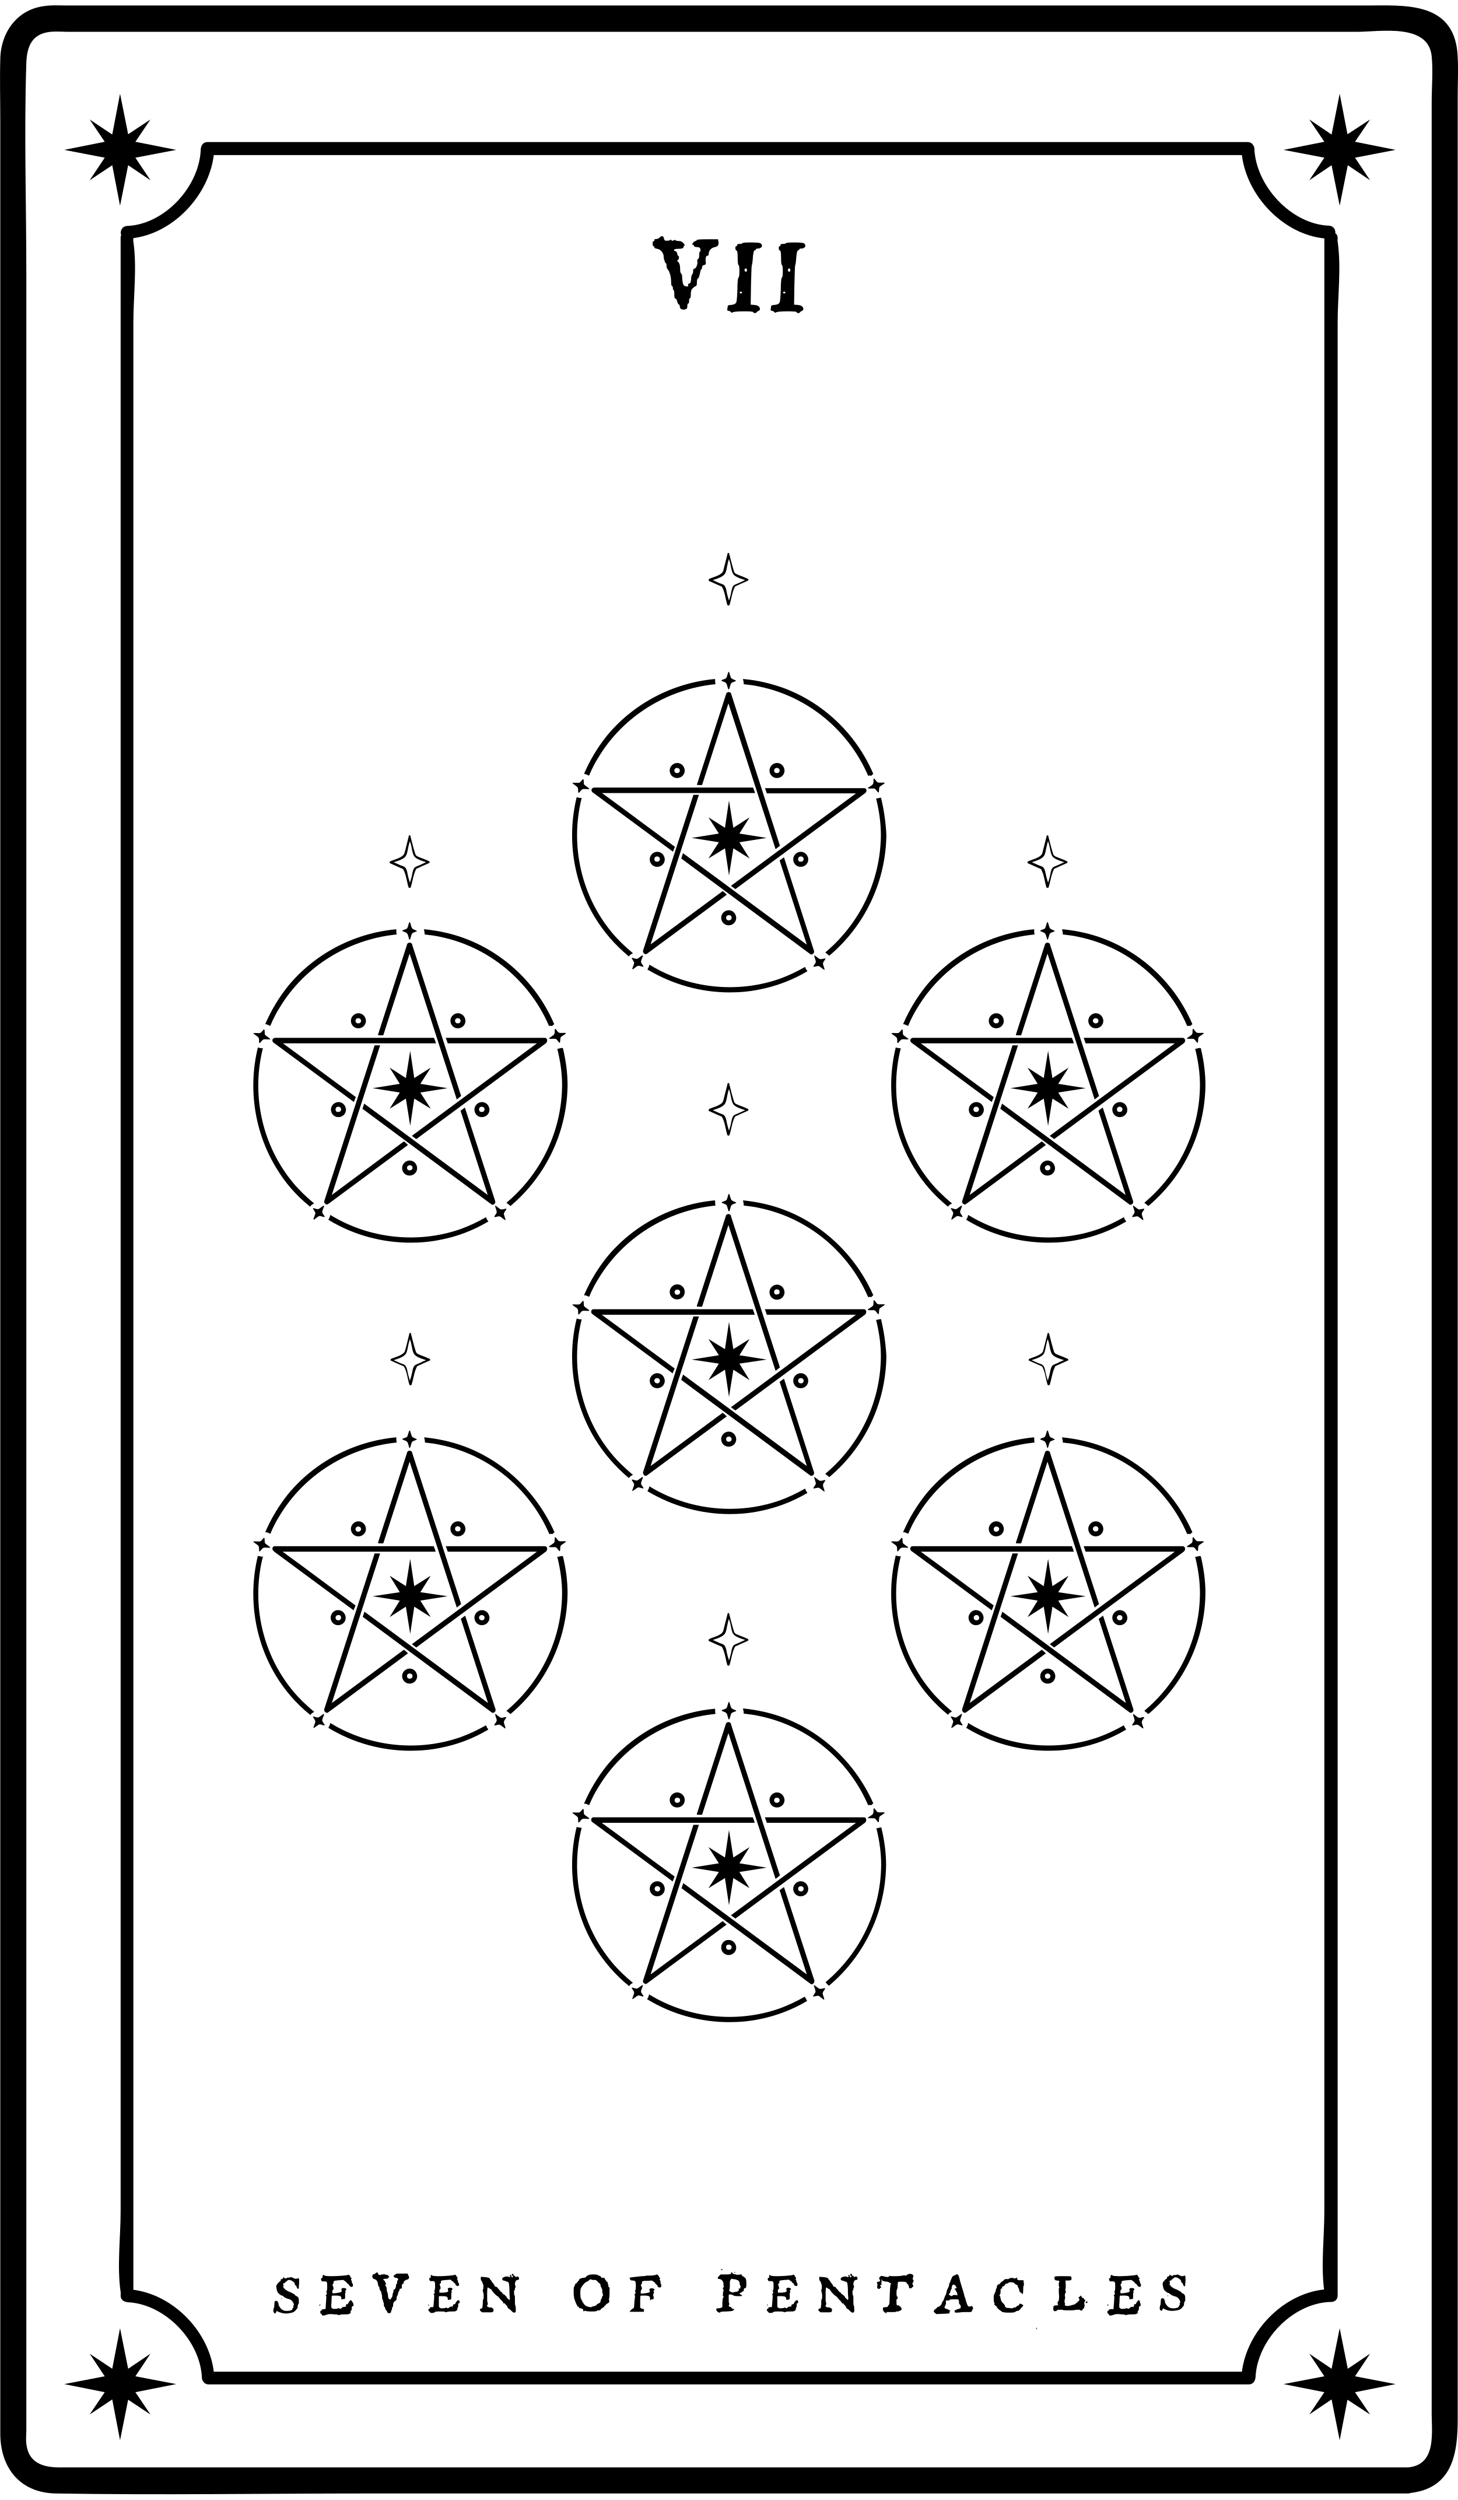 <?xml version="1.0" encoding="utf-8"?>
<!-- Generator: Adobe Illustrator 21.1.0, SVG Export Plug-In . SVG Version: 6.00 Build 0)  -->
<svg version="1.1" xmlns="http://www.w3.org/2000/svg" xmlns:xlink="http://www.w3.org/1999/xlink" x="0px" y="0px"
	 viewBox="0 0 504 864" style="enable-background:new 0 0 504 864;" xml:space="preserve">
<style type="text/css">
	.st0{fill:#040404;}
</style>
<g id="Слой_1">
</g>
<g id="Слой_2">
	<g>
		<path d="M503.8,18.2c-1.6-17.9-18.7-16.3-31.6-16.3c-45.9,0-91.8,0-137.6,0c-63.2,0-126.3,0-189.5,0c-40.6,0-81.2,0-121.8,0
			c-2.6,0-5.3-0.2-8,0.2c-9.5,1.2-15,9.2-15.2,18.2c-0.2,7.3,0,14.5,0,21.8c0,37.4,0,74.9,0,112.3c0,57,0,114.1,0,171.1
			c0,64.3,0,128.6,0,192.9c0,58.4,0,116.7,0,175.1c0,40.1,0,80.2,0,120.3c0,9.1,0,18.2,0,27.3c0,11.7,6.7,20.5,19.2,20.7
			c35.9,0.6,71.9,0,107.9,0c62.4,0,124.9,0,187.3,0c49.7,0,99.5,0,149.2,0c7.6,0,15.2,0,22.9,0c0.4,0,0.8-0.1,1.2-0.2
			c14.4-1.8,16.1-13.8,16.1-25.5c0-11.4,0-22.8,0-34.3c0-43.4,0-86.9,0-130.3c0-59.9,0-119.8,0-179.8c0-63.9,0-127.7,0-191.6
			c0-55.3,0-110.6,0-165.9c0-33.7,0-67.3,0-101C503.9,28.3,504.2,23.2,503.8,18.2z M486.6,852.8c-28.3,0-56.6,0-84.9,0
			c-59.9,0-119.8,0-179.7,0c-54,0-108,0-162,0c-13.1,0-26.1,0-39.2,0c-5.6,0-11-1.3-11.7-8.3c-0.2-1.5,0-3,0-4.5c0-26.5,0-53,0-79.5
			c0-50,0-100,0-149.9c0-61.8,0-123.6,0-185.4c0-61.4,0-122.7,0-184.1c0-48.9,0-97.7,0-146.6c0-24.2-0.8-48.6,0-72.7
			c0.2-5.3,1.6-10.1,8.3-10.8c2.2-0.2,4.5,0,6.7,0c14.8,0,29.6,0,44.5,0c55.6,0,111.3,0,166.9,0c58.9,0,117.8,0,176.7,0
			c18.9,0,37.9,0,56.8,0c8.1,0,24.7-3.1,25.9,8.4c0.5,5.2,0,10.8,0,16.1c0,13.5,0,27.1,0,40.6c0,45.5,0,91.1,0,136.6
			c0,60.1,0,120.2,0,180.3c0,62.6,0,125.2,0,187.7c0,52.8,0,105.6,0,158.4c0,31.4,0,62.7,0,94.1C494.8,840.3,496.9,852,486.6,852.8z
			"/>
		<path d="M460,795.6c1.2,0.1,2.4-0.7,2.4-2.2c0-23.7,0-47.4,0-71.1c0-56.4,0-112.8,0-169.2c0-68.7,0-137.4,0-206
			c0-59,0-117.9,0-176.9c0-19.6,0-39.2,0-58.8c0-8.9,1.3-19,0-27.9c-0.1-0.4,0-0.8,0-1.2c0-0.8-0.3-1.3-0.8-1.7
			c0.1-1.2-0.6-2.5-2.2-2.6c-13.1-0.5-25.3-13.8-25.8-26.7c0-0.5-0.2-0.8-0.4-1.1c-0.3-0.6-1-1.1-1.9-1.1c-40.5,0-80.9,0-121.4,0
			c-64.5,0-129,0-193.6,0c-14.9,0-29.7,0-44.6,0c-0.9,0-1.6,0.5-1.9,1.1c-0.2,0.3-0.3,0.7-0.4,1.2C69.1,64.3,57,77.6,43.9,78.1
			c-1.8,0.1-2.5,1.9-2,3.2c-0.2,0.3-0.2,0.6-0.2,1c0,23.7,0,47.4,0,71.1c0,56.4,0,112.8,0,169.2c0,68.7,0,137.4,0,206
			c0,59,0,117.9,0,176.9c0,19.6,0,39.2,0,58.8c0,8.9-1.3,19,0,27.9c0.1,0.4,0,0.8,0,1.2c0,0.9,0.5,1.6,1.1,1.9
			c0.3,0.2,0.7,0.3,1.2,0.4c13,0.5,25.3,13.3,25.8,26.2c0,0.5,0.2,0.8,0.4,1.1c0.3,0.6,1,1.1,1.9,1.1c40.5,0,80.9,0,121.4,0
			c64.5,0,129,0,193.6,0c14.9,0,29.7,0,44.6,0c0.9,0,1.6-0.5,1.9-1.1c0.2-0.3,0.3-0.7,0.4-1.2c0.5-12.9,12.7-25.7,25.8-26.2
			C459.6,795.7,459.8,795.7,460,795.6z M429.3,819.7c-39.8,0-79.6,0-119.3,0c-64.5,0-129,0-193.6,0c-14.2,0-28.3,0-42.5,0
			c-1.7-13.9-13.9-26.5-27.8-28.3c0-23,0-46,0-69.1c0-56.4,0-112.8,0-169.2c0-68.7,0-137.4,0-206c0-59,0-117.9,0-176.9
			c0-19.6,0-39.2,0-58.8c0-8.9,1.3-19,0-27.9c-0.1-0.4,0-0.8,0-1.2c14-1.8,26.1-14.9,27.8-28.7c39.8,0,79.5,0,119.3,0
			c64.5,0,129,0,193.6,0c14.2,0,28.3,0,42.5,0c1.7,14.1,14.3,27.4,28.5,28.8c0,23.7,0,47.3,0,71c0,56.4,0,112.8,0,169.2
			c0,68.7,0,137.4,0,206c0,59,0,117.9,0,176.9c0,19.6,0,39.2,0,58.8c0,8.6-1.2,18.4-0.1,27C443.6,792.8,431.1,805.6,429.3,819.7z"/>
		<path d="M225.9,85.1c0.2,0,0.3,0.1,0.3,0.4c0,0.2,0.3,0.4,1,0.5c0.6,0.1,1.1,0.4,1.5,0.9c0.4,0.5,0.7,1.1,0.7,1.6
			c0,0.5,0.1,1,0.3,1.6c0.2,0.6,0.4,0.9,0.5,0.9c0.1,0,0.2,0.3,0.2,0.8c0,0.6,0.2,1.1,0.5,1.4c0.3,0.3,0.5,0.9,0.8,1.8
			c0.2,0.9,0.3,1.7,0.3,2.5c0,0.9,0.1,1.4,0.4,1.4c0.1,0.1,0.2,0.3,0.2,0.7c0,0.4,0.1,0.6,0.2,0.6c0.2,0.1,0.3,0.6,0.3,1.6
			c0,0.9,0.1,1.4,0.4,1.4c0.2,0,0.4,0.3,0.6,1c0.2,0.7,0.4,1,0.5,1c0.2,0,0.4,0.3,0.4,0.8c0.1,0.7,0.5,1,1.3,1c0.1,0,0.4,0,0.6-0.1
			c0.5-0.1,0.7-0.4,0.7-1.1c0-0.6,0.1-0.9,0.3-0.9c0.2,0,0.3-0.3,0.3-0.9c0-0.6,0.1-0.9,0.3-0.9c0.2-0.1,0.3-0.6,0.3-1.5
			c0-0.9,0.2-1.6,0.6-1.9c0.5-0.5,0.8-0.7,1.1-0.8c0.3-0.1,0.4-0.5,0.4-1.3c0-0.8,0.1-1.2,0.4-1.4c0.2-0.1,0.4-0.6,0.6-1.5
			c0.2-0.9,0.3-1.4,0.4-1.5c0.3-0.2,0.4-0.5,0.4-0.9c0-0.4,0.2-0.6,0.7-0.7c0.4,0,0.6-0.3,0.6-0.7c0-0.2-0.1-0.6-0.1-1
			c0-1,0.2-1.5,0.6-1.5c0.4,0,0.5-0.3,0.5-0.8c0-0.5,0.2-0.9,0.6-1.4c0.4-0.4,0.9-0.7,1.6-0.8c0.8-0.2,1.2-0.6,1.2-1.4
			c0-0.1,0-0.4-0.1-0.7l-0.1-0.6h-3.7c-2.5,0-3.7,0.1-3.7,0.3c0,0.2-0.1,0.3-0.3,0.3c-0.3,0-0.6,0.2-0.9,0.6
			c-0.4,0.5-0.4,0.7-0.2,0.7c0.3,0,0.5,0.1,0.5,0.4c0.1,0.3,0.5,0.4,1.1,0.4c0.6,0,1,0.2,1.1,0.7c0.1,0.5,0.1,0.7-0.1,0.8
			c-0.2,0.1-0.3,0.5-0.3,1.3c0,0.7-0.1,1.2-0.4,1.3c-0.2,0.1-0.3,0.3-0.3,0.7c0,0.1,0.1,0.2,0.1,0.4c0,0.5-0.1,0.9-0.3,1.4
			c-0.2,0.5-0.4,0.8-0.7,0.8c-0.4,0.1-0.5,0.4-0.5,0.9c0,0.5-0.1,0.9-0.3,1.1c-0.2,0.2-0.4,0.8-0.4,1.7c-0.1,1-0.3,1.5-0.6,1.5
			c-0.4,0-0.5,0.2-0.4,0.5c0,0.2,0,0.4,0,0.4c-0.1,0.1-0.2,0.1-0.4,0.1c-0.4,0-0.7-0.1-0.9-0.2c-0.5-0.3-0.7-1.2-0.8-2.9
			c0-0.7-0.1-1.2-0.4-1.4c-0.2-0.2-0.3-0.7-0.3-1.6c0-1.3-0.3-2.2-0.9-2.6c-0.2-0.1-0.2-0.3,0.1-0.4c0.1,0,0.2-0.2,0.3-0.4
			c0.1-0.2,0.1-0.5,0.1-0.7c0-0.2-0.1-0.3-0.2-0.3c-0.1,0-0.3-0.3-0.4-0.8c-0.1-0.6-0.4-0.9-0.7-0.9c-0.3-0.1-0.4-0.2-0.4-0.3
			c0-0.4,0.5-0.5,1.4-0.5c1.3,0,1.9-0.2,1.9-0.7c0-0.2,0.1-0.4,0.3-0.4c0.2,0,0.1-0.3-0.3-0.8c-0.4-0.5-0.9-0.8-1.6-0.8
			c-0.7,0-1.1-0.1-1.2-0.3c-0.1-0.1-0.3-0.1-0.7,0.1c-0.4,0.2-0.6,0.2-0.7-0.1c-0.2-0.2-0.3-0.3-0.4-0.1c-0.1,0.2-0.5,0.3-1.1,0.3
			c-0.4,0-0.6,0-0.8-0.1c-0.1-0.1-0.2-0.3-0.3-0.7c-0.1-0.5-0.3-0.8-0.7-0.8c-0.2,0-0.5,0.2-0.8,0.5c-0.4,0.4-0.7,0.5-1.2,0.5
			c-0.4,0-0.6,0.1-0.6,0.4c0,0.3-0.1,0.4-0.3,0.4s-0.3,0.2-0.3,0.6C225.6,84.8,225.7,85.1,225.9,85.1z"/>
		<path d="M251.7,107.4c0.3,0,0.6,0.1,0.9,0.4c0.3,0.3,0.5,0.4,0.6,0.2c0.1-0.2,1.5-0.4,4-0.4c2.1,0,3.2,0.1,3.2,0.3
			c0,0.2,0.2,0.3,0.5,0.3c0.4,0,0.6-0.1,0.6-0.2s0.2-0.3,0.6-0.5c0.4-0.2,0.6-0.4,0.6-0.6c0-0.9-0.7-1.4-1.9-1.5l-1.3-0.1l0.1-6.7
			c0.1-4.5,0.2-6.8,0.3-7c0.1-0.1,0.2-0.8,0.3-1.9c0.1-2.1,0.4-3.2,0.7-3.2c0.2,0,0.4-0.1,0.4-0.3c0-0.2,0.2-0.3,0.7-0.3
			c0.4,0,0.8-0.1,1-0.3c0.3-0.2,0.4-0.5,0.4-0.7c0-0.3-0.2-0.6-0.5-0.8c-0.3-0.2-1.4-0.3-3.4-0.3c-2,0-2.9,0.1-2.9,0.3
			c0,0.1-0.3,0.2-0.9,0.2c-0.6,0-0.9,0.1-0.9,0.4c0,0.3-0.1,0.4-0.3,0.4s-0.3,0.2-0.3,0.6c0,0.5,0.1,0.8,0.4,0.9
			c0.3,0.1,0.4,0.9,0.4,2.5c0,1.6,0.1,2.4,0.3,2.5c0.2,0.1,0.3,0.8,0.3,2.2c0,1.3-0.1,2-0.3,2.1c-0.2,0.1-0.4,1.5-0.4,4.3
			c-0.1,2.4-0.2,3.9-0.4,4.3c-0.2,0.5-0.8,0.8-1.8,0.9c-0.6,0-0.9,0.1-1,0.2c-0.1,0.1-0.2,0.4-0.2,0.8
			C251.3,107.1,251.4,107.4,251.7,107.4z M257.8,92.8c0.3,0,0.4,0.2,0.4,0.6c0,0.4-0.1,0.5-0.4,0.5c-0.3,0-0.4-0.2-0.4-0.5
			C257.3,93,257.5,92.8,257.8,92.8z M256.1,100.8c0.2,0,0.4,0.1,0.4,0.3c0,0.2-0.1,0.3-0.4,0.3c-0.3,0-0.4-0.1-0.4-0.3
			C255.7,100.9,255.9,100.8,256.1,100.8z"/>
		<path d="M266.7,107.4c0.3,0,0.6,0.1,0.9,0.4c0.3,0.3,0.5,0.4,0.6,0.2c0.1-0.2,1.5-0.4,4-0.4c2.1,0,3.2,0.1,3.2,0.3
			c0,0.2,0.2,0.3,0.5,0.3c0.4,0,0.6-0.1,0.6-0.2s0.2-0.3,0.6-0.5c0.4-0.2,0.6-0.4,0.6-0.6c0-0.9-0.7-1.4-1.9-1.5l-1.3-0.1l0.1-6.7
			c0.1-4.5,0.2-6.8,0.3-7c0.1-0.1,0.2-0.8,0.3-1.9c0.1-2.1,0.4-3.2,0.7-3.2c0.2,0,0.4-0.1,0.4-0.3c0-0.2,0.2-0.3,0.7-0.3
			c0.4,0,0.8-0.1,1-0.3c0.3-0.2,0.4-0.5,0.4-0.7c0-0.3-0.2-0.6-0.5-0.8c-0.3-0.2-1.4-0.3-3.4-0.3c-2,0-2.9,0.1-2.9,0.3
			c0,0.1-0.3,0.2-0.9,0.2c-0.6,0-0.9,0.1-0.9,0.4c0,0.3-0.1,0.4-0.3,0.4s-0.3,0.2-0.3,0.6c0,0.5,0.1,0.8,0.4,0.9
			c0.3,0.1,0.4,0.9,0.4,2.5c0,1.6,0.1,2.4,0.3,2.5c0.2,0.1,0.3,0.8,0.3,2.2c0,1.3-0.1,2-0.3,2.1c-0.2,0.1-0.4,1.5-0.4,4.3
			c-0.1,2.4-0.2,3.9-0.4,4.3c-0.2,0.5-0.8,0.8-1.8,0.9c-0.6,0-0.9,0.1-1,0.2c-0.1,0.1-0.2,0.4-0.2,0.8
			C266.3,107.1,266.4,107.4,266.7,107.4z M272.8,92.8c0.3,0,0.4,0.2,0.4,0.6c0,0.4-0.1,0.5-0.4,0.5c-0.3,0-0.4-0.2-0.4-0.5
			C272.3,93,272.5,92.8,272.8,92.8z M271.1,100.8c0.2,0,0.4,0.1,0.4,0.3c0,0.2-0.1,0.3-0.4,0.3c-0.3,0-0.4-0.1-0.4-0.3
			C270.7,100.9,270.9,100.8,271.1,100.8z"/>
		<path d="M103.3,795.2c0-0.6-0.1-0.9-0.2-1.1c-0.1-0.2-0.3-0.4-0.6-0.5c-0.3-0.1-0.5-0.3-0.5-0.4c-0.1-0.1-0.3-0.3-0.9-0.6
			c-0.5-0.3-1-0.5-1.3-0.6c-0.2-0.1-0.5-0.2-0.9-0.5c-0.4-0.3-0.6-0.4-0.6-0.5c0-0.1-0.1-0.2-0.2-0.3c-0.2-0.1-0.2-0.2-0.2-0.3
			c0,0,0-0.1,0-0.1c0.1-0.1,0.1-0.2,0.1-0.3c0-0.1,0-0.3-0.1-0.6c0-0.1,0-0.2,0-0.2c0,0,0.2-0.1,0.3-0.1c0.3,0,0.4-0.1,0.4-0.2
			c0-0.1,0.1-0.2,0.4-0.4c0.3-0.2,0.4-0.3,0.4-0.3c0-0.1,0.1-0.1,0.4-0.2c0.1,0,0.1,0,0.2,0c0.4,0,0.8,0.2,1.2,0.5
			c0.5,0.3,0.7,0.6,0.7,0.9c0,0.2,0.1,0.4,0.3,0.5c0.2,0.1,0.3,0.3,0.3,0.4s0.1,0.3,0.2,0.5c0.2,0.2,0.3,0.3,0.4,0.3c0,0,0,0,0.1,0
			c0.1-0.1,0.1-0.7,0.2-2v-0.8c0-0.6-0.1-0.9-0.2-0.9c-0.1,0-0.1,0-0.1,0c-0.3,0.1-0.6,0.2-0.8,0.2c-0.3,0-0.6-0.1-1-0.3
			c-0.4-0.2-0.6-0.3-0.7-0.3c0,0-0.1,0-0.2,0.1c-0.3,0.1-0.6,0.1-0.8,0.1c-0.3,0-0.4,0-0.5,0.1c0,0.1-0.1,0.2-0.3,0.2
			c-0.2,0-0.4-0.1-0.5-0.2c-0.1-0.1-0.3-0.2-0.5-0.2h0c-0.1,0-0.1,0-0.1,0c-0.1,0-0.1,0-0.1,0c0,0,0.1,0,0.1,0
			c0.1,0.1,0.2,0.1,0.2,0.2c0,0.2-0.2,0.3-0.5,0.4c-0.3,0.1-0.4,0.2-0.4,0.4c0.1,0.2,0,0.3-0.2,0.4c-0.3,0.1-0.6,0.5-1.1,1.1
			c-0.1,0.2-0.2,0.4-0.2,0.6c0,0,0,0.3,0.1,0.8c0.1,0.7,0.3,1.1,0.4,1.3c0.1,0.2,0.4,0.4,0.7,0.7c0.4,0.3,0.6,0.4,0.8,0.4
			c0.1,0,0.3,0.1,0.6,0.4c0.4,0.3,0.9,0.6,1.7,0.8c0.5,0.1,0.8,0.3,1.1,0.6c0.2,0.2,0.3,0.4,0.5,0.7c0.1,0.3,0.2,0.5,0.2,0.7
			c0,0.1,0,0.1-0.1,0.2c-0.1,0-0.1,0.2-0.1,0.4c0.1,0.2,0,0.4-0.2,0.6c-0.1,0.1-0.2,0.3-0.2,0.4c0,0.2-0.5,0.4-1.4,0.5
			c-0.1,0-0.3,0-0.6,0c-0.9,0-1.7-0.4-2.2-1.2c-0.3-0.4-0.5-0.8-0.5-1c0,0,0-0.1,0-0.2c0-0.1,0-0.2,0-0.2c0,0-0.1-0.1-0.1-0.1
			c-0.1,0-0.1,0-0.1-0.1c0.1-0.3-0.1-0.5-0.4-0.6c-0.1,0-0.2-0.1-0.3-0.1c-0.3,0-0.4,0.2-0.5,0.5c-0.1,1.2-0.1,1.9-0.2,1.9
			c-0.1,0.1-0.1,0.4-0.2,0.8c0,0.1,0,0.3,0,0.4c0,0.2,0.1,0.4,0.3,0.6c0.1,0.1,0.2,0.2,0.3,0.2c0,0,0.1,0,0.2-0.2
			c0.1-0.2,0.2-0.3,0.2-0.4c0-0.3,0.2-0.3,0.5-0.1c0.9,0.4,1.8,0.7,2.9,0.7c0.5,0,1.1-0.1,1.6-0.2c0.6-0.1,1.1-0.3,1.4-0.6
			c0.3-0.3,0.5-0.5,0.5-0.5c0-0.1,0.1-0.2,0.2-0.3c0.2-0.1,0.3-0.4,0.3-0.9c0.1-0.5,0.1-0.7,0.2-0.7c0.1,0,0.1,0,0-0.1
			C103.4,796.3,103.3,795.9,103.3,795.2z M98.9,793.7C98.8,793.7,98.8,793.7,98.9,793.7c-0.1-0.1-0.1-0.1,0-0.1
			C99,793.6,99,793.6,98.9,793.7C99,793.7,99,793.7,98.9,793.7z"/>
		<path d="M97.4,794.5c0-0.1,0-0.2-0.1-0.2c-0.1,0-0.1,0-0.1,0.1l0.1,0.2C97.4,794.7,97.4,794.7,97.4,794.5z"/>
		<path d="M121.2,795c-0.1,0-0.3,0.2-0.5,0.5s-0.4,0.6-0.4,0.7c0,0.1-0.1,0.2-0.4,0.2c-0.2,0-0.3,0.1-0.3,0.1c0,0,0,0.1,0,0.3v0.2
			c0,0.2-0.1,0.3-0.4,0.3c0,0-0.1,0-0.2,0c-0.1,0-0.1,0-0.2,0c-0.2,0-0.4,0.1-0.7,0.4c-0.2,0.2-0.4,0.3-0.6,0.3
			c-0.1,0-0.2-0.1-0.2-0.2s-0.2-0.1-0.4,0c-0.2,0.1-0.6,0.2-1.2,0.2c-0.5,0-0.7,0-0.7-0.1s-0.1-0.1-0.2-0.1c-0.1,0-0.1-0.1-0.2-0.2
			c-0.1-0.2-0.1-0.3-0.1-0.5c0,0,0-0.6,0.1-1.8c0-1.2,0.1-1.8,0.1-1.8c0-0.1,0.5-0.1,1.4-0.1c0.8,0,1.3,0.1,1.5,0.2
			c0.3,0.1,0.4,0.4,0.4,0.8c0,0.2,0,0.3,0.1,0.3c0,0,0.1,0,0.2,0c0.2-0.1,0.4-0.1,0.6-0.1h0.1c0.2,0,0.3-0.2,0.3-0.6
			c0-0.1,0-0.2,0-0.3c0-0.2,0-0.3,0-0.4v-0.3c0-0.4,0-0.6,0.1-0.6c0.1-0.1,0.1-0.3,0-0.4c-0.1-0.1-0.1-0.3,0.1-0.4
			c0.2-0.1,0.2-0.2,0.2-0.4c0-0.3-0.4-0.4-1.1-0.4c-0.4,0-0.6,0.2-0.6,0.5c0,0.1,0,0.2,0.1,0.3c0.1,0.2,0,0.3-0.1,0.5
			c-0.1,0.1-0.4,0.2-0.9,0.3c-0.6,0.1-1.1,0.2-1.6,0.2h-0.6v-0.6c0-0.4,0.1-0.6,0.2-0.6c0.1,0,0.2-0.1,0.2-0.4
			c0-0.3-0.1-0.6-0.2-0.9c-0.1-0.2-0.2-0.4-0.2-0.4c0-0.1,0.1-0.1,0.2-0.3c0.2-0.2,0.3-0.3,0.2-0.5c0,0,0-0.1,0-0.2
			c0-0.2,0.1-0.3,0.4-0.4c0.3-0.1,0.8-0.1,1.5-0.2c0.6,0,1-0.1,1.1-0.1c0.4,0,0.6,0.1,0.7,0.2c0.2,0.2,0.3,0.3,0.5,0.4
			c0.2,0.1,0.3,0.2,0.3,0.3c0,0.1,0.1,0.2,0.4,0.4c0.2,0.1,0.4,0.3,0.4,0.3c0,0.2,0.1,0.3,0.3,0.5c0.2,0.2,0.4,0.3,0.6,0.3h0.1
			c0.3,0,0.4-0.2,0.4-0.7c0-0.2-0.1-0.4-0.2-0.5c-0.1-0.2-0.2-0.4-0.2-0.6c0-0.3-0.1-0.5-0.2-0.5c-0.1-0.1-0.1-0.2,0-0.4
			c0.1-0.1,0.1-0.2,0.1-0.3c0-0.1-0.1-0.1-0.2-0.2s-0.2-0.2-0.2-0.3c0-0.1-0.1-0.3-0.3-0.5c-0.1-0.1-0.2-0.2-0.3-0.2
			c-0.1,0-0.2,0-0.3,0.1c-0.2,0.1-1.9,0.3-5,0.4h-0.7c-1.5,0-2.3-0.1-2.4-0.3c0-0.1-0.1-0.1-0.3-0.1c-0.1,0-0.2,0-0.2,0.1
			c0,0.1-0.1,0.2-0.1,0.3c0,0.2,0,0.3,0,0.3c0,0.2-0.1,0.3-0.3,0.4c-0.2,0-0.3,0.2-0.2,0.5c0.1,0.2,0.1,0.4,0.2,0.5
			c0.1,0.1,0.2,0.1,0.3,0.1s0.3,0,0.4,0c0.1,0,0.1,0,0.2,0c0.1,0,0.1,0,0.2,0c0.4,0,0.6,0.1,0.7,0.4c0.1,0.2,0.1,0.8,0.1,1.5
			c0,0.9-0.1,1.4-0.2,1.5c-0.1,0-0.1,0.2,0,0.4c0.1,0.3,0.1,0.5,0,0.7c-0.1,0.2-0.2,0.3-0.3,0.3c-0.1,0-0.1,0.1,0.1,0.2
			c0.1,0.1,0.1,0.3,0.1,0.6c0,0.3-0.1,1.3-0.2,3l-0.1,1h-0.6c-0.4,0-0.6,0.1-0.7,0.3c-0.1,0.2-0.2,0.3-0.3,0.3
			c-0.2,0-0.2,0.1-0.2,0.4c0,0.3,0.1,0.5,0.3,0.6c0.2,0.1,0.3,0.3,0.3,0.4c0,0.1,0.1,0.2,0.3,0.2c0.2,0,0.5,0,0.8-0.1
			c0.3-0.1,0.5-0.2,0.6-0.2c0.2-0.1,0.6-0.2,1.2-0.2c0.1,0,0.6,0,1.5,0.1c0.8,0,1.2,0.1,1.2,0.2c0.1,0.1,0.2,0.1,0.4,0
			c0.3-0.1,0.8-0.2,1.6-0.2c0.9,0,1.4,0,1.6-0.1c0.2,0,0.3-0.1,0.5-0.2c0.2-0.2,0.3-0.4,0.2-0.6c-0.1-0.2,0-0.4,0.2-0.4
			c0.1-0.1,0.2-0.4,0.2-0.8c0-0.3,0-0.5,0.1-0.6c0-0.1,0.1-0.1,0.2-0.1c0.2,0,0.3-0.2,0.3-0.5c0-0.3-0.1-0.5-0.2-0.7
			C121.5,795.1,121.4,795,121.2,795z"/>
		<path d="M110.5,796.9c0.1,0,0.1-0.1,0.2-0.1c0.1-0.2,0.1-0.3-0.1-0.3c-0.1,0-0.2,0.1-0.2,0.2C110.4,796.9,110.4,796.9,110.5,796.9
			z"/>
		<path d="M140.9,785.8h-2c-1.3,0-2,0-2,0.1c0,0.1-0.1,0.2-0.2,0.2c-0.1,0-0.3,0.1-0.5,0.4c-0.2,0.2-0.2,0.4-0.1,0.4
			c0.1,0,0.2,0.1,0.3,0.2c0.1,0.1,0.2,0.2,0.6,0.2c0.2,0,0.3,0,0.4,0.1c0.1,0.1,0.1,0.2,0.2,0.3c0.1,0.2,0,0.4-0.1,0.4
			c-0.1,0-0.2,0.3-0.2,0.6c0,0.4-0.1,0.6-0.2,0.7c-0.2,0.1-0.2,0.2-0.2,0.4c0,0,0,0.1,0,0.2c0,0.3-0.1,0.5-0.2,0.8
			c-0.1,0.3-0.2,0.4-0.4,0.5c-0.2,0.1-0.3,0.2-0.3,0.5c0,0.3,0,0.5-0.1,0.6s-0.2,0.4-0.2,0.9c-0.1,0.5-0.2,0.8-0.3,0.8
			c-0.1,0-0.2,0.1-0.2,0.2v0.2c0,0.1-0.1,0.2-0.2,0.2c-0.2,0-0.4,0-0.5-0.1c-0.2-0.2-0.4-0.7-0.4-1.5c0-0.3-0.1-0.5-0.2-0.8
			c-0.1-0.2-0.2-0.5-0.2-0.9c0-0.8-0.2-1.2-0.5-1.4c-0.1-0.1-0.1-0.1,0-0.2c0.1-0.1,0.2-0.2,0.2-0.5c0-0.2,0-0.3-0.1-0.3
			c-0.1,0-0.1-0.1-0.2-0.4c-0.1-0.3-0.2-0.4-0.4-0.5c-0.2-0.1-0.2-0.1-0.2-0.2c0-0.2,0.2-0.3,0.7-0.3c0.7,0,1.1-0.1,1.1-0.4
			c0-0.1,0.1-0.2,0.2-0.2s0.1-0.1-0.2-0.4c-0.2-0.3-0.5-0.4-0.8-0.4c-0.4,0-0.6-0.1-0.6-0.2c-0.1-0.1-0.2-0.1-0.4,0.1
			c-0.2,0.1-0.3,0.1-0.4,0c-0.1-0.1-0.2-0.2-0.2,0c-0.1,0.1-0.3,0.2-0.6,0.2c-0.2,0-0.3,0-0.4-0.1c-0.1-0.1-0.1-0.2-0.2-0.4
			c-0.1-0.3-0.2-0.4-0.4-0.4c-0.1,0-0.3,0.1-0.5,0.3c-0.2,0.2-0.4,0.3-0.6,0.3c-0.2,0-0.3,0.1-0.3,0.2c0,0.1,0,0.2-0.1,0.2
			c-0.1,0-0.1,0.1-0.1,0.4c0,0.2,0,0.4,0.1,0.4c0.1,0,0.1,0.1,0.1,0.2c0,0.1,0.2,0.2,0.5,0.3c0.3,0.1,0.6,0.2,0.8,0.5
			c0.2,0.3,0.4,0.6,0.4,0.9c0,0.3,0.1,0.5,0.2,0.9c0.1,0.3,0.2,0.5,0.3,0.5c0.1,0,0.1,0.2,0.1,0.5c0,0.3,0.1,0.5,0.3,0.7
			c0.2,0.2,0.3,0.5,0.4,1c0.1,0.5,0.2,0.9,0.2,1.4c0,0.5,0.1,0.7,0.2,0.8c0.1,0,0.2,0.1,0.1,0.3c0,0.2,0,0.3,0.1,0.4
			c0.1,0.1,0.2,0.4,0.2,0.9c0,0.5,0.1,0.8,0.2,0.8c0.1,0,0.2,0.2,0.3,0.6c0.1,0.4,0.2,0.6,0.3,0.6c0.1,0,0.2,0.1,0.3,0.4
			c0.1,0.4,0.3,0.6,0.7,0.6c0.1,0,0.2,0,0.3-0.1c0.2,0,0.3-0.1,0.3-0.1c0-0.1,0.1-0.2,0.1-0.4c0-0.3,0.1-0.5,0.2-0.5
			c0.1,0,0.1-0.2,0.1-0.5c0-0.3,0.1-0.5,0.2-0.5c0.1-0.1,0.2-0.3,0.2-0.8c0-0.5,0.1-0.8,0.4-1.1c0.1-0.1,0.2-0.2,0.4-0.3
			c0.2-0.1,0.3-0.2,0.3-0.3c0.1-0.1,0.1-0.3,0.1-0.6c0-0.4,0.1-0.6,0.2-0.8c0.1-0.1,0.2-0.3,0.3-0.8c0.1-0.5,0.2-0.7,0.3-0.8
			c0.1-0.1,0.2-0.3,0.2-0.5c0-0.2,0.1-0.4,0.4-0.4c0.1,0,0.1,0,0.2,0c0.1,0,0.1,0,0.1-0.1c0,0,0-0.1,0.1-0.1c0,0,0-0.1,0-0.1
			c0-0.1,0-0.3,0-0.5c0-0.6,0.1-0.8,0.3-0.8c0.2,0,0.3-0.1,0.3-0.4c0-0.3,0.1-0.5,0.4-0.7c0.2-0.2,0.5-0.4,0.8-0.4
			c0.4-0.1,0.7-0.3,0.7-0.8c0-0.1,0-0.2-0.1-0.4L140.9,785.8z"/>
		<path d="M148,796.7c0,0.1,0,0.2,0.1,0.2c0,0,0.1,0,0.1-0.1c0.1-0.2,0.1-0.3,0-0.3C148,796.5,148,796.5,148,796.7z"/>
		<path d="M158.3,795c-0.1,0-0.3,0.2-0.5,0.5c-0.3,0.3-0.4,0.6-0.4,0.7c0,0.1-0.1,0.2-0.4,0.2c-0.1,0-0.2,0-0.3,0.1
			c0,0-0.1,0.1-0.1,0.1c0,0,0,0.1,0,0.3c0,0.2-0.1,0.3-0.4,0.3c0,0-0.1,0-0.1,0c-0.1,0-0.1,0-0.2,0c-0.2,0-0.4,0.1-0.6,0.3
			c-0.2,0.2-0.4,0.3-0.6,0.3c-0.1,0-0.2-0.1-0.2-0.2c0-0.1-0.1-0.1-0.4,0c-0.2,0.1-0.6,0.2-1.2,0.2c-0.5,0-0.7,0-0.7-0.1
			c0-0.1-0.1-0.1-0.2-0.1c-0.1,0-0.1-0.1-0.2-0.2c-0.1-0.2-0.1-0.3-0.1-0.4c0-0.1,0-0.2,0-0.3c0-0.2,0-0.4,0-0.6c0-0.3,0-0.5,0-0.8
			c0-0.3,0-0.5,0-0.8c0-0.3,0-0.5,0-0.6v-0.2c0-0.1,0.4-0.1,1.3-0.1c0.7,0,1.2,0.1,1.4,0.2c0.2,0.1,0.4,0.4,0.4,0.8
			c0,0.2,0,0.3,0.1,0.3c0,0,0.1,0,0.2,0c0.1-0.1,0.3-0.1,0.5-0.1c0.1,0,0.2,0,0.3-0.1c0-0.1,0.1-0.2,0.1-0.5c0-0.1,0-0.2,0-0.3
			c0-0.2,0-0.3,0-0.4V793c0-0.3,0-0.6,0.1-0.7c0.1-0.1,0.1-0.3,0-0.4c-0.1-0.1-0.1-0.3,0.1-0.4c0.1-0.1,0.2-0.2,0.2-0.4
			c0-0.3-0.3-0.4-1-0.4c-0.4,0-0.6,0.2-0.6,0.5c0,0.1,0,0.2,0.1,0.3c0,0.2,0,0.4,0,0.5c-0.1,0.1-0.3,0.2-0.9,0.3
			c-0.5,0.1-1,0.1-1.5,0.1h-0.6v-0.6c0-0.4,0.1-0.6,0.2-0.6c0.1,0,0.2-0.1,0.2-0.4c0-0.3-0.1-0.5-0.2-0.9c-0.1-0.2-0.2-0.4-0.1-0.4
			c0-0.1,0.1-0.1,0.2-0.3c0.2-0.1,0.3-0.3,0.2-0.5c0,0,0-0.1,0-0.2c0-0.1,0.1-0.3,0.4-0.3c0.3-0.1,0.7-0.1,1.5-0.2
			c0.7,0,1.1-0.1,1.1-0.1c0.3,0,0.5,0.1,0.6,0.2c0.1,0.2,0.3,0.3,0.5,0.4c0.2,0.1,0.3,0.2,0.3,0.3c0,0.1,0.1,0.2,0.3,0.3
			c0.2,0.1,0.3,0.2,0.3,0.3c0,0.2,0.1,0.3,0.3,0.5c0.2,0.2,0.4,0.2,0.6,0.2h0c0.3,0,0.4-0.2,0.4-0.6c0-0.2-0.1-0.3-0.2-0.5
			c-0.1-0.1-0.2-0.3-0.2-0.5c0-0.3-0.1-0.5-0.2-0.5c-0.1,0-0.1-0.1,0-0.4c0.1-0.1,0.1-0.2,0.1-0.3c0,0-0.1-0.1-0.1-0.1
			c-0.1-0.1-0.2-0.2-0.2-0.3c0-0.1-0.1-0.3-0.3-0.5c-0.2-0.2-0.4-0.3-0.6-0.1c-0.3,0.1-1.8,0.3-4.7,0.4h-0.7c-1.5,0-2.2-0.1-2.3-0.3
			c0-0.1-0.1-0.1-0.2-0.1c-0.1,0-0.2,0-0.2,0.1l0,0.1c0,0.1,0,0.1,0,0.1c0,0,0,0.1,0,0.2c0,0.1,0,0.2,0,0.2c0,0.2-0.1,0.3-0.3,0.3
			c-0.2,0.1-0.3,0.2-0.2,0.5c0.1,0.2,0.1,0.4,0.2,0.5c0.1,0.1,0.2,0.1,0.3,0.1c0.1,0,0.3,0,0.4,0c0.1,0,0.2,0,0.4,0
			c0.3,0,0.5,0.1,0.6,0.4c0.1,0.2,0.1,0.7,0.1,1.4c0,0.9-0.1,1.4-0.2,1.4c-0.1,0-0.1,0.2,0,0.4c0.1,0.2,0.1,0.4,0,0.6
			c-0.1,0.2-0.2,0.3-0.3,0.3c-0.1,0-0.1,0.1,0.1,0.2c0.1,0.1,0.1,0.3,0.1,0.6c0,0.5-0.1,1.5-0.2,2.8l-0.1,0.9h-0.6
			c-0.4,0-0.6,0.1-0.6,0.3c0,0.2-0.1,0.3-0.3,0.3c-0.1,0-0.2,0.1-0.2,0.3c0,0.3,0.1,0.5,0.3,0.6c0.2,0.1,0.3,0.2,0.3,0.4
			c0,0.1,0.2,0.1,0.7,0.1c0.5,0,0.8-0.1,0.9-0.3c0.1-0.1,0.5-0.2,1.2-0.2c0.5,0,0.9,0,1.3,0c0.7,0,1.1,0.1,1.2,0.2
			c0,0.1,0.2,0.1,0.4,0c0.2-0.1,0.7-0.2,1.5-0.2c0.8,0,1.3,0,1.5-0.1c0.2,0,0.3-0.1,0.5-0.3c0.2-0.2,0.3-0.3,0.2-0.5
			c0-0.2,0-0.3,0.1-0.4c0.1-0.1,0.2-0.3,0.2-0.8c0-0.3,0-0.5,0-0.6c0-0.1,0.1-0.1,0.2-0.1c0.2,0,0.3-0.2,0.3-0.5
			c0-0.2-0.1-0.4-0.2-0.6C158.6,795.1,158.4,795,158.3,795z"/>
		<path d="M178.9,786.8c-0.1,0-0.2,0-0.3,0.1c-0.2,0.1-0.3,0.1-0.3,0.1c-0.1,0-0.1-0.1-0.2-0.2c-0.1-0.2-0.3-0.3-0.4-0.3
			c-0.1,0-0.2-0.1-0.2-0.3c0-0.2-0.1-0.3-0.3-0.3c-0.2,0-0.3,0.1-0.3,0.3c0,0.2,0.1,0.3,0.2,0.3s0.2,0.1,0.2,0.3
			c0,0.2-0.1,0.3-0.2,0.3c-0.2,0-0.3-0.1-0.3-0.4c-0.1-0.2-0.2-0.4-0.3-0.4c-0.1,0-0.1,0-0.2,0.1c-0.2,0.2-0.2,0.3,0,0.3
			c0.1,0,0.2,0.1,0.2,0.1c0,0.1-0.1,0.2-0.4,0.2c-0.2,0-0.4,0-0.4-0.1c0-0.1-0.1-0.1-0.4-0.1c-0.4,0-0.8,0.1-1.1,0.2
			c-0.4,0.2-0.6,0.4-0.6,0.7c0,0.3,0.3,0.5,0.8,0.6c0.4,0.1,0.6,0.1,0.6,0.2c0,0.1,0.1,0.1,0.3,0.1c0.3,0,0.5,0.2,0.6,0.6
			c0.1,0.4,0.2,1.2,0.2,2.4c0,1.4,0.1,2.2,0.1,2.4c0.1,0.1,0,0.3,0,0.6l-0.1,0.4l-0.5-0.5c-0.4-0.3-0.5-0.5-0.5-0.6
			c0-0.1-0.1-0.2-0.2-0.3c-0.1-0.1-0.3-0.2-0.4-0.4c-0.2-0.1-0.3-0.2-0.3-0.2c-0.1-0.1-0.3-0.2-0.3-0.2c-0.1,0-0.2-0.1-0.2-0.2
			c0-0.1-0.1-0.2-0.2-0.3c-0.1-0.1-0.3-0.2-0.4-0.2s-0.1-0.1-0.1-0.2c0-0.1-0.1-0.2-0.2-0.2c-0.1,0-0.1,0-0.1-0.1
			c0-0.1-0.1-0.2-0.4-0.5c-0.2-0.3-0.4-0.4-0.4-0.5c0-0.1-0.1-0.2-0.3-0.2c-0.2,0-0.3-0.1-0.5-0.2c-0.2-0.1-0.2-0.3-0.2-0.4
			c0-0.1-0.2-0.3-0.5-0.7c-0.3-0.4-0.5-0.6-0.5-0.7c0-0.1-0.1-0.2-0.3-0.4c-0.2-0.2-0.3-0.4-0.3-0.4c0-0.3-0.6-0.5-1.8-0.6
			c-0.6,0-0.9-0.1-0.9-0.1c-0.3,0-0.4,0.1-0.4,0.2c0,0.1,0,0.2,0,0.4c0,0.2,0,0.4,0.1,0.6c0.1,0.2,0.1,0.3,0.2,0.3
			c0.1,0,0.2,0.2,0.3,0.6c0.1,0.4,0.2,0.6,0.2,0.6c0.1,0,0.1,0.3,0.1,0.8c0,0.5,0,0.8-0.1,0.8c-0.1,0-0.1,0.1-0.1,0.4
			c0,0.2,0.1,0.6,0.2,1c0.1,0.2,0.1,0.6,0.1,1.1c0,0.7-0.1,1.1-0.2,1.1c-0.1,0-0.1,0.2-0.1,0.7c0,0.5,0,1.1-0.1,1.5
			c0,0.4-0.1,0.6-0.1,0.7c-0.1,0.1-0.2,0.2-0.4,0.2c-0.3,0.1-0.4,0.2-0.4,0.4c0,0.2,0.1,0.4,0.4,0.6c0.2,0.2,0.3,0.3,0.5,0.3
			c0.2,0,0.8,0,1.7,0c1,0,1.6,0,1.8-0.1c0.2-0.1,0.3-0.3,0.3-0.8c0-0.3-0.1-0.4-0.3-0.5c-0.2-0.1-0.3-0.1-0.3-0.2
			c0-0.1-0.2-0.1-0.6-0.1c-0.4,0-0.7-0.1-0.9-0.3c-0.2-0.2-0.2-0.3-0.1-0.4c0.1-0.1,0.2-0.2,0.2-0.6c0-0.3,0-0.5-0.1-0.5
			c-0.1-0.1-0.1-0.9-0.1-2.6c0-1.7,0.1-2.5,0.2-2.5c0.1,0,0.3,0.1,0.4,0.2c0.1,0.1,0.3,0.2,0.5,0.3c0.3,0.1,0.4,0.3,0.5,0.4
			c0,0.2,0.3,0.5,0.8,1.1c0.5,0.5,0.9,0.9,1.3,1.1c0.2,0.1,0.3,0.2,0.3,0.3c0,0.1,0.2,0.2,0.5,0.6c0.7,0.7,1.1,1.1,1.1,1.4
			c0,0.1,0.1,0.1,0.3,0.1c0.2,0,0.3,0,0.3,0.1c0,0.1,0.1,0.3,0.4,0.5c0.2,0.2,0.4,0.4,0.4,0.6c0,0.1,0.1,0.3,0.3,0.5
			c0.2,0.2,0.3,0.3,0.4,0.3c0.1,0,0.3,0.2,0.6,0.5c0.3,0.3,0.5,0.5,0.7,0.6c0.1,0.1,0.2,0.1,0.3,0.1c0.4,0,0.6-0.2,0.6-0.6
			c0-0.1,0-0.2,0-0.4c0-0.9-0.1-1.4-0.2-1.6c-0.1-0.1-0.1-0.5-0.1-1.3v-0.4c0-1,0-1.6-0.1-1.6c-0.1-0.1-0.2-0.4-0.2-1
			c0-0.5,0-0.8,0.1-0.8c0.1-0.1,0.2-0.2,0.2-0.5s0-0.4,0.1-0.4c0.1,0,0.1-0.1,0.1-0.4c0-0.3,0-0.4-0.1-0.4c-0.1,0-0.1-0.1-0.1-0.4
			c0-0.4,0.1-0.7,0.2-1c0.2-0.3,0.4-0.5,0.7-0.5c0.2,0,0.4-0.1,0.4-0.1c0.1,0,0.1-0.2,0.1-0.5v-0.2
			C179.2,787,179.1,786.8,178.9,786.8z"/>
		<path d="M210.5,790.5c-0.2-0.1-0.2-0.2-0.2-0.5c0-0.3,0-0.5-0.1-0.5c-0.1,0-0.1-0.1-0.1-0.4s-0.1-0.4-0.2-0.4
			c-0.1,0-0.2-0.1-0.3-0.3c-0.1-0.2-0.2-0.3-0.3-0.4c-0.1-0.1-0.2-0.2-0.2-0.4c0-0.2-0.1-0.3-0.4-0.3c-0.7,0-1-0.1-1-0.4
			c0-0.1-0.1-0.2-0.2-0.2c-0.1,0-0.2,0-0.2-0.1c0-0.1-0.1-0.1-0.3-0.1c-0.2,0-0.3-0.1-0.4-0.2c0-0.1-0.5-0.2-1.5-0.2
			c-0.9,0-1.5,0.1-1.6,0.2c-0.1,0.1-0.2,0.2-0.4,0.2c-0.2,0-0.3,0.1-0.4,0.3c-0.1,0.2-0.3,0.4-0.6,0.4c-0.3,0-0.6,0.1-1.1,0.2
			c-0.5,0.1-0.7,0.3-0.8,0.5c0,0.2-0.2,0.4-0.5,0.7c-0.3,0.3-0.4,0.5-0.4,0.5c0,0.1-0.1,0.1-0.2,0.1c-0.1,0-0.2,0.1-0.3,0.4
			c-0.1,0.2-0.2,0.5-0.3,0.7c-0.2,0.3-0.2,0.8-0.2,1.8c0,1.2,0.1,2.1,0.4,2.9c0.5,1.4,0.9,2.2,1.2,2.3c0.2,0,0.3,0.1,0.3,0.3
			c0,0.2,0.2,0.2,0.4,0.2c0.2,0,0.4,0,0.4,0.1s0.1,0.1,0.3,0.1c0.2,0,0.3,0.1,0.3,0.4c0,0.2,0,0.3,0.1,0.4c0.1,0.1,0.2,0,0.4-0.1
			c0.1-0.1,0.2-0.1,0.3,0c0.2,0.1,0.9,0.2,2.2,0.2c1.1,0,1.7-0.1,1.7-0.2c0-0.1,0.3-0.2,0.7-0.2c0.4,0,0.6-0.1,0.6-0.2
			c0-0.2,0.1-0.3,0.2-0.3c0,0,0.2-0.1,0.4-0.3c0.3-0.2,0.4-0.3,0.5-0.3c0.1,0,0.2-0.1,0.2-0.3c0.1-0.2,0.2-0.3,0.3-0.3
			c0.1,0,0.2-0.1,0.3-0.3c0-0.2,0.2-0.3,0.4-0.3c0.2-0.1,0.3-0.1,0.3-0.2c0-0.1,0.1-0.1,0.2-0.1c0.1,0,0.2-0.2,0.2-0.6
			c0-0.3,0-0.5-0.1-0.5c-0.1,0-0.1-0.1,0-0.2c0.1-0.1,0.2-0.8,0.2-2.1c0-0.3,0-0.7,0-1.1C210.8,790.8,210.7,790.5,210.5,790.5z
			 M208.3,793.6c-0.1,0-0.2,0.2-0.2,0.4c0,0.3-0.1,0.4-0.2,0.5c-0.1,0.1-0.2,0.4-0.3,0.8c-0.1,0.4-0.1,0.6-0.3,0.6
			c-0.1,0-0.2,0-0.2,0.1c0,0.1-0.1,0.2-0.4,0.2c-0.3,0.1-0.4,0.2-0.4,0.3c0,0.1,0,0.2-0.1,0.2c-0.1,0.1-0.2,0.1-0.4,0.2
			c-0.1,0.1-0.2,0.1-0.3,0.1c0,0.1-0.2,0.1-0.4,0.1c-0.2,0-0.3,0.1-0.5,0.2c-0.1,0.1-0.2,0.1-0.4,0.1c-0.2,0-0.4,0-0.7-0.1
			c-0.5-0.1-1-0.3-1.3-0.6c-0.3-0.3-0.7-0.8-1-1.5c-0.3-0.5-0.4-0.9-0.5-1.1c0-0.2-0.1-0.7-0.1-1.4c0-0.7,0-1.1,0.1-1.4
			c0-0.2,0.1-0.5,0.3-0.8c0.3-0.5,0.6-0.9,1-1.3c0.4-0.4,0.8-0.6,1-0.7c0.3,0,0.5-0.1,0.5-0.3c0-0.1,0.1-0.2,0.2-0.2
			c0.1,0,0.2,0,0.2-0.1c0-0.1,0.1-0.1,0.3-0.1c0.2,0,0.3,0,0.3,0.1c0,0.1,0.3,0.1,0.9,0.1c0.5,0,0.8,0.1,0.8,0.2
			c0,0.1,0.1,0.2,0.3,0.3c0.2,0.1,0.3,0.2,0.3,0.3c0,0.1,0.1,0.2,0.3,0.3c0.3,0.1,0.5,0.4,0.5,0.8c0,0.2,0.1,0.5,0.3,0.8
			c0.2,0.3,0.3,0.7,0.3,1.1c0,0.5,0,0.7,0.1,0.8c0.1,0.1,0.1,0.2,0.1,0.4C208.5,793.3,208.4,793.5,208.3,793.6z"/>
		<path d="M228.3,788.6c0-0.3-0.1-0.5-0.2-0.6c-0.1-0.1-0.1-0.2,0-0.4c0.1-0.1,0.1-0.2,0.1-0.2c0-0.1-0.1-0.2-0.2-0.2
			c-0.1-0.1-0.2-0.2-0.2-0.3c0-0.2-0.1-0.3-0.3-0.5c-0.2-0.2-0.4-0.3-0.5-0.3c-0.1,0-0.2,0-0.2,0.1c0,0.1-0.3,0.1-0.9,0.2
			c-0.5,0.1-1.1,0.1-1.7,0.1c-0.6,0-0.9,0-1,0.1c-0.1,0-0.5,0.1-1.4,0.1c-0.9,0.1-1.8,0.2-2.7,0.3c-0.9,0.1-1.4,0.2-1.4,0.2
			c0,0,0,0.1,0,0.2c0,0.1,0,0.2,0.1,0.3c0.1,0.2,0.1,0.3,0.2,0.4c0.1,0,0.3,0.1,0.6,0.1c0.5,0,0.9,0.1,1,0.3
			c0.1,0.2,0.2,0.7,0.2,1.6c0,0.9-0.1,1.4-0.2,1.5c-0.1,0.1-0.1,0.2,0,0.4c0.1,0.3,0.2,0.5,0,0.7c-0.1,0.2-0.2,0.3-0.3,0.3
			c-0.1,0,0,0.1,0.1,0.2c0.1,0.1,0.1,0.3,0.1,0.6c0,0.1,0,0.4-0.1,0.8c-0.1,1.4-0.2,2.3-0.2,2.6s-0.1,0.5-0.3,0.6
			c-0.2,0.1-0.5,0.3-0.8,0.6l-0.5,0.6h5v-0.5c0-0.2,0-0.4-0.1-0.4c0-0.1-0.1-0.1-0.3-0.1c-0.2,0-0.4,0-0.4-0.1
			c0-0.1-0.1-0.1-0.2-0.1s-0.2-0.1-0.3-0.3c0-0.1,0-0.4,0-1.2c0-1.2,0-2.1,0.1-2.8c0-0.1,0.5-0.1,1.4-0.1c0.8,0,1.3,0.1,1.5,0.2
			c0.3,0.1,0.4,0.4,0.4,0.9c0,0.3,0,0.5,0.1,0.5c0.1,0,0.1-0.1,0.3-0.2c0.1-0.1,0.3-0.2,0.5-0.1c0.2,0.1,0.3,0,0.3-0.2
			c0-0.2,0-0.3,0.1-0.4c0.1-0.1,0.1-0.2,0-0.2c-0.1-0.1-0.2-0.3-0.2-0.6c0-0.4,0.1-0.7,0.2-0.8c0.1-0.1,0.1-0.1,0.1-0.2
			c0-0.1,0-0.1-0.1-0.2c-0.1-0.1-0.1-0.2-0.1-0.2c0-0.1,0-0.1,0.1-0.2c0.2-0.1,0.2-0.2,0.2-0.4c0-0.3-0.4-0.4-1.1-0.4
			c-0.4,0-0.6,0.2-0.6,0.5c0,0.1,0,0.2,0.1,0.3c0.1,0.2,0,0.4,0,0.5c-0.1,0.1-0.4,0.2-1,0.3c-0.6,0.1-1.1,0.2-1.6,0.2h-0.5v-0.6
			c0-0.4,0.1-0.6,0.2-0.7c0.1-0.1,0.2-0.2,0.2-0.4c0-0.3-0.1-0.5-0.2-0.8c-0.1-0.2-0.2-0.4-0.2-0.4s0.1-0.1,0.2-0.3
			c0.2-0.2,0.3-0.4,0.2-0.6c0-0.1,0-0.1,0-0.2c0-0.1,0.1-0.2,0.4-0.3c0.3-0.1,0.8-0.1,1.6-0.1c0.7,0,1.1-0.1,1.1-0.1
			c0.3,0,0.5,0.1,0.7,0.2c0.2,0.2,0.3,0.3,0.5,0.4c0.2,0.1,0.3,0.2,0.3,0.3c0,0.1,0.1,0.3,0.3,0.4c0.2,0.1,0.4,0.3,0.5,0.6
			c0.1,0.4,0.4,0.5,0.8,0.5c0.1,0,0.2,0,0.3-0.1c0.1-0.1,0.2-0.2,0.2-0.6c0-0.3-0.1-0.5-0.2-0.5C228.4,789.2,228.3,789,228.3,788.6z
			"/>
		<path d="M249.8,784.4c0-0.1-0.1-0.1-0.3-0.1c-0.2,0-0.3,0-0.3,0.1c0,0.1,0.1,0.2,0.3,0.2C249.7,784.5,249.8,784.5,249.8,784.4z"/>
		<path d="M257.5,787.2c-0.1,0-0.2,0-0.2-0.1c0-0.1-0.1-0.2-0.4-0.3c-0.3-0.1-0.4-0.3-0.5-0.5l-0.2-0.3c-0.1-0.1-0.2-0.1-0.2,0.1
			c0,0.1-0.3,0.1-0.8,0.1c-0.6,0-0.9,0-0.9-0.1c0-0.1-0.1-0.1-0.3-0.1c-0.5,0-0.8-0.1-0.8-0.4c0-0.1-0.1-0.2-0.3-0.2
			s-0.3,0.1-0.2,0.3c0,0,0,0,0,0.1s0,0,0,0.1c0,0.1-0.6,0.2-1.8,0.2h-1.8l-0.5,0.5c-0.3,0.3-0.5,0.5-0.5,0.7c0,0.2,0.2,0.4,0.7,0.4
			c0.2,0,0.3,0,0.3,0.1c0,0.1,0,0.1,0.1,0.1c0.2,0,0.4,0.2,0.6,0.5c0.2,0.3,0.3,0.7,0.3,1.2c0,0.4,0.1,0.6,0.1,0.6
			c0,0.2-0.1,0.4-0.2,0.5c-0.2,0.1-0.2,0.2-0.1,0.3c0.1,0.1,0.2,0.3,0.2,0.7c0,0.3-0.1,0.5-0.2,0.5c-0.2,0-0.2,0,0,0.1
			c0.1,0.1,0.1,0.3,0,0.6c-0.1,0.3-0.1,0.5,0.1,0.6c0.1,0.1,0.1,0.2,0.1,0.3c0,0.2-0.1,0.4-0.2,0.5c-0.1,0.1-0.1,0.6-0.2,1.6l0,1.5
			l-0.4,0.2c-0.2,0.1-0.5,0.2-1.1,0.2c-0.3,0-0.5,0.1-0.5,0.1s-0.1,0.2-0.1,0.4c0,0.2,0.2,0.5,0.6,0.8c0.2,0.1,0.3,0.2,0.5,0.2
			c0.2,0,0.3-0.1,0.3-0.2c0.1-0.1,0.8-0.2,2.1-0.2c1.4-0.1,2.1-0.1,2.2-0.3c0.1-0.1,0.2-0.2,0.3-0.2c0.1,0,0.2-0.1,0.2-0.2
			c0-0.1-0.1-0.2-0.4-0.2c-0.3,0-0.4-0.1-0.5-0.3c0-0.2-0.2-0.3-0.5-0.4c-0.4-0.1-0.5-0.2-0.5-0.4c0-0.1,0-0.2,0.1-0.3
			c0.2-0.2,0.2-0.3,0.1-0.4c-0.1,0-0.2-0.6-0.2-1.6c0-0.3,0-0.6,0-1c0-0.3,0-0.4,0.1-0.5c0-0.1,0.1-0.1,0.2-0.1c0.2,0,0.5,0,0.8,0.1
			c0.3,0.1,0.5,0.2,0.6,0.3c0.1,0.1,0.7,0.2,1.7,0.2c0.8,0,1.2,0,1.2-0.1c0.1-0.1,0-0.2-0.2-0.3c-0.2-0.1-0.4-0.2-0.5-0.4
			c-0.1-0.1-0.2-0.2-0.2-0.2c0,0,0.1-0.1,0.3-0.1c0.3-0.1,0.4-0.1,0.4-0.2s0.1-0.2,0.4-0.3c0.3-0.1,0.4-0.2,0.4-0.4
			c0-0.5,0.1-0.7,0.3-0.7c0.1,0,0.2-0.1,0.4-0.2c0.2-0.2,0.2-0.7,0.2-1.5c0-1-0.1-1.5-0.3-1.7C257.7,787.3,257.6,787.2,257.5,787.2z
			 M255.9,790.9c0,0-0.1,0.1-0.4,0.1h-0.1c0,0-0.1,0-0.1,0c-0.1,0-0.1,0,0,0.1c0.1,0.1,0.2,0.1,0.2,0.2c0,0.1-0.1,0.3-0.3,0.5
			c-0.2,0.2-0.5,0.3-0.7,0.3c-0.3,0-0.6,0.1-1.1,0.2c-0.1,0-0.2,0-0.3,0c-0.2,0-0.4-0.1-0.7-0.3c-0.2-0.2-0.3-0.3-0.4-0.3
			c0-0.1,0-0.1,0.1-0.2c0.1-0.1,0.2-0.7,0.2-1.6v-1.2c0-0.3,0.1-0.5,0.2-0.7c0.1-0.2,0.3-0.4,0.4-0.4h0.1l0.4,0.1
			c0.3,0,0.5,0.1,0.8,0.1c0.2,0.1,0.4,0.1,0.4,0.1c0,0.1,0.1,0.1,0.4,0.2c0.3,0.1,0.4,0.2,0.4,0.3c0,0.1,0.1,0.3,0.2,0.4
			c0.1,0.1,0.2,0.2,0.1,0.3c-0.1,0.1-0.1,0.3,0.1,0.6c0.1,0.2,0.2,0.4,0.2,0.6C256,790,256,790.3,255.9,790.9z"/>
		<path d="M254.2,785.4C254.3,785.3,254.3,785.3,254.2,785.4c0.1-0.1,0-0.1-0.2-0.1c-0.2,0-0.3,0.1-0.3,0.2
			C253.8,785.5,254,785.5,254.2,785.4C254.2,785.4,254.2,785.4,254.2,785.4z"/>
		<path d="M275.3,795c-0.1,0-0.3,0.2-0.5,0.5c-0.3,0.3-0.4,0.6-0.4,0.7c0,0.1-0.1,0.2-0.4,0.2c-0.1,0-0.2,0-0.3,0.1
			c0,0-0.1,0.1-0.1,0.1c0,0,0,0.1,0,0.3c0,0.2-0.1,0.3-0.4,0.3c0,0-0.1,0-0.1,0c-0.1,0-0.1,0-0.2,0c-0.2,0-0.4,0.1-0.6,0.3
			c-0.2,0.2-0.4,0.3-0.6,0.3c-0.1,0-0.2-0.1-0.2-0.2c0-0.1-0.1-0.1-0.4,0c-0.2,0.1-0.6,0.2-1.2,0.2c-0.5,0-0.7,0-0.7-0.1
			c0-0.1-0.1-0.1-0.2-0.1c-0.1,0-0.1-0.1-0.2-0.2c-0.1-0.2-0.1-0.3-0.1-0.4c0-0.1,0-0.2,0-0.3c0-0.2,0-0.4,0-0.6c0-0.3,0-0.5,0-0.8
			c0-0.3,0-0.5,0-0.8c0-0.3,0-0.5,0-0.6v-0.2c0-0.1,0.4-0.1,1.3-0.1c0.7,0,1.2,0.1,1.4,0.2c0.2,0.1,0.4,0.4,0.4,0.8
			c0,0.2,0,0.3,0.1,0.3c0,0,0.1,0,0.2,0c0.1-0.1,0.3-0.1,0.5-0.1c0.1,0,0.2,0,0.3-0.1c0-0.1,0.1-0.2,0.1-0.5c0-0.1,0-0.2,0-0.3
			s0-0.3,0-0.4V793c0-0.3,0-0.6,0.1-0.7c0.1-0.1,0.1-0.3,0-0.4c-0.1-0.1-0.1-0.3,0.1-0.4c0.1-0.1,0.2-0.2,0.2-0.4
			c0-0.3-0.3-0.4-1-0.4c-0.4,0-0.6,0.2-0.6,0.5c0,0.1,0,0.2,0.1,0.3c0,0.2,0,0.4,0,0.5c-0.1,0.1-0.3,0.2-0.9,0.3
			c-0.5,0.1-1,0.1-1.5,0.1h-0.6v-0.6c0-0.4,0.1-0.6,0.2-0.6c0.1,0,0.2-0.1,0.2-0.4c0-0.3-0.1-0.5-0.2-0.9c-0.1-0.2-0.2-0.4-0.1-0.4
			c0-0.1,0.1-0.1,0.2-0.3c0.2-0.1,0.3-0.3,0.2-0.5c0,0,0-0.1,0-0.2c0-0.1,0.1-0.3,0.4-0.3c0.3-0.1,0.7-0.1,1.5-0.2
			c0.7,0,1.1-0.1,1.1-0.1c0.3,0,0.5,0.1,0.6,0.2c0.1,0.2,0.3,0.3,0.5,0.4c0.2,0.1,0.3,0.2,0.3,0.3c0,0.1,0.1,0.2,0.3,0.3
			c0.2,0.1,0.3,0.2,0.3,0.3c0,0.2,0.1,0.3,0.3,0.5c0.2,0.2,0.4,0.2,0.6,0.2h0c0.3,0,0.4-0.2,0.4-0.6c0-0.2-0.1-0.3-0.2-0.5
			c-0.1-0.1-0.2-0.3-0.2-0.5c0-0.3-0.1-0.5-0.2-0.5c-0.1,0-0.1-0.1,0-0.4c0.1-0.1,0.1-0.2,0.1-0.3c0,0-0.1-0.1-0.1-0.1
			c-0.1-0.1-0.2-0.2-0.2-0.3c0-0.1-0.1-0.3-0.3-0.5c-0.2-0.2-0.4-0.3-0.6-0.1c-0.3,0.1-1.8,0.3-4.7,0.4h-0.7c-1.5,0-2.2-0.1-2.3-0.3
			c0-0.1-0.1-0.1-0.2-0.1c-0.1,0-0.2,0-0.2,0.1l0,0.1c0,0.1,0,0.1,0,0.1c0,0,0,0.1,0,0.2c0,0.1,0,0.2,0,0.2c0,0.2-0.1,0.3-0.3,0.3
			c-0.2,0.1-0.3,0.2-0.2,0.5c0.1,0.2,0.1,0.4,0.2,0.5c0.1,0.1,0.2,0.1,0.3,0.1c0.1,0,0.3,0,0.4,0c0.1,0,0.2,0,0.4,0
			c0.3,0,0.5,0.1,0.6,0.4c0.1,0.2,0.1,0.7,0.1,1.4c0,0.9-0.1,1.4-0.2,1.4c-0.1,0-0.1,0.2,0,0.4c0.1,0.2,0.1,0.4,0,0.6
			c-0.1,0.2-0.2,0.3-0.3,0.3c-0.1,0-0.1,0.1,0.1,0.2c0.1,0.1,0.1,0.3,0.1,0.6c0,0.5-0.1,1.5-0.2,2.8l-0.1,0.9h-0.6
			c-0.4,0-0.6,0.1-0.6,0.3c0,0.2-0.1,0.3-0.3,0.3c-0.1,0-0.2,0.1-0.2,0.3c0,0.3,0.1,0.5,0.3,0.6c0.2,0.1,0.3,0.2,0.3,0.4
			c0,0.1,0.2,0.1,0.7,0.1c0.5,0,0.8-0.1,0.9-0.3c0.1-0.1,0.5-0.2,1.2-0.2c0.5,0,0.9,0,1.3,0c0.7,0,1.1,0.1,1.2,0.2
			c0,0.1,0.2,0.1,0.4,0c0.2-0.1,0.7-0.2,1.5-0.2c0.8,0,1.3,0,1.5-0.1c0.2,0,0.3-0.1,0.5-0.3c0.2-0.2,0.3-0.3,0.2-0.5
			c0-0.2,0-0.3,0.1-0.4c0.1-0.1,0.2-0.3,0.2-0.8c0-0.3,0-0.5,0-0.6c0-0.1,0.1-0.1,0.2-0.1c0.2,0,0.3-0.2,0.3-0.5
			c0-0.2-0.1-0.4-0.2-0.6C275.6,795.1,275.5,795,275.3,795z"/>
		<path d="M265.3,796.8c0.1-0.2,0.1-0.3,0-0.3c-0.1,0-0.2,0.1-0.2,0.2c0,0.1,0,0.2,0.1,0.2C265.2,796.9,265.2,796.8,265.3,796.8z"/>
		<path d="M295.9,786.8c-0.1,0-0.2,0-0.3,0.1c-0.2,0.1-0.3,0.1-0.3,0.1c-0.1,0-0.1-0.1-0.2-0.2c-0.1-0.2-0.3-0.3-0.4-0.3
			c-0.1,0-0.2-0.1-0.2-0.3c0-0.2-0.1-0.3-0.3-0.3c-0.2,0-0.3,0.1-0.3,0.3c0,0.2,0.1,0.3,0.2,0.3s0.2,0.1,0.2,0.3
			c0,0.2-0.1,0.3-0.2,0.3c-0.2,0-0.3-0.1-0.3-0.4c-0.1-0.2-0.2-0.4-0.3-0.4c-0.1,0-0.1,0-0.2,0.1c-0.2,0.2-0.2,0.3,0,0.3
			c0.1,0,0.2,0.1,0.2,0.1c0,0.1-0.1,0.2-0.4,0.2c-0.2,0-0.4,0-0.4-0.1c0-0.1-0.1-0.1-0.4-0.1c-0.4,0-0.8,0.1-1.1,0.2
			c-0.4,0.2-0.6,0.4-0.6,0.7c0,0.3,0.3,0.5,0.8,0.6c0.4,0.1,0.6,0.1,0.6,0.2c0,0.1,0.1,0.1,0.3,0.1c0.3,0,0.5,0.2,0.6,0.6
			c0.1,0.4,0.2,1.2,0.2,2.4c0,1.4,0.1,2.2,0.1,2.4c0.1,0.1,0,0.3,0,0.6l-0.1,0.4l-0.5-0.5c-0.4-0.3-0.5-0.5-0.5-0.6
			c0-0.1-0.1-0.2-0.2-0.3c-0.1-0.1-0.3-0.2-0.4-0.4c-0.2-0.1-0.3-0.2-0.3-0.2c-0.1-0.1-0.3-0.2-0.3-0.2c-0.1,0-0.2-0.1-0.2-0.2
			c0-0.1-0.1-0.2-0.2-0.3c-0.1-0.1-0.3-0.2-0.4-0.2c-0.1,0-0.1-0.1-0.1-0.2c0-0.1-0.1-0.2-0.2-0.2c-0.1,0-0.1,0-0.1-0.1
			c0-0.1-0.1-0.2-0.4-0.5c-0.2-0.3-0.4-0.4-0.4-0.5c0-0.1-0.1-0.2-0.3-0.2c-0.2,0-0.3-0.1-0.5-0.2c-0.2-0.1-0.2-0.3-0.2-0.4
			c0-0.1-0.2-0.3-0.5-0.7c-0.3-0.4-0.5-0.6-0.5-0.7c0-0.1-0.1-0.2-0.3-0.4c-0.2-0.2-0.3-0.4-0.3-0.4c0-0.3-0.6-0.5-1.8-0.6
			c-0.6,0-0.9-0.1-0.9-0.1c-0.3,0-0.4,0.1-0.4,0.2c0,0.1,0,0.2,0,0.4c0,0.2,0,0.4,0.1,0.6c0.1,0.2,0.1,0.3,0.2,0.3
			c0.1,0,0.2,0.2,0.3,0.6c0.1,0.4,0.2,0.6,0.2,0.6c0.1,0,0.1,0.3,0.1,0.8c0,0.5,0,0.8-0.1,0.8c-0.1,0-0.1,0.1-0.1,0.4
			c0,0.2,0.1,0.6,0.2,1c0.1,0.2,0.1,0.6,0.1,1.1c0,0.7-0.1,1.1-0.2,1.1c-0.1,0-0.1,0.2-0.1,0.7c0,0.5,0,1.1-0.1,1.5
			c0,0.4-0.1,0.6-0.1,0.7c-0.1,0.1-0.2,0.2-0.4,0.2c-0.3,0.1-0.4,0.2-0.4,0.4c0,0.2,0.1,0.4,0.4,0.6c0.2,0.2,0.3,0.3,0.5,0.3
			c0.2,0,0.8,0,1.7,0c1,0,1.6,0,1.8-0.1c0.2-0.1,0.3-0.3,0.3-0.8c0-0.3-0.1-0.4-0.3-0.5c-0.2-0.1-0.3-0.1-0.3-0.2
			c0-0.1-0.2-0.1-0.6-0.1c-0.4,0-0.7-0.1-0.9-0.3c-0.2-0.2-0.2-0.3-0.1-0.4c0.1-0.1,0.2-0.2,0.2-0.6c0-0.3,0-0.5-0.1-0.5
			c-0.1-0.1-0.1-0.9-0.1-2.6c0-1.7,0.1-2.5,0.2-2.5c0.1,0,0.3,0.1,0.4,0.2c0.1,0.1,0.3,0.2,0.5,0.3c0.3,0.1,0.4,0.3,0.5,0.4
			c0,0.2,0.3,0.5,0.8,1.1c0.5,0.5,0.9,0.9,1.3,1.1c0.2,0.1,0.3,0.2,0.3,0.3c0,0.1,0.2,0.2,0.5,0.6c0.7,0.7,1.1,1.1,1.1,1.4
			c0,0.1,0.1,0.1,0.3,0.1c0.2,0,0.3,0,0.3,0.1c0,0.1,0.1,0.3,0.4,0.5c0.2,0.2,0.4,0.4,0.4,0.6c0,0.1,0.1,0.3,0.3,0.5
			c0.2,0.2,0.3,0.3,0.4,0.3c0.1,0,0.3,0.2,0.6,0.5c0.3,0.3,0.5,0.5,0.7,0.6c0.1,0.1,0.2,0.1,0.3,0.1c0.4,0,0.6-0.2,0.6-0.6
			c0-0.1,0-0.2,0-0.4c0-0.9-0.1-1.4-0.2-1.6c-0.1-0.1-0.1-0.5-0.1-1.3v-0.4c0-1,0-1.6-0.1-1.6c-0.1-0.1-0.2-0.4-0.2-1
			c0-0.5,0-0.8,0.1-0.8c0.1-0.1,0.2-0.2,0.2-0.5s0-0.4,0.1-0.4c0.1,0,0.1-0.1,0.1-0.4c0-0.3,0-0.4-0.1-0.4c-0.1,0-0.1-0.1-0.1-0.4
			c0-0.4,0.1-0.7,0.2-1c0.2-0.3,0.4-0.5,0.7-0.5c0.2,0,0.4-0.1,0.4-0.1c0.1,0,0.1-0.2,0.1-0.5v-0.2
			C296.3,787,296.1,786.8,295.9,786.8z"/>
		<path d="M315.6,788.8c0.1,0,0.2-0.2,0.2-0.5c0-0.3-0.1-0.4-0.2-0.4c-0.1,0-0.1-0.1-0.1-0.3c0-0.2,0.1-0.4,0.2-0.7
			c0.1-0.3,0-0.5-0.2-0.7c-0.2-0.2-0.5-0.3-0.9-0.3c-0.4,0-0.8,0.1-1.1,0.4c-0.3,0.2-0.5,0.3-0.6,0.2c-0.1-0.1-0.1-0.1-0.3-0.1
			c-0.1,0-0.2,0-0.6,0.1c-0.4,0.1-1.3,0.2-2.7,0.2c-1,0-1.5,0-1.6-0.1c-0.1-0.1-0.2,0-0.4,0.2c-0.1,0.1-0.3,0.2-0.4,0.2
			c-0.1,0-0.3,0-0.8-0.1c-0.8-0.2-1.2-0.3-1.3-0.3c0,0-0.1,0-0.3,0.1c-0.1,0-0.3,0.1-0.4,0.3c-0.1,0.2-0.2,0.4-0.2,0.5
			c0,0,0,0.1,0.1,0.2c0.1,0.1,0.1,0.2,0.2,0.5c0,0.1,0,0.2-0.1,0.3c-0.1,0-0.2,0.1-0.4,0.1c-0.1,0-0.3,0-0.4,0.1
			c-0.1,0.1-0.2,0.2-0.2,0.2c0,0.1,0,0.1,0.1,0.2c0.1,0.1,0.1,0.3,0.1,0.7c0,0.3-0.1,0.5-0.1,0.5c0,0.5,0.2,0.8,0.6,0.8
			c0.3,0,0.4-0.1,0.4-0.2c0-0.1,0.1-0.2,0.2-0.2c0.3,0,0.3-0.2,0-0.5c-0.1-0.1-0.2-0.2-0.2-0.3c0,0,0.1-0.1,0.3-0.1
			c0.2-0.1,0.3-0.2,0.2-0.4c-0.1-0.2,0-0.4,0-0.6c0.1-0.1,0.1-0.3,0-0.6c-0.1-0.3-0.1-0.4,0-0.4c0.1,0,0.1,0.1,0.1,0.2
			c0,0.1,0.2,0.3,0.6,0.4c0.4,0.1,0.8,0.2,1.1,0.2c0.4,0,0.7,0.1,0.9,0.3c0.2,0.2,0.4,0.2,0.5,0.2c0.1,0,0.2,0,0.2,0
			c0,0,0,0.1-0.1,0.1c-0.3,0.4-0.4,2.4-0.5,6.1c0,0.8-0.1,1.2-0.3,1.4c-0.2,0.2-0.3,0.3-0.3,0.5c0,0.1-0.3,0.2-0.8,0.2l-0.8,0.1
			l-0.1,0.6c0,0,0,0.1,0,0.1c0,0.1,0,0.1,0,0.1c0,0.2,0.2,0.5,0.5,0.8c0.3,0.3,0.6,0.4,0.7,0.4c0.1,0,0.2,0,0.2-0.1
			c0-0.1-0.1-0.1-0.2-0.1c-0.1,0-0.1,0-0.1-0.1c0-0.1,0.2-0.1,0.5-0.1c0.1,0,0.4,0,0.9,0c0.4,0,0.8,0,1,0c0.5,0,0.9,0,1-0.1
			c0.1-0.1,0.3-0.2,0.6-0.1c0.2,0,0.3,0,0.4-0.1c0.1-0.1,0.2-0.1,0.3-0.1c0.1,0,0.3-0.1,0.5-0.3c0.1-0.1,0.2-0.2,0.2-0.3
			c0-0.1-0.1-0.2-0.2-0.5c-0.2-0.3-0.3-0.5-0.5-0.5c-0.1,0-0.2-0.1-0.2-0.2c0-0.1-0.1-0.2-0.3-0.1c0,0-0.1,0-0.1,0
			c-0.1,0-0.1,0-0.1,0c-0.1,0-0.2,0-0.3-0.1c0-0.1-0.1-0.3-0.1-0.5v-0.5c0-0.5,0-0.8,0-0.9c0-0.1,0.1-0.2,0.2-0.2
			c0.2,0,0.2-0.1,0.2-0.4c0-0.3-0.1-0.5-0.2-0.5c-0.1,0-0.2-0.4-0.2-1.1c0-0.8,0.1-1.3,0.2-1.4c0.1-0.1,0.2-0.6,0.2-1.2
			c0-0.7,0.1-1.1,0.1-1.2c0.1-0.2,0.5-0.2,1.2-0.2c1.1,0,1.7,0.1,1.8,0.4c0,0.1,0.1,0.2,0.4,0.5c0.2,0.2,0.3,0.5,0.4,0.8
			c0,0.3,0.1,0.5,0.1,0.5c0.1,0.1,0.2,0.1,0.4,0.1c0.3,0,0.4,0,0.4-0.1c0-0.1,0.1-0.2,0.3-0.3c0.2-0.1,0.3-0.2,0.3-0.4
			s-0.1-0.4-0.3-0.6C315.5,789,315.5,788.9,315.6,788.8z"/>
		<path d="M336.4,797.7c-0.1,0-0.1-0.1-0.2-0.4c-0.1-0.2-0.1-0.3-0.2-0.3c0,0-0.3,0.1-0.8,0.2c0,0-0.1,0-0.2,0c-0.4,0-0.7-0.6-1-1.7
			c-0.2-0.8-0.4-1.3-0.4-1.4c-0.1-0.1-0.2-0.3-0.2-0.5c-0.1-0.4-0.3-1.3-0.8-2.8c-0.5-1.5-0.7-2.4-0.8-2.7c-0.2-1-0.4-1.5-0.5-1.7
			c-0.1-0.2-0.2-0.3-0.4-0.3c-0.3-0.1-0.4,0-0.5,0.1c-0.1,0.1-0.2,0.2-0.4,0.2c-0.2,0-0.4,0.1-0.4,0.2c0,0.1-0.1,0.1-0.2,0.1
			c-0.1,0-0.2,0.2-0.4,0.6c-0.2,0.4-0.3,0.8-0.5,1.2c-0.1,0.4-0.2,0.6-0.3,0.7c-0.1,0.1-0.1,0.2-0.1,0.4c0,0.2-0.1,0.6-0.4,1.2
			c-0.3,0.6-0.5,1.1-0.5,1.5c-0.1,0.4-0.2,0.6-0.2,0.7c-0.1,0.1-0.2,0.3-0.4,0.8c-0.2,0.5-0.3,0.7-0.3,0.8c-0.1,0.2-0.2,0.4-0.2,0.5
			c0,0.2,0,0.2-0.1,0.2c-0.1,0-0.2,0.1-0.3,0.4c-0.1,0.2-0.2,0.4-0.2,0.6c0,0.1-0.2,0.3-0.5,0.6c-0.3,0.3-0.5,0.4-0.7,0.4
			c-0.2,0-0.3,0.1-0.5,0.4c-0.2,0.2-0.4,0.4-0.5,0.4c-0.1,0-0.2,0.1-0.4,0.4c-0.1,0.2-0.1,0.3-0.1,0.4c0,0.1,0.1,0.3,0.4,0.5
			l0.5,0.4l2-0.1c1.1,0,1.8-0.1,2.1-0.1s0.5-0.1,0.5-0.2c0,0,0-0.1-0.1-0.2c-0.1-0.2-0.1-0.3,0.1-0.3c0.1,0,0.2-0.1,0.2-0.2
			c0-0.1-0.1-0.2-0.2-0.2c-0.1,0-0.3-0.1-0.4-0.2c-0.1-0.1-0.4-0.2-0.7-0.3c-0.5-0.1-0.7-0.3-0.7-0.5c0-0.1,0-0.2,0.1-0.3
			c0.1-0.2,0.2-0.3,0.2-0.5c0-0.1,0-0.2,0.1-0.2c0.1,0,0.1-0.2,0.1-0.7v-0.7h0.6c0.4,0,0.7-0.1,0.7-0.2c0.1-0.2,0.6-0.2,1.5-0.2h0.4
			c0.7,0,1,0,1.1,0.1c0.1,0.1,0.2,0.4,0.2,0.8c0,0.5,0.1,0.8,0.3,0.9c0.2,0.2,0.3,0.4,0.3,0.6c0,0,0,0,0,0.1c0,0,0,0.1,0,0.1
			c0,0.3-0.1,0.4-0.1,0.5c-0.1,0.1-0.3,0.1-0.6,0.2c-0.5,0.1-0.7,0.2-0.8,0.3c0,0.1-0.1,0.1-0.3,0.1c-0.2,0-0.3,0.1-0.3,0.3
			c0,0.3,0,0.4,0.1,0.5c0.1,0.1,0.3,0.1,0.6,0.1c0.3,0,0.7,0,1.3-0.1c0.6-0.1,1.3-0.1,2-0.1c0.4,0,0.7,0,0.8,0c0.2,0,0.4,0,0.6,0
			c0.3,0,0.5-0.1,0.5-0.3c0.1-0.2,0.1-0.3,0.2-0.3c0.1,0,0.1-0.2,0.1-0.5C336.5,797.8,336.5,797.7,336.4,797.7z M330.2,793.2
			c0,0-0.1,0-0.2,0c-0.1,0-0.1,0-0.1,0c-0.3,0-0.5,0.1-0.6,0.2c-0.1,0.1-0.3,0.2-0.4,0.2s-0.3-0.1-0.4-0.2c-0.1-0.1-0.2-0.2-0.3-0.2
			s-0.2-0.1-0.2-0.2c0-0.1,0-0.2,0.1-0.2c0.1,0,0.2-0.1,0.3-0.4c0.1-0.3,0.2-0.5,0.2-0.7c0-0.2,0.1-0.3,0.2-0.4
			c0.1,0,0.2-0.3,0.2-0.8c0.1-0.6,0.3-0.9,0.6-0.9c0.2,0,0.3,0.1,0.5,0.2c0.1,0.1,0.2,0.2,0.4,0.5c0.1,0.3,0.2,0.4,0.2,0.5
			c0,0-0.1,0.1-0.3,0.1c-0.2,0-0.3,0.1-0.4,0.2c-0.1,0.1,0,0.2,0.1,0.2c0.1,0,0.2,0.1,0.2,0.2c0.1,0.1,0.2,0.3,0.2,0.4
			c0.1,0.2,0.1,0.2,0.2,0.3c0.1,0.1,0.1,0.3,0.2,0.6l0.1,0.5L330.2,793.2z"/>
		<path d="M353.8,788.1h-0.9c-0.5,0-0.8,0-1-0.1c-0.2-0.1-0.3-0.2-0.3-0.5c0-0.1,0-0.2-0.1-0.3c-0.1,0-0.1,0-0.2,0.1
			c-0.1,0.1-0.4,0.2-0.7,0.2c-0.1,0-0.2,0-0.2-0.1c0-0.1-0.2-0.1-0.7-0.1c-0.4,0-0.7,0.1-0.8,0.2c-0.1,0.1-0.2,0.2-0.4,0.2
			c-0.2,0-0.3,0-0.4,0c-0.1,0-0.1,0-0.2,0c-0.1,0-0.1,0-0.2,0c-0.3,0-0.5,0.1-0.7,0.4c-0.3,0.3-0.5,0.4-0.7,0.5
			c-0.1,0-0.3,0.2-0.5,0.5c-0.2,0.3-0.4,0.4-0.5,0.4c-0.4,0.1-0.7,0.4-0.7,0.9c0,0.2-0.1,0.4-0.2,0.6c-0.1,0.2-0.2,0.4-0.2,0.6
			c0,0.3,0,0.4-0.1,0.5c-0.1,0.1-0.2,0.2-0.2,0.4c0,0.2-0.1,0.3-0.2,0.4c-0.1,0.1-0.2,0.5-0.2,1.4c0,1,0.1,1.5,0.2,1.6
			c0.1,0,0.1,0.1,0.1,0.2c0,0.1,0,0.2-0.1,0.2c-0.1,0,0,0.2,0.2,0.4c0.3,0.2,0.4,0.4,0.5,0.4c0.1,0,0.1,0.1,0.2,0.3
			c0.1,0.2,0.2,0.4,0.6,0.7c0.3,0.3,0.6,0.5,0.8,0.6c0.2,0.1,0.2,0.1,0.2,0.2c0,0.1,0.3,0.2,0.9,0.3c0.6,0.1,1.3,0.1,2,0.1
			c1.1,0,1.7-0.1,1.9-0.3c0.1-0.1,0.4-0.3,0.8-0.3c0.3-0.1,0.6-0.2,0.8-0.5c0.3-0.4,0.5-0.7,0.7-0.8c0.3-0.3,0.4-0.5,0.4-0.6
			c0-0.1-0.1-0.2-0.3-0.3c-0.4-0.2-0.6-0.3-0.8-0.3c-0.1,0-0.2,0.1-0.3,0.3c-0.1,0.2-0.2,0.4-0.4,0.4c-0.2,0-0.4,0.1-0.6,0.4
			c-0.2,0.2-0.4,0.3-0.5,0.2c-0.1-0.1-0.2-0.1-0.4,0.1c-0.1,0.1-0.4,0.2-0.7,0.2c-0.1,0-0.4,0-0.8-0.1c-0.6,0-1.1-0.1-1.2-0.2
			c-0.2-0.1-0.3-0.3-0.3-0.5c0-0.2-0.2-0.5-0.6-0.9c-0.3-0.3-0.5-0.5-0.6-0.7c-0.1-0.2-0.2-0.5-0.3-0.9c-0.1-0.7-0.2-1-0.3-1
			c-0.1,0-0.1-0.1-0.1-0.2c0-0.1,0-0.2,0.1-0.2c0.2,0,0.3-0.7,0.3-1.9c0-0.2,0.1-0.2,0.3-0.2c0.2,0,0.3-0.1,0.2-0.3
			c0-0.1,0-0.2,0-0.3c0.1-0.1,0.2-0.1,0.4-0.2c0.3-0.1,0.5-0.3,0.5-0.4c0-0.1,0.1-0.3,0.3-0.4c0.2-0.1,0.4-0.2,0.7-0.2
			c0.2,0,0.3-0.1,0.3-0.2c0-0.1,0.2-0.2,0.7-0.2c0.1,0,0.2,0,0.4,0c0.5,0,0.9,0.2,1.1,0.5c0.2,0.2,0.4,0.3,0.6,0.4
			c0.3,0.1,0.4,0.2,0.4,0.4s0,0.3,0.1,0.4c0.1,0.1,0.3,0.4,0.4,0.9c0.1,0.4,0.1,0.6,0.2,0.7c0.1,0.1,0.2,0.2,0.4,0.3
			c0.3,0.1,0.4,0.2,0.4,0.4c0,0.1,0.1,0.2,0.2,0.1c0.1-0.1,0.2-0.6,0.2-1.5c0-1,0.1-1.5,0.2-1.5c0.1-0.1,0.1-0.3,0-0.8L353.8,788.1z
			"/>
		<path d="M374.9,794.8c-0.1,0-0.2-0.1-0.2-0.3c-0.1-0.2-0.2-0.3-0.4-0.3c-0.2,0-0.4-0.1-0.4-0.4c0-0.1-0.1-0.2-0.2-0.3
			c-0.2-0.1-0.3-0.1-0.3,0.1c0,0.1-0.1,0.2-0.4,0.3c-0.2,0.1-0.3,0.2-0.1,0.3c0.1,0.1,0.2,0.3,0.2,0.6c0,0.3,0,0.4-0.1,0.4
			c-0.1,0-0.3,0.2-0.6,0.5c-0.6,0.6-1.1,0.9-1.5,0.9c-0.2,0-0.4,0.1-0.7,0.2c-0.3,0.1-0.7,0.2-1.2,0.2c-0.6,0-0.9-0.1-0.9-0.4
			c0-0.1,0-0.1,0-0.2c0.1-0.2,0.1-0.3,0-0.4c-0.1,0-0.1-0.2-0.1-0.4c0-0.4,0-0.7,0.1-1c0-0.1,0.1-0.2,0.1-0.4c0-0.1,0-0.4-0.1-0.6
			c0-0.1,0-0.3,0-0.5c0-0.2,0-0.3,0.1-0.4c0.2-0.1,0.2-0.3,0.2-0.8c0-0.2,0-0.3-0.1-0.4c-0.1-0.1-0.1-0.2,0-0.4
			c0.1-0.1,0.1-0.5,0.1-1.2v-0.4l-0.1-1.3h0.9c0.6,0,1-0.1,1.1-0.2c0.1-0.2,0.1-0.4,0.1-0.6c0-0.3-0.1-0.5-0.2-0.6
			c-0.1-0.1-1.1-0.1-2.9-0.1h-0.9c-1.2,0-1.8,0.1-1.8,0.2c-0.1,0.1-0.1,0.3-0.1,0.4c0,0.3,0.1,0.6,0.2,0.7c0.1,0.1,0.4,0.2,0.7,0.2
			c0.5,0,0.8,0.1,0.8,0.4c0,0.1,0,0.1-0.1,0.2c-0.1,0.1-0.1,0.4-0.1,0.7c0,0.3,0,0.6,0.1,0.8c0.1,0.3,0.1,0.4,0,0.5
			c-0.1,0.1-0.1,0.3-0.1,0.7c0,0.2,0,0.3,0,0.4c0,0.8,0.1,1.3,0.1,1.6c0,1.3-0.1,1.9-0.3,1.9c-0.1,0-0.2,0.2-0.2,0.7
			c0,0.2,0,0.3,0.1,0.4l0.1,0.1c0,0.2-0.3,0.2-0.9,0.2c-0.3,0-0.5,0.1-0.6,0.2c-0.1,0.1-0.2,0.4-0.2,0.8v0.2c0,0.5,0.2,0.8,0.6,0.8
			c0.1,0,0.3,0,0.4-0.1c0.3-0.1,0.4-0.2,0.4-0.3c0-0.1,0.3-0.1,1-0.1c0.7,0,1,0,1,0.1c0,0.1,0.7,0.1,2.1,0.1c1.4,0,2.1-0.1,2.1-0.1
			c0-0.1,0.3-0.1,0.8-0.1c0.6,0,0.9,0,0.9,0.1c0,0.1,0.1,0.2,0.4,0.2c0.2,0,0.4-0.1,0.4-0.3c0-0.1,0.1-0.3,0.3-0.4
			c0.2-0.1,0.3-0.2,0.3-0.4c0-0.2,0-0.4,0.1-0.5c0.1-0.1,0.1-0.3,0-0.4c0,0-0.1-0.1-0.1-0.2c0-0.2,0-0.5,0.1-0.8
			c0.1-0.3,0.2-0.4,0.2-0.4c0.1,0,0.1-0.1,0.1-0.3C375,794.9,375,794.8,374.9,794.8z"/>
		<path d="M375.8,795.4c0,0-0.1,0-0.1,0c-0.1,0-0.1,0-0.1,0.1c-0.2,0-0.3,0.1-0.3,0.3c0,0.1,0.1,0.2,0.3,0.2c0.2,0,0.3-0.1,0.3-0.3
			C375.9,795.5,375.9,795.4,375.8,795.4L375.8,795.4z"/>
		<path d="M358.3,804.5c-0.1,0-0.1,0.1-0.1,0.3c0,0.2,0,0.3,0.1,0.3c0.1,0,0.1-0.1,0.1-0.3C358.5,804.6,358.4,804.5,358.3,804.5z"/>
		<path d="M382.9,796.9c0.1,0,0.1-0.1,0.2-0.1c0.1-0.2,0.1-0.3-0.1-0.3c-0.1,0-0.2,0.1-0.2,0.2C382.8,796.9,382.8,796.9,382.9,796.9
			z"/>
		<path d="M393.6,795c-0.1,0-0.3,0.2-0.5,0.5c-0.3,0.4-0.4,0.6-0.4,0.7c0,0.1-0.1,0.2-0.4,0.2c-0.2,0-0.3,0.1-0.3,0.1
			c0,0,0,0.1,0,0.3v0.2c0,0.2-0.1,0.3-0.4,0.3c0,0-0.1,0-0.2,0c-0.1,0-0.1,0-0.2,0c-0.2,0-0.4,0.1-0.7,0.4c-0.2,0.2-0.4,0.3-0.6,0.3
			c-0.1,0-0.2-0.1-0.2-0.2s-0.2-0.1-0.4,0c-0.2,0.1-0.6,0.2-1.2,0.2c-0.5,0-0.7,0-0.7-0.1s-0.1-0.1-0.2-0.1c-0.1,0-0.1-0.1-0.2-0.2
			c-0.1-0.2-0.1-0.3-0.1-0.5c0,0,0-0.6,0.1-1.8c0-1.2,0.1-1.8,0.1-1.8c0-0.1,0.5-0.1,1.4-0.1c0.8,0,1.3,0.1,1.5,0.2
			c0.3,0.1,0.4,0.4,0.4,0.8c0,0.2,0,0.3,0.1,0.3c0,0,0.1,0,0.2,0c0.2-0.1,0.4-0.1,0.6-0.1h0.1c0.2,0,0.3-0.2,0.3-0.6
			c0-0.1,0-0.2,0-0.3c0-0.2,0-0.3,0-0.4v-0.3c0-0.4,0-0.6,0.1-0.6c0.1-0.1,0.1-0.3,0-0.4c-0.1-0.1-0.1-0.3,0.1-0.4
			c0.2-0.1,0.2-0.2,0.2-0.4c0-0.3-0.4-0.4-1.1-0.4c-0.4,0-0.6,0.2-0.6,0.5c0,0.1,0,0.2,0.1,0.3c0.1,0.2,0,0.3-0.1,0.5
			c-0.1,0.1-0.4,0.2-0.9,0.3c-0.6,0.1-1.1,0.2-1.6,0.2h-0.6v-0.6c0-0.4,0.1-0.6,0.2-0.6c0.1,0,0.2-0.1,0.2-0.4
			c0-0.3-0.1-0.6-0.2-0.9c-0.1-0.2-0.2-0.4-0.2-0.4c0-0.1,0.1-0.1,0.2-0.3c0.2-0.2,0.3-0.3,0.2-0.5c0,0,0-0.1,0-0.2
			c0-0.2,0.1-0.3,0.4-0.4c0.3-0.1,0.8-0.1,1.5-0.2c0.6,0,1-0.1,1.1-0.1c0.4,0,0.6,0.1,0.7,0.2c0.2,0.2,0.3,0.3,0.5,0.4
			c0.2,0.1,0.3,0.2,0.3,0.3c0,0.1,0.1,0.2,0.4,0.4c0.2,0.1,0.4,0.3,0.4,0.3c0,0.2,0.1,0.3,0.3,0.5c0.2,0.2,0.4,0.3,0.6,0.3h0.1
			c0.3,0,0.4-0.2,0.4-0.7c0-0.2-0.1-0.4-0.2-0.5c-0.1-0.2-0.2-0.4-0.2-0.6c0-0.3-0.1-0.5-0.2-0.5c-0.1-0.1-0.1-0.2,0-0.4
			c0.1-0.1,0.1-0.2,0.1-0.3c0-0.1-0.1-0.1-0.2-0.2c-0.1-0.1-0.2-0.2-0.2-0.3c0-0.1-0.1-0.3-0.3-0.5c-0.1-0.1-0.2-0.2-0.3-0.2
			c-0.1,0-0.2,0-0.3,0.1c-0.2,0.1-1.9,0.3-5,0.4h-0.7c-1.5,0-2.3-0.1-2.4-0.3c0-0.1-0.1-0.1-0.3-0.1c-0.1,0-0.2,0-0.2,0.1
			c0,0.1-0.1,0.2-0.1,0.3c0,0.2,0,0.3,0,0.3c0,0.2-0.1,0.3-0.3,0.4c-0.2,0-0.3,0.2-0.2,0.5c0.1,0.2,0.1,0.4,0.2,0.5
			c0.1,0.1,0.2,0.1,0.3,0.1s0.3,0,0.4,0c0.1,0,0.1,0,0.2,0c0.1,0,0.1,0,0.2,0c0.4,0,0.6,0.1,0.7,0.4c0.1,0.2,0.1,0.8,0.1,1.5
			c0,0.9-0.1,1.4-0.2,1.5c-0.1,0-0.1,0.2,0,0.4c0.1,0.3,0.1,0.5,0,0.7c-0.1,0.2-0.2,0.3-0.3,0.3c-0.1,0-0.1,0.1,0.1,0.2
			c0.1,0.1,0.1,0.3,0.1,0.6c0,0.3-0.1,1.3-0.2,3l-0.1,1H384c-0.4,0-0.6,0.1-0.7,0.3c-0.1,0.2-0.2,0.3-0.3,0.3
			c-0.2,0-0.2,0.1-0.2,0.4c0,0.3,0.1,0.5,0.3,0.6c0.2,0.1,0.3,0.3,0.3,0.4c0,0.1,0.1,0.2,0.3,0.2c0.2,0,0.5,0,0.8-0.1
			c0.3-0.1,0.5-0.2,0.6-0.2c0.2-0.1,0.6-0.2,1.2-0.2c0.1,0,0.6,0,1.5,0.1c0.8,0,1.2,0.1,1.2,0.2c0.1,0.1,0.2,0.1,0.4,0
			c0.3-0.1,0.8-0.2,1.6-0.2c0.9,0,1.4,0,1.6-0.1c0.2,0,0.3-0.1,0.5-0.2c0.2-0.2,0.3-0.4,0.2-0.6c-0.1-0.2,0-0.4,0.2-0.4
			c0.1-0.1,0.2-0.4,0.2-0.8c0-0.3,0-0.5,0.1-0.6c0-0.1,0.1-0.1,0.2-0.1c0.2,0,0.3-0.2,0.3-0.5c0-0.3-0.1-0.5-0.2-0.7
			C394,795.1,393.8,795,393.6,795z"/>
		<path d="M409.7,794.3c0-0.6-0.1-0.9-0.2-1.1c-0.1-0.2-0.3-0.4-0.6-0.5c-0.3-0.1-0.5-0.3-0.5-0.4c-0.1-0.1-0.3-0.3-0.9-0.6
			c-0.5-0.3-1-0.5-1.3-0.6c-0.2-0.1-0.5-0.2-0.9-0.5c-0.4-0.3-0.6-0.4-0.6-0.5c0-0.1-0.1-0.2-0.2-0.3c-0.2-0.1-0.2-0.2-0.2-0.3
			c0,0,0-0.1,0-0.1c0.1-0.1,0.1-0.2,0.1-0.3c0-0.1,0-0.3-0.1-0.6c0-0.1,0-0.2,0-0.2c0,0,0.2-0.1,0.3-0.1c0.3,0,0.4-0.1,0.4-0.2
			c0-0.1,0.1-0.2,0.4-0.4c0.3-0.2,0.4-0.3,0.4-0.3c0-0.1,0.1-0.1,0.4-0.2c0.1,0,0.1,0,0.2,0c0.4,0,0.8,0.2,1.2,0.5
			c0.5,0.3,0.7,0.6,0.7,0.9c0,0.2,0.1,0.4,0.3,0.5c0.2,0.1,0.3,0.3,0.3,0.4s0.1,0.3,0.2,0.5s0.3,0.3,0.4,0.3c0,0,0,0,0.1,0
			c0.1-0.1,0.1-0.7,0.2-2v-0.8c0-0.6-0.1-0.9-0.2-0.9c-0.1,0-0.1,0-0.1,0c-0.3,0.1-0.6,0.2-0.8,0.2c-0.3,0-0.6-0.1-1-0.3
			c-0.4-0.2-0.6-0.3-0.7-0.3c0,0-0.1,0-0.2,0.1c-0.3,0.1-0.6,0.1-0.8,0.1c-0.3,0-0.4,0-0.5,0.1c0,0.1-0.1,0.2-0.3,0.2
			c-0.2,0-0.4-0.1-0.5-0.2c-0.1-0.1-0.3-0.2-0.5-0.2h0c-0.1,0-0.1,0-0.1,0c-0.1,0-0.1,0-0.1,0c0,0,0.1,0,0.1,0
			c0.1,0.1,0.2,0.1,0.2,0.2c0,0.2-0.2,0.3-0.5,0.4c-0.3,0.1-0.4,0.2-0.4,0.4c0.1,0.2,0,0.3-0.2,0.4c-0.3,0.1-0.6,0.5-1.1,1.1
			c-0.1,0.2-0.2,0.4-0.2,0.6c0,0,0,0.3,0.1,0.8c0.1,0.7,0.3,1.1,0.4,1.3c0.1,0.2,0.4,0.4,0.7,0.7c0.4,0.3,0.6,0.4,0.8,0.4
			c0.1,0,0.3,0.1,0.6,0.4c0.4,0.3,0.9,0.6,1.7,0.8c0.5,0.1,0.8,0.3,1.1,0.6c0.2,0.2,0.3,0.4,0.5,0.7c0.1,0.3,0.2,0.5,0.2,0.7
			c0,0.1,0,0.1-0.1,0.2c-0.1,0-0.1,0.2-0.1,0.4c0.1,0.2,0,0.4-0.2,0.6c-0.1,0.1-0.2,0.3-0.2,0.4c0,0.2-0.5,0.4-1.4,0.5
			c-0.1,0-0.3,0-0.6,0c-0.9,0-1.7-0.4-2.2-1.2c-0.3-0.4-0.5-0.8-0.5-1c0,0,0-0.1,0-0.2c0-0.1,0-0.2,0-0.2c0,0-0.1-0.1-0.1-0.1
			c-0.1,0-0.1,0-0.1-0.1c0.1-0.3-0.1-0.5-0.4-0.6c-0.1,0-0.2-0.1-0.3-0.1c-0.3,0-0.4,0.2-0.5,0.5c-0.1,1.2-0.1,1.9-0.2,1.9
			c-0.1,0.1-0.1,0.4-0.2,0.8c0,0.1,0,0.3,0,0.4c0,0.2,0.1,0.4,0.3,0.6c0.1,0.1,0.2,0.2,0.3,0.2c0,0,0.1,0,0.2-0.2
			c0.1-0.2,0.2-0.3,0.2-0.4c0-0.3,0.2-0.3,0.5-0.1c0.9,0.5,1.8,0.7,2.9,0.7c0.5,0,1.1-0.1,1.6-0.2c0.6-0.1,1.1-0.3,1.4-0.6
			c0.3-0.3,0.5-0.5,0.5-0.5c0-0.1,0.1-0.2,0.2-0.3c0.2-0.1,0.3-0.4,0.3-0.9c0.1-0.5,0.1-0.7,0.2-0.7c0.1,0,0.1,0,0-0.1
			C409.8,795.3,409.7,795,409.7,794.3z M405.3,792.7C405.3,792.7,405.2,792.7,405.3,792.7c-0.1-0.1-0.1-0.1,0-0.1
			S405.4,792.6,405.3,792.7C405.4,792.7,405.4,792.7,405.3,792.7z"/>
		<path d="M403.8,793.5c0-0.1,0-0.2-0.1-0.2c-0.1,0-0.1,0-0.1,0.1l0.1,0.2C403.8,793.7,403.8,793.7,403.8,793.5z"/>
		<polygon points="52,813.5 44.3,818.7 41.5,804.7 38.8,818.7 31,813.5 36.2,821.3 22.2,824 36.2,826.8 31,834.5 38.8,829.3 
			41.5,843.4 44.3,829.4 52,834.5 46.8,826.8 60.9,824 46.8,821.3 		"/>
		<polygon points="468.4,821.3 473.6,813.5 465.9,818.7 463.1,804.7 460.3,818.7 452.6,813.5 457.8,821.3 443.7,824 457.8,826.8 
			452.6,834.5 460.3,829.3 463.1,843.4 465.8,829.4 473.6,834.5 468.4,826.8 482.4,824 		"/>
		<polygon points="31,62.3 38.8,57.1 41.5,71.1 44.3,57.1 52,62.3 46.8,54.5 60.9,51.8 46.8,49 52,41.3 44.3,46.4 41.5,32.4 
			38.8,46.5 31,41.3 36.2,49 22.2,51.8 36.2,54.5 		"/>
		<polygon points="473.6,41.3 465.8,46.4 463.1,32.4 460.3,46.5 452.6,41.3 457.8,49 443.7,51.8 457.8,54.5 452.6,62.3 460.3,57.1 
			463.1,71.1 465.9,57.1 473.6,62.3 468.4,54.5 482.4,51.8 468.4,49 		"/>
		<path d="M245.1,567.2c0.9,0.4,1.8,0.8,2.7,1.2c0.5,0.2,1.1,0.5,1.6,0.7c0.1,0.1,0.2,0.1,0.2,0.1c0,0,0,0,0,0.1
			c1,1.7,1.2,4.2,1.8,6.1c0.1,0.4,0.7,0.4,0.8,0c0.6-1.9,0.9-4.4,1.8-6.1c0,0,0,0,0-0.1c0,0,0.1,0,0.1-0.1c0.5-0.3,1.2-0.5,1.7-0.8
			c0.9-0.4,1.8-0.8,2.7-1.2c0.4-0.2,0.2-0.6-0.1-0.7c-0.9-0.4-1.8-0.8-2.7-1.1c-1.1-0.5-1.7-0.5-2-1.5c-0.6-1.9-1.1-3.9-1.6-5.9
			c0,0,0,0,0-0.1c0,0,0,0,0-0.1c-0.1-0.1-0.2-0.2-0.3-0.2c-0.1,0-0.3,0-0.3,0.2c0,0,0,0.1,0,0.1c0,0,0,0,0,0c0,0,0,0,0,0
			c0,0,0,0,0,0c-0.5,1.9-1,3.9-1.5,5.9c-0.5,1.5-3.3,2.1-4.7,2.7C245,566.5,244.8,567,245.1,567.2z M250.6,564.6
			c0.6-1,0.7-2.7,1-3.7c0.1-0.5,0.2-0.9,0.4-1.4c0.1,0.5,0.3,0.9,0.4,1.4c0.3,1.1,0.4,2.7,1,3.7c0.6,1.1,2.7,1.7,4.2,2.2
			c-0.7,0.3-1.5,0.7-2.2,1c-0.6,0.3-1.5,0.5-1.9,1c-0.6,0.8-0.7,2.4-1,3.4c-0.2,0.6-0.3,1.1-0.5,1.7c-0.2-0.6-0.3-1.1-0.5-1.7
			c-0.3-0.9-0.4-2.6-1-3.4c-0.4-0.6-1.2-0.7-1.9-1c-0.7-0.3-1.5-0.7-2.2-1C247.9,566.3,249.9,565.7,250.6,564.6z"/>
		<path d="M245.1,384c0.9,0.4,1.8,0.8,2.7,1.2c0.5,0.2,1.1,0.5,1.6,0.7c0.1,0.1,0.2,0.1,0.2,0.1c0,0,0,0,0,0.1
			c1,1.7,1.2,4.2,1.8,6.1c0.1,0.4,0.7,0.4,0.8,0c0.6-1.9,0.9-4.4,1.8-6.1c0,0,0,0,0-0.1c0,0,0.1,0,0.1-0.1c0.5-0.3,1.2-0.5,1.7-0.8
			c0.9-0.4,1.8-0.8,2.7-1.2c0.4-0.2,0.2-0.6-0.1-0.7c-0.9-0.4-1.8-0.8-2.7-1.1c-1.1-0.5-1.7-0.5-2-1.5c-0.6-1.9-1.1-3.9-1.6-5.9
			c0,0,0,0,0-0.1c0,0,0,0,0-0.1c-0.1-0.1-0.2-0.2-0.3-0.2c-0.1,0-0.3,0-0.3,0.2c0,0,0,0.1,0,0.1c0,0,0,0,0,0c0,0,0,0,0,0
			c0,0,0,0,0,0c-0.5,1.9-1,3.9-1.5,5.9c-0.5,1.5-3.3,2.1-4.7,2.7C245,383.4,244.8,383.8,245.1,384z M250.6,381.5
			c0.6-1,0.7-2.7,1-3.7c0.1-0.5,0.2-0.9,0.4-1.4c0.1,0.5,0.3,0.9,0.4,1.4c0.3,1.1,0.4,2.7,1,3.7c0.6,1.1,2.7,1.7,4.2,2.2
			c-0.7,0.3-1.5,0.7-2.2,1c-0.6,0.3-1.5,0.5-1.9,1c-0.6,0.8-0.7,2.4-1,3.4c-0.2,0.6-0.3,1.1-0.5,1.7c-0.2-0.6-0.3-1.1-0.5-1.7
			c-0.3-0.9-0.4-2.6-1-3.4c-0.4-0.6-1.2-0.7-1.9-1c-0.7-0.3-1.5-0.7-2.2-1C247.9,383.2,249.9,382.6,250.6,381.5z"/>
		<path d="M245.1,200.8c0.9,0.4,1.8,0.8,2.7,1.2c0.5,0.2,1.1,0.5,1.6,0.7c0.1,0.1,0.2,0.1,0.2,0.1c0,0,0,0,0,0.1
			c1,1.7,1.2,4.2,1.8,6.1c0.1,0.4,0.7,0.4,0.8,0c0.6-1.9,0.9-4.4,1.8-6.1c0,0,0,0,0-0.1c0,0,0.1,0,0.1-0.1c0.5-0.3,1.2-0.5,1.7-0.8
			c0.9-0.4,1.8-0.8,2.7-1.2c0.4-0.2,0.2-0.6-0.1-0.7c-0.9-0.4-1.8-0.8-2.7-1.1c-1.1-0.5-1.7-0.5-2-1.5c-0.6-1.9-1.1-3.9-1.6-5.9
			c0,0,0,0,0-0.1c0,0,0,0,0-0.1c-0.1-0.1-0.2-0.2-0.3-0.2c-0.1,0-0.3,0-0.3,0.2c0,0,0,0.1,0,0.1c0,0,0,0,0,0c0,0,0,0,0,0
			c0,0,0,0,0,0c-0.5,1.9-1,3.9-1.5,5.9c-0.5,1.5-3.3,2.1-4.7,2.7C245,200.2,244.8,200.6,245.1,200.8z M250.6,198.3
			c0.6-1,0.7-2.7,1-3.7c0.1-0.5,0.2-0.9,0.4-1.4c0.1,0.5,0.3,0.9,0.4,1.4c0.3,1.1,0.4,2.7,1,3.7c0.6,1.1,2.7,1.7,4.2,2.2
			c-0.7,0.3-1.5,0.7-2.2,1c-0.6,0.3-1.5,0.5-1.9,1c-0.6,0.8-0.7,2.4-1,3.4c-0.2,0.6-0.3,1.1-0.5,1.7c-0.2-0.6-0.3-1.1-0.5-1.7
			c-0.3-0.9-0.4-2.6-1-3.4c-0.4-0.6-1.2-0.7-1.9-1c-0.7-0.3-1.5-0.7-2.2-1C247.9,200,249.9,199.4,250.6,198.3z"/>
		<path d="M236.1,475.1l-0.6,1.8l0.1,0.1c5.2,3.9,29.2,21.6,35.1,26l9.3,6.9c0.1,0.1,0.3,0.2,0.5,0.2c0.2,0,0.4-0.1,0.5-0.2
			c0.3-0.2,0.5-0.6,0.4-1L271,476.5l-1.5,1.1l9.4,29.1c-11.5-8.5-37.4-27.7-42.5-31.4L236.1,475.1z"/>
		<path d="M205.5,454.7c9.2,6.8,17.9,13.2,26.8,19.8l0.2,0.2l0.7-1.7l-0.1-0.1c-5.9-4.3-12.1-8.9-18-13.3l-7.1-5.2h52.9l-0.1-0.3
			c0,0-0.1-0.2-0.1-0.4c-0.1-0.3-0.3-0.8-0.4-1l-0.1-0.2h-55c-0.4,0-0.7,0.2-0.8,0.6c-0.1,0.4,0,0.8,0.4,1.1L205.5,454.7z"/>
		<path d="M222.7,509.9c0.2,0.1,0.3,0.2,0.5,0.2c0.2,0,0.3-0.1,0.5-0.2l27.3-20.2l0.2-0.2l-0.2-0.2c0,0-0.8-0.7-1-0.9l-0.2-0.1
			l-24.9,18.4l16.7-51.7l-1.9,0l-17.4,53.8C222.2,509.2,222.4,509.6,222.7,509.9z"/>
		<path d="M240.9,451.6l0.3,0c0.4,0,0.9,0.1,1.4,0l0.1,0l9.1-28.2l16.3,50.4l1.5-1.2l-16.9-52.2c0-0.3-0.2-0.6-0.5-0.7
			c-0.1,0-0.2-0.1-0.3-0.1c0,0,0,0-0.1,0c0,0-0.1,0-0.1,0c-0.1,0-0.2,0-0.3,0.1c-0.3,0.1-0.5,0.4-0.5,0.6l-10,31L240.9,451.6z"/>
		<path d="M299.4,453.1c-0.1-0.4-0.4-0.6-0.8-0.6h-34.2l0.1,0.3c0.2,0.4,0.3,0.9,0.5,1.4l0.1,0.2h30.8l-43,31.8l-0.2,0.2l1.5,1.1
			l44.9-33.2C299.4,453.9,299.5,453.5,299.4,453.1z"/>
		<path d="M203.7,448.1c0.9-2.2,2-4.3,3.2-6.2c8.5-14.1,23.6-23.5,40.2-25.2l0.2,0l0-0.2c-0.1-0.4-0.1-0.9-0.1-1.3l0-0.3l-0.3,0
			c-14.6,1.4-28.1,8.6-37.2,19.7c-3.1,3.9-5.7,8.2-7.7,12.8l-0.1,0.3l0.3,0c0.4,0,0.7,0.2,1.2,0.4l0.2,0.1L203.7,448.1z"/>
		<path d="M217.2,510.7l0.2,0.2l0.1-0.2c0.2-0.3,0.6-0.6,1-0.8l0.3-0.2l-0.3-0.2c-2.5-2.1-4.9-4.4-6.9-6.8
			C201,490,197,472.7,201,456.3l0.1-0.3h-0.3c-0.4,0-0.8-0.1-1.2-0.2l-0.2-0.1l-0.1,0.2c-3.4,14.1-1.1,29.1,6.3,41.3
			C208.7,502.3,212.6,506.8,217.2,510.7z"/>
		<path d="M252.2,523.3c3.5,0,6.9-0.3,10.3-1c5.7-1.1,11.3-3.2,16.4-6.2l0.2-0.1l-0.1-0.2c-0.3-0.4-0.5-0.7-0.6-1.1l-0.1-0.2
			l-0.2,0.1c-2.8,1.6-5.6,2.9-8.6,4c-14.6,5.1-31.3,3.4-44.7-4.7l-0.3-0.2l-0.1,0.3c-0.1,0.5-0.3,0.9-0.5,1.2l-0.1,0.2l0.2,0.1
			C232.6,520.6,242.4,523.3,252.2,523.3z"/>
		<path d="M304.6,456.1l-0.1-0.2l-0.2,0c-0.5,0.1-0.9,0.2-1.3,0.3l-0.2,0l0.1,0.2c1,4.1,1.6,8.2,1.6,12.4
			c-0.1,15.6-7.1,30.3-19,40.4l-0.2,0.2l0.2,0.2c0.3,0.2,0.7,0.5,1,0.8l0.1,0.1l0.2-0.1c12.3-10.4,19.4-25.6,19.6-41.6
			C306.2,464.7,305.6,460.4,304.6,456.1z"/>
		<path d="M270.7,418c-4.3-1.6-8.9-2.6-13.6-3.1l-0.3,0l0.1,0.3c0.1,0.4,0.2,0.9,0.2,1.3l0,0.2l0.2,0c1.8,0.2,3.5,0.4,5.2,0.8
			c16.5,3.4,30.6,14.8,37.5,30.6l0.1,0.2l0.2,0c0.2-0.1,0.4-0.1,0.7,0l0.2,0l0.1-0.1c0.1-0.1,0.1-0.1,0.2-0.2
			c0.1-0.1,0.1-0.1,0.2-0.2l0.2-0.1l-0.1-0.2C295.7,433.8,284.4,423.1,270.7,418z"/>
		<path d="M252,412.6c-0.3,0-0.5,1.7-0.9,2.2c-0.5,0.4-1.6,0.5-1.6,0.8c0,0.3,1.2,0.4,1.6,0.9c0.4,0.4,0.6,2.2,0.9,2.2
			c0.3,0,0.5-1.8,0.9-2.2c0.4-0.4,1.6-0.6,1.6-0.8c0-0.2-1.2-0.5-1.6-0.9C252.5,414.4,252.2,412.6,252,412.6z"/>
		<path d="M200,454.3c0.3,0.1,0.8-1,1.3-1.2s2.3,0.1,2.4-0.1c0.1-0.3-1.5-1.1-1.8-1.6c-0.2-0.5,0-1.7-0.3-1.8
			c-0.2-0.1-0.8,1-1.3,1.2c-0.5,0.2-2.3-0.1-2.4,0.1c-0.1,0.3,1.5,1,1.8,1.6C200,453.1,199.7,454.2,200,454.3z"/>
		<path d="M218.4,511.4c-0.1,0.2,0.7,1.1,0.8,1.6c0.1,0.5-0.8,2.1-0.6,2.3c0.2,0.2,1.4-1.1,2-1.2c0.6-0.1,1.6,0.5,1.8,0.3
			c0.2-0.2-0.7-1-0.8-1.6c-0.1-0.6,0.8-2.1,0.6-2.3c-0.2-0.2-1.5,1.1-2,1.2C219.7,511.8,218.6,511.2,218.4,511.4z"/>
		<path d="M285.3,511.6c-0.2-0.2-1.2,0.3-1.8,0.2c-0.6-0.1-1.8-1.4-2-1.3c-0.2,0.2,0.6,1.8,0.5,2.3c-0.1,0.6-1,1.4-0.8,1.6
			c0.1,0.2,1.3-0.3,1.8-0.2c0.5,0.1,1.8,1.4,2,1.3c0.2-0.2-0.6-1.7-0.5-2.3C284.5,512.6,285.4,511.8,285.3,511.6z"/>
		<path d="M300,452.7c0.1,0.3,1.9,0,2.4,0.2c0.5,0.3,1,1.4,1.3,1.3c0.2-0.1,0.1-1.3,0.3-1.8c0.2-0.5,1.9-1.2,1.8-1.5
			c-0.1-0.3-1.8,0.1-2.4-0.2c-0.6-0.3-1-1.4-1.3-1.3c-0.3,0.1,0,1.2-0.3,1.8C301.6,451.7,299.9,452.4,300,452.7z"/>
		<path d="M234.1,443.9c-1.4,0-2.6,1.2-2.6,2.6c0,1.4,1.1,2.6,2.5,2.6c0,0,0.1,0,0.1,0c1.4,0,2.6-1.1,2.6-2.6l0,0l0,0
			C236.7,445,235.5,443.9,234.1,443.9z M234.1,447.5C234.1,447.5,234.1,447.5,234.1,447.5c-0.5,0-0.9-0.3-0.9-0.9
			c0-0.6,0.5-0.9,0.9-0.9c0,0,0,0,0,0c0.5,0,1,0.3,1,0.9C235.1,447.2,234.6,447.5,234.1,447.5z"/>
		<path d="M268.6,449.2c1.4,0,2.6-1.1,2.6-2.6v0v0c-0.1-1.5-1.2-2.6-2.6-2.6c-1.4,0-2.6,1.2-2.6,2.6c0,1.4,1.1,2.6,2.5,2.6
			C268.5,449.2,268.5,449.2,268.6,449.2z M267.6,446.5c0-0.6,0.5-0.9,0.9-0.9c0,0,0,0,0,0c0.5,0,1,0.3,1,0.9c0,0.7-0.5,0.9-1,0.9
			c0,0,0,0,0,0C268,447.5,267.6,447.2,267.6,446.5z"/>
		<path d="M249.3,497.4c0,1.4,1.1,2.6,2.5,2.6c0,0,0.1,0,0.1,0c1.4,0,2.6-1.1,2.6-2.6c-0.1-1.5-1.2-2.6-2.6-2.6
			C250.5,494.8,249.3,496,249.3,497.4z M252.9,497.4c0,0.7-0.6,0.9-1,0.9c-0.5,0-0.9-0.3-0.9-0.9c0-0.6,0.5-0.9,0.9-0.9c0,0,0,0,0,0
			C252.3,496.5,252.9,496.8,252.9,497.4z"/>
		<path d="M227.2,479.8c1.4,0,2.6-1.1,2.6-2.6c-0.1-1.5-1.2-2.6-2.6-2.6c-1.4,0-2.6,1.2-2.6,2.6c0,1.4,1.1,2.6,2.5,2.6
			C227.2,479.8,227.2,479.8,227.2,479.8z M226.2,477.2c0-0.6,0.5-0.9,0.9-0.9c0,0,0,0,0,0c0.5,0,1,0.3,1,0.9c0,0.7-0.6,1-1,0.9
			C226.7,478.1,226.2,477.8,226.2,477.2z"/>
		<path d="M276.8,479.8c1.4,0,2.6-1.1,2.6-2.6c-0.1-1.5-1.2-2.6-2.6-2.6c-1.4,0-2.6,1.2-2.6,2.6c0,1.4,1.1,2.6,2.5,2.6
			C276.8,479.8,276.8,479.8,276.8,479.8z M275.9,477.2c0-0.6,0.5-0.9,0.9-0.9c0,0,0,0,0,0c0.5,0,1,0.3,1,0.9c0,0.7-0.6,1-1,0.9
			C276.3,478.1,275.9,477.8,275.9,477.2z"/>
		<polygon points="248.5,471.3 244.9,477 250.6,473.4 252,482.8 253.5,473.4 259.1,477 255.6,471.3 265,469.9 255.6,468.4 
			259.1,462.8 253.5,466.3 252,456.9 250.6,466.3 244.9,462.8 248.5,468.4 239.1,469.9 		"/>
		<path d="M281.5,684.5L271,652.2l-1.5,1.1l9.4,29.1c-11.5-8.5-37.4-27.7-42.5-31.4l-0.2-0.2l-0.6,1.8l0.1,0.1
			c5.2,3.9,29.2,21.6,35.1,26l9.3,6.9c0.1,0.1,0.3,0.2,0.5,0.2c0.2,0,0.4-0.1,0.5-0.2C281.4,685.3,281.6,684.9,281.5,684.5z"/>
		<path d="M205.5,630.3c9.2,6.8,17.9,13.2,26.8,19.8l0.2,0.2l0.7-1.7l-0.1-0.1c-5.9-4.3-12.1-8.9-18-13.3L208,630h52.9l-0.1-0.3
			c0,0-0.1-0.2-0.1-0.4c-0.1-0.3-0.3-0.8-0.4-1l-0.1-0.2h-55c-0.4,0-0.7,0.2-0.8,0.6c-0.1,0.4,0,0.8,0.4,1.1L205.5,630.3z"/>
		<path d="M250,664.1l-0.2-0.1l-24.9,18.4l16.7-51.7l-1.9,0l-17.4,53.8c-0.1,0.4,0,0.8,0.4,1c0.2,0.1,0.3,0.2,0.5,0.2
			c0.2,0,0.3-0.1,0.5-0.2l27.3-20.2l0.2-0.2L251,665C250.9,665,250.1,664.3,250,664.1z"/>
		<path d="M240.9,627.2l0.3,0c0.4,0,0.9,0.1,1.4,0l0.1,0l9.1-28.2l16.3,50.4l1.5-1.2l-16.9-52.2c0-0.3-0.2-0.6-0.5-0.7
			c-0.1,0-0.2-0.1-0.3-0.1c0,0,0,0-0.1,0c0,0-0.1,0-0.1,0c-0.1,0-0.2,0-0.3,0.1c-0.3,0.1-0.5,0.4-0.5,0.6l-10,31L240.9,627.2z"/>
		<path d="M299.4,628.7c-0.1-0.4-0.4-0.6-0.8-0.6h-34.2l0.1,0.3c0.2,0.4,0.3,0.9,0.5,1.4l0.1,0.2h30.8l-43,31.8l-0.2,0.2l1.5,1.1
			l44.9-33.2C299.4,629.6,299.5,629.1,299.4,628.7z"/>
		<path d="M203.7,623.8c0.9-2.2,2-4.3,3.2-6.2c8.5-14.1,23.6-23.5,40.2-25.2l0.2,0l0-0.2c-0.1-0.4-0.1-0.9-0.1-1.3l0-0.3l-0.3,0
			c-14.6,1.4-28.1,8.6-37.2,19.7c-3.1,3.9-5.7,8.2-7.7,12.8l-0.1,0.3l0.3,0c0.4,0,0.7,0.2,1.2,0.4l0.2,0.1L203.7,623.8z"/>
		<path d="M218.5,685.5l0.3-0.2l-0.3-0.2c-2.5-2.1-4.9-4.4-6.9-6.8C201,665.6,197,648.3,201,632l0.1-0.3h-0.3
			c-0.4,0-0.8-0.1-1.2-0.2l-0.2-0.1l-0.1,0.2c-3.4,14.1-1.1,29.1,6.3,41.3c3.1,5,7,9.6,11.7,13.4l0.2,0.2l0.1-0.2
			C217.8,685.9,218.1,685.7,218.5,685.5z"/>
		<path d="M278.3,690.3l-0.1-0.2l-0.2,0.1c-2.8,1.6-5.6,2.9-8.6,4c-14.6,5.1-31.3,3.4-44.7-4.7l-0.3-0.2l-0.1,0.3
			c-0.1,0.5-0.3,0.9-0.5,1.2l-0.1,0.2l0.2,0.1c8.6,5.2,18.4,7.8,28.2,7.8c3.5,0,6.9-0.3,10.3-1c5.7-1.1,11.3-3.2,16.4-6.2l0.2-0.1
			l-0.1-0.2C278.7,691,278.5,690.6,278.3,690.3z"/>
		<path d="M286.4,686.2l0.1,0.1l0.2-0.1c12.3-10.4,19.4-25.6,19.6-41.6c0-4.3-0.6-8.6-1.6-12.8l-0.1-0.2l-0.2,0
			c-0.5,0.1-0.9,0.2-1.3,0.3l-0.2,0l0.1,0.2c1,4.1,1.6,8.2,1.6,12.4c-0.1,15.6-7.1,30.3-19,40.4l-0.2,0.2l0.2,0.2
			C285.7,685.6,286.1,685.9,286.4,686.2z"/>
		<path d="M270.7,593.6c-4.3-1.6-8.9-2.6-13.6-3.1l-0.3,0l0.1,0.3c0.1,0.4,0.2,0.9,0.2,1.3l0,0.2l0.2,0c1.8,0.2,3.5,0.4,5.2,0.8
			c16.5,3.4,30.6,14.8,37.5,30.6l0.1,0.2l0.2,0c0.2-0.1,0.4-0.1,0.7,0l0.2,0l0.1-0.1c0.1-0.1,0.1-0.1,0.2-0.2
			c0.1-0.1,0.1-0.1,0.2-0.2l0.2-0.1l-0.1-0.2C295.7,609.5,284.4,598.7,270.7,593.6z"/>
		<path d="M252,588.2c-0.3,0-0.5,1.7-0.9,2.2c-0.5,0.4-1.6,0.5-1.6,0.8c0,0.3,1.2,0.4,1.6,0.9c0.4,0.4,0.6,2.2,0.9,2.2
			s0.5-1.8,0.9-2.2c0.4-0.4,1.6-0.6,1.6-0.8c0-0.2-1.2-0.5-1.6-0.9C252.5,590,252.2,588.2,252,588.2z"/>
		<path d="M200,629.9c0.3,0.1,0.8-1,1.3-1.2c0.6-0.3,2.3,0.1,2.4-0.1c0.1-0.3-1.5-1.1-1.8-1.6c-0.2-0.5,0-1.7-0.3-1.8
			c-0.2-0.1-0.8,1-1.3,1.2c-0.5,0.2-2.3-0.1-2.4,0.1c-0.1,0.3,1.5,1,1.8,1.6C200,628.7,199.7,629.8,200,629.9z"/>
		<path d="M218.6,690.9c0.2,0.2,1.4-1.1,2-1.2c0.6-0.1,1.6,0.5,1.8,0.3c0.2-0.2-0.7-1-0.8-1.6c-0.1-0.6,0.8-2.1,0.6-2.3
			c-0.2-0.2-1.5,1.1-2,1.2c-0.6,0.1-1.6-0.5-1.8-0.3c-0.1,0.2,0.7,1.1,0.8,1.6C219.3,689.2,218.4,690.8,218.6,690.9z"/>
		<path d="M284.9,691.1c0.2-0.2-0.6-1.7-0.5-2.3c0.1-0.6,1-1.4,0.8-1.6c-0.2-0.2-1.2,0.3-1.8,0.2c-0.6-0.1-1.8-1.4-2-1.3
			c-0.2,0.2,0.6,1.8,0.5,2.3c-0.1,0.6-1,1.4-0.8,1.6c0.1,0.2,1.3-0.3,1.8-0.2C283.4,689.9,284.7,691.3,284.9,691.1z"/>
		<path d="M300,628.3c0.1,0.3,1.9,0,2.4,0.2c0.5,0.3,1,1.4,1.3,1.3c0.2-0.1,0.1-1.3,0.3-1.8c0.2-0.5,1.9-1.2,1.8-1.5
			c-0.1-0.3-1.8,0.1-2.4-0.2c-0.6-0.3-1-1.4-1.3-1.3s0,1.2-0.3,1.8C301.6,627.4,299.9,628.1,300,628.3z"/>
		<path d="M234.1,619.5c-1.4,0-2.6,1.2-2.6,2.6c0,1.4,1.1,2.6,2.5,2.6c0,0,0.1,0,0.1,0c1.4,0,2.6-1.1,2.6-2.6l0,0l0,0
			C236.7,620.7,235.5,619.5,234.1,619.5z M234.1,623.1C234.1,623.1,234.1,623.1,234.1,623.1c-0.5,0-0.9-0.3-0.9-0.9
			c0-0.6,0.5-0.9,0.9-0.9c0,0,0,0,0,0c0.5,0,1,0.3,1,0.9C235.1,622.8,234.6,623.1,234.1,623.1z"/>
		<path d="M268.6,619.5c-1.4,0-2.6,1.2-2.6,2.6c0,1.4,1.1,2.6,2.5,2.6c0,0,0.1,0,0.1,0c1.4,0,2.6-1.1,2.6-2.6v0v0
			C271.1,620.7,270,619.5,268.6,619.5z M268.5,623.1C268.5,623.1,268.5,623.1,268.5,623.1c-0.5,0-0.9-0.3-0.9-0.9
			c0-0.6,0.5-0.9,0.9-0.9c0,0,0,0,0,0c0.5,0,1,0.3,1,0.9C269.5,622.8,269,623.1,268.5,623.1z"/>
		<path d="M249.3,673.1c0,1.4,1.1,2.6,2.5,2.6c0,0,0.1,0,0.1,0c1.4,0,2.6-1.1,2.6-2.6c-0.1-1.5-1.2-2.6-2.6-2.6
			C250.5,670.4,249.3,671.6,249.3,673.1z M251.9,672.1C251.9,672.1,251.9,672.1,251.9,672.1c0.5,0,1,0.3,1,0.9c0,0.7-0.6,0.9-1,0.9
			c-0.5,0-0.9-0.3-0.9-0.9C250.9,672.4,251.4,672.1,251.9,672.1z"/>
		<path d="M224.6,652.8c0,1.4,1.1,2.6,2.5,2.6c0,0,0.1,0,0.1,0c1.4,0,2.6-1.1,2.6-2.6c-0.1-1.5-1.2-2.6-2.6-2.6
			C225.8,650.2,224.6,651.4,224.6,652.8z M228.2,652.8c0,0.7-0.6,1-1,0.9c-0.5,0-0.9-0.3-0.9-0.9c0-0.6,0.5-0.9,0.9-0.9c0,0,0,0,0,0
			C227.7,651.9,228.2,652.2,228.2,652.8z"/>
		<path d="M274.2,652.8c0,1.4,1.1,2.6,2.5,2.6c0,0,0.1,0,0.1,0c1.4,0,2.6-1.1,2.6-2.6c-0.1-1.5-1.2-2.6-2.6-2.6
			C275.4,650.2,274.2,651.4,274.2,652.8z M277.8,652.8c0,0.7-0.6,1-1,0.9c-0.5,0-0.9-0.3-0.9-0.9c0-0.6,0.5-0.9,0.9-0.9c0,0,0,0,0,0
			C277.3,651.9,277.8,652.2,277.8,652.8z"/>
		<polygon points="250.6,649.1 252,658.5 253.5,649.1 259.1,652.6 255.6,647 265,645.5 255.6,644 259.1,638.4 253.5,642 252,632.5 
			250.6,642 244.9,638.4 248.5,644 239.1,645.5 248.5,647 244.9,652.6 		"/>
		<path d="M236.1,294.9l-0.6,1.8l0.1,0.1c5.2,3.9,29.2,21.6,35.1,26l9.3,6.9c0.1,0.1,0.3,0.2,0.5,0.2c0.2,0,0.4-0.1,0.5-0.2
			c0.3-0.2,0.5-0.6,0.4-1L271,296.3l-1.5,1.1l9.4,29.1c-11.5-8.5-37.4-27.7-42.5-31.4L236.1,294.9z"/>
		<path d="M204.5,272.8c-0.1,0.4,0,0.8,0.4,1.1l0.7,0.5c9.2,6.8,17.9,13.2,26.8,19.8l0.2,0.2l0.7-1.7l-0.1-0.1
			c-5.9-4.3-12.1-8.9-18-13.3l-7.1-5.2h52.9l-0.1-0.3c0,0-0.1-0.2-0.1-0.4c-0.1-0.3-0.3-0.8-0.4-1l-0.1-0.2h-55
			C204.9,272.3,204.6,272.5,204.5,272.8z"/>
		<path d="M222.7,329.6c0.2,0.1,0.3,0.2,0.5,0.2c0.2,0,0.3-0.1,0.5-0.2l27.3-20.2l0.2-0.2l-0.2-0.2c0,0-0.8-0.7-1-0.9l-0.2-0.1
			l-24.9,18.4l16.7-51.7l-1.9,0l-17.4,53.8C222.2,329,222.4,329.4,222.7,329.6z"/>
		<path d="M240.9,271.3l0.3,0c0.4,0,0.9,0.1,1.4,0l0.1,0l9.1-28.2l16.3,50.4l1.5-1.2L252.8,240c0-0.3-0.2-0.6-0.5-0.7
			c-0.1,0-0.2-0.1-0.3-0.1c0,0,0,0-0.1,0c0,0-0.1,0-0.1,0c-0.1,0-0.2,0-0.3,0.1c-0.3,0.1-0.5,0.4-0.5,0.6l-10,31L240.9,271.3z"/>
		<path d="M264.5,272.6c0.2,0.4,0.3,0.9,0.5,1.4l0.1,0.2h30.8l-43,31.8l-0.2,0.2l1.5,1.1l44.9-33.2c0.3-0.3,0.5-0.7,0.4-1.1
			c-0.1-0.4-0.4-0.6-0.8-0.6h-34.2L264.5,272.6z"/>
		<path d="M203.4,268l0.2,0.1l0.1-0.2c0.9-2.2,2-4.3,3.2-6.2c8.5-14.1,23.6-23.5,40.2-25.2l0.2,0l0-0.2c-0.1-0.4-0.1-0.9-0.1-1.3
			l0-0.3l-0.3,0c-14.6,1.4-28.1,8.6-37.2,19.7c-3.1,3.9-5.7,8.2-7.7,12.8l-0.1,0.3l0.3,0C202.6,267.6,203,267.8,203.4,268z"/>
		<path d="M217.2,330.4l0.2,0.2l0.1-0.2c0.2-0.3,0.6-0.6,1-0.8l0.3-0.2l-0.3-0.2c-2.5-2.1-4.9-4.4-6.9-6.8
			c-10.6-12.7-14.6-30-10.6-46.3l0.1-0.3h-0.3c-0.4,0-0.8-0.1-1.2-0.2l-0.2-0.1l-0.1,0.2c-3.4,14.1-1.1,29.1,6.3,41.3
			C208.7,322.1,212.6,326.6,217.2,330.4z"/>
		<path d="M252.2,343c3.5,0,6.9-0.3,10.3-1c5.7-1.1,11.3-3.2,16.4-6.2l0.2-0.1l-0.1-0.2c-0.3-0.4-0.5-0.7-0.6-1.1l-0.1-0.2l-0.2,0.1
			c-2.8,1.6-5.6,2.9-8.6,4c-14.6,5.1-31.3,3.4-44.7-4.7l-0.3-0.2l-0.1,0.3c-0.1,0.5-0.3,0.9-0.5,1.2l-0.1,0.2l0.2,0.1
			C232.6,340.3,242.4,343,252.2,343z"/>
		<path d="M304.6,275.9l-0.1-0.2l-0.2,0c-0.5,0.1-0.9,0.2-1.3,0.3l-0.2,0l0.1,0.2c1,4.1,1.6,8.2,1.6,12.4
			c-0.1,15.6-7.1,30.3-19,40.4l-0.2,0.2l0.2,0.2c0.3,0.2,0.7,0.5,1,0.8l0.1,0.1l0.2-0.1c12.3-10.4,19.4-25.6,19.6-41.6
			C306.2,284.4,305.6,280.1,304.6,275.9z"/>
		<path d="M257.1,234.7l-0.3,0l0.1,0.3c0.1,0.4,0.2,0.9,0.2,1.3l0,0.2l0.2,0c1.8,0.2,3.5,0.4,5.2,0.8c16.5,3.4,30.6,14.8,37.5,30.6
			l0.1,0.2l0.2,0c0.2-0.1,0.4-0.1,0.7,0l0.2,0l0.1-0.1c0.1-0.1,0.1-0.1,0.2-0.2c0.1-0.1,0.1-0.1,0.2-0.2l0.2-0.1l-0.1-0.2
			c-5.9-13.7-17.2-24.4-30.9-29.5C266.4,236.2,261.8,235.1,257.1,234.7z"/>
		<path d="M251.9,238.3c0.3,0,0.5-1.8,0.9-2.2c0.4-0.4,1.6-0.6,1.6-0.8c0-0.2-1.2-0.5-1.6-0.9c-0.4-0.4-0.6-2.2-0.9-2.2
			c-0.3,0-0.5,1.7-0.9,2.2c-0.5,0.4-1.6,0.5-1.6,0.8c0,0.3,1.2,0.4,1.6,0.9C251.4,236.6,251.6,238.3,251.9,238.3z"/>
		<path d="M199.7,272.2c0.3,0.6,0,1.7,0.3,1.8c0.3,0.1,0.8-1,1.3-1.2c0.6-0.3,2.3,0.1,2.4-0.1c0.1-0.3-1.5-1.1-1.8-1.6
			c-0.2-0.5,0-1.7-0.3-1.8c-0.2-0.1-0.8,1-1.3,1.2c-0.5,0.2-2.3-0.1-2.4,0.1C197.9,270.9,199.4,271.7,199.7,272.2z"/>
		<path d="M218.4,331.1c-0.1,0.2,0.7,1.1,0.8,1.6c0.1,0.5-0.8,2.1-0.6,2.3c0.2,0.2,1.4-1.1,2-1.2c0.6-0.1,1.6,0.5,1.8,0.3
			c0.2-0.2-0.7-1-0.8-1.6c-0.1-0.6,0.8-2.1,0.6-2.3c-0.2-0.2-1.5,1.1-2,1.2S218.6,330.9,218.4,331.1z"/>
		<path d="M285.3,331.3c-0.2-0.2-1.2,0.3-1.8,0.2c-0.6-0.1-1.8-1.4-2-1.3c-0.2,0.2,0.6,1.8,0.5,2.3c-0.1,0.6-1,1.4-0.8,1.6
			c0.1,0.2,1.3-0.3,1.8-0.2c0.5,0.1,1.8,1.4,2,1.3c0.2-0.2-0.6-1.7-0.5-2.3S285.4,331.6,285.3,331.3z"/>
		<path d="M300,272.4c0.1,0.3,1.9,0,2.4,0.2c0.5,0.3,1,1.4,1.3,1.3c0.2-0.1,0.1-1.3,0.3-1.8c0.2-0.5,1.9-1.2,1.8-1.5
			c-0.1-0.3-1.8,0.1-2.4-0.2c-0.6-0.3-1-1.4-1.3-1.3s0,1.2-0.3,1.8C301.6,271.5,299.9,272.2,300,272.4z"/>
		<path d="M234.1,268.9c1.4,0,2.6-1.1,2.6-2.6l0,0l0,0c-0.1-1.5-1.2-2.6-2.6-2.6c-1.4,0-2.6,1.2-2.6,2.6c0,1.4,1.1,2.6,2.5,2.6
			C234.1,268.9,234.1,268.9,234.1,268.9z M233.1,266.3c0-0.6,0.5-0.9,0.9-0.9c0,0,0,0,0,0c0.5,0,1,0.3,1,0.9c0,0.7-0.5,0.9-1,0.9
			c0,0,0,0,0,0C233.6,267.2,233.1,266.9,233.1,266.3z"/>
		<path d="M268.6,268.9c1.4,0,2.6-1.1,2.6-2.6v0v0c-0.1-1.5-1.2-2.6-2.6-2.6c-1.4,0-2.6,1.2-2.6,2.6c0,1.4,1.1,2.6,2.5,2.6
			C268.5,268.9,268.5,268.9,268.6,268.9z M267.6,266.3c0-0.6,0.5-0.9,0.9-0.9c0,0,0,0,0,0c0.5,0,1,0.3,1,0.9c0,0.7-0.5,0.9-1,0.9
			c0,0,0,0,0,0C268,267.2,267.6,266.9,267.6,266.3z"/>
		<path d="M249.3,317.2c0,1.4,1.1,2.6,2.5,2.6c0,0,0.1,0,0.1,0c1.4,0,2.6-1.1,2.6-2.6c-0.1-1.5-1.2-2.6-2.6-2.6
			C250.5,314.6,249.3,315.8,249.3,317.2z M252.9,317.2c0,0.7-0.6,0.9-1,0.9c-0.5,0-0.9-0.3-0.9-0.9c0-0.6,0.5-0.9,0.9-0.9
			c0,0,0,0,0,0C252.3,316.2,252.9,316.5,252.9,317.2z"/>
		<path d="M227.2,299.6c1.4,0,2.6-1.1,2.6-2.6c-0.1-1.5-1.2-2.6-2.6-2.6c-1.4,0-2.6,1.2-2.6,2.6c0,1.4,1.1,2.6,2.5,2.6
			C227.2,299.6,227.2,299.6,227.2,299.6z M226.2,296.9c0-0.6,0.5-0.9,0.9-0.9c0,0,0,0,0,0c0.5,0,1,0.3,1,0.9c0,0.7-0.6,1-1,0.9
			C226.7,297.9,226.2,297.6,226.2,296.9z"/>
		<path d="M276.8,299.6c1.4,0,2.6-1.1,2.6-2.6c-0.1-1.5-1.2-2.6-2.6-2.6c-1.4,0-2.6,1.2-2.6,2.6c0,1.4,1.1,2.6,2.5,2.6
			C276.8,299.6,276.8,299.6,276.8,299.6z M275.9,296.9c0-0.6,0.5-0.9,0.9-0.9c0,0,0,0,0,0c0.5,0,1,0.3,1,0.9c0,0.7-0.6,1-1,0.9
			C276.3,297.9,275.9,297.6,275.9,296.9z"/>
		<polygon points="248.5,291.1 244.9,296.7 250.6,293.2 252,302.6 253.5,293.2 259.1,296.7 255.6,291.1 265,289.6 255.6,288.1 
			259.1,282.5 253.5,286.1 252,276.7 250.6,286.1 244.9,282.5 248.5,288.1 239.1,289.6 		"/>
		<path d="M355.4,298.4c0.9,0.4,1.8,0.8,2.7,1.2c0.5,0.2,1.1,0.5,1.6,0.7c0.1,0.1,0.2,0.1,0.2,0.1c0,0,0,0,0,0.1
			c1,1.7,1.2,4.2,1.8,6.1c0.1,0.4,0.7,0.4,0.8,0c0.6-1.9,0.9-4.4,1.8-6.1c0,0,0,0,0-0.1c0,0,0.1,0,0.1-0.1c0.5-0.3,1.2-0.5,1.7-0.8
			c0.9-0.4,1.8-0.8,2.7-1.2c0.4-0.2,0.2-0.6-0.1-0.7c-0.9-0.4-1.8-0.8-2.7-1.1c-1.1-0.5-1.7-0.5-2-1.5c-0.6-1.9-1.1-3.9-1.6-5.9
			c0,0,0,0,0-0.1c0,0,0,0,0-0.1c-0.1-0.1-0.2-0.2-0.3-0.2c-0.1,0-0.3,0-0.3,0.2c0,0,0,0.1,0,0.1c0,0,0,0,0,0c0,0,0,0,0,0
			c0,0,0,0,0,0c-0.5,1.9-1,3.9-1.5,5.9c-0.5,1.5-3.3,2.1-4.7,2.7C355.2,297.7,355,298.2,355.4,298.4z M360.9,295.8
			c0.6-1,0.7-2.7,1-3.7c0.1-0.5,0.2-0.9,0.4-1.4c0.1,0.5,0.3,0.9,0.4,1.4c0.3,1.1,0.4,2.7,1,3.7c0.6,1.1,2.7,1.7,4.2,2.2
			c-0.7,0.3-1.5,0.7-2.2,1c-0.6,0.3-1.5,0.5-1.9,1c-0.6,0.8-0.7,2.4-1,3.4c-0.2,0.6-0.3,1.1-0.5,1.7c-0.2-0.6-0.3-1.1-0.5-1.7
			c-0.3-0.9-0.4-2.6-1-3.4c-0.4-0.6-1.2-0.7-1.9-1c-0.7-0.3-1.5-0.7-2.2-1C358.2,297.5,360.2,296.9,360.9,295.8z"/>
		<path d="M369,469.6c-0.9-0.4-1.8-0.8-2.7-1.1c-1.1-0.5-1.7-0.5-2-1.5c-0.6-1.9-1.1-3.9-1.6-5.9c0,0,0,0,0-0.1c0,0,0,0,0-0.1
			c-0.1-0.1-0.2-0.2-0.3-0.2c-0.1,0-0.3,0-0.3,0.2c0,0,0,0.1,0,0.1c0,0,0,0,0,0c0,0,0,0,0,0c0,0,0,0,0,0c-0.5,1.9-1,3.9-1.5,5.9
			c-0.5,1.5-3.3,2.1-4.7,2.7c-0.3,0.1-0.5,0.6-0.1,0.7c0.9,0.4,1.8,0.8,2.7,1.2c0.5,0.2,1.1,0.5,1.6,0.7c0.1,0.1,0.2,0.1,0.2,0.1
			c0,0,0,0,0,0.1c1,1.7,1.2,4.2,1.8,6.1c0.1,0.4,0.7,0.4,0.8,0c0.6-1.9,0.9-4.4,1.8-6.1c0,0,0,0,0-0.1c0,0,0.1,0,0.1-0.1
			c0.5-0.3,1.2-0.5,1.7-0.8c0.9-0.4,1.8-0.8,2.7-1.2C369.4,470.2,369.3,469.7,369,469.6z M365.6,471.1c-0.6,0.3-1.5,0.5-1.9,1
			c-0.6,0.8-0.7,2.4-1,3.4c-0.2,0.6-0.3,1.1-0.5,1.7c-0.2-0.6-0.3-1.1-0.5-1.7c-0.3-0.9-0.4-2.6-1-3.4c-0.4-0.6-1.2-0.7-1.9-1
			c-0.7-0.3-1.5-0.7-2.2-1c1.5-0.5,3.5-1.1,4.2-2.2c0.6-1,0.7-2.7,1-3.7c0.1-0.5,0.2-0.9,0.4-1.4c0.1,0.5,0.3,0.9,0.4,1.4
			c0.3,1.1,0.4,2.7,1,3.7c0.6,1.1,2.7,1.7,4.2,2.2C367.1,470.4,366.3,470.7,365.6,471.1z"/>
		<path d="M346.4,381.4l-0.6,1.8l0.1,0.1c5.2,3.9,29.2,21.6,35.1,26l9.3,6.9c0.1,0.1,0.3,0.2,0.5,0.2c0.2,0,0.4-0.1,0.5-0.2
			c0.3-0.2,0.5-0.6,0.4-1l-10.5-32.4l-1.5,1.1l9.4,29.1c-11.5-8.5-37.4-27.7-42.5-31.4L346.4,381.4z"/>
		<path d="M314.7,359.3c-0.1,0.4,0,0.8,0.4,1.1l0.7,0.5c9.2,6.8,17.9,13.2,26.8,19.8l0.2,0.2l0.7-1.7l-0.1-0.1
			c-5.9-4.3-12.1-8.9-18-13.3l-7.1-5.2h52.9l-0.1-0.3c0,0-0.1-0.2-0.1-0.4c-0.1-0.3-0.3-0.8-0.4-1l-0.1-0.2h-55
			C315.2,358.8,314.8,359,314.7,359.3z"/>
		<path d="M333,416.1c0.2,0.1,0.3,0.2,0.5,0.2c0.2,0,0.3-0.1,0.5-0.2l27.3-20.2l0.2-0.2l-0.2-0.2c0,0-0.8-0.7-1-0.9l-0.2-0.1
			L335.2,413l16.7-51.7l-1.9,0l-17.4,53.8C332.5,415.5,332.7,415.9,333,416.1z"/>
		<path d="M351.2,357.8l0.3,0c0.4,0,0.9,0.1,1.4,0l0.1,0l9.1-28.2l16.3,50.4l1.5-1.2l-16.9-52.2c0-0.3-0.2-0.6-0.5-0.7
			c-0.1,0-0.2-0.1-0.3-0.1c0,0,0,0-0.1,0c0,0-0.1,0-0.1,0c-0.1,0-0.2,0-0.3,0.1c-0.3,0.1-0.5,0.4-0.5,0.6l-10,31L351.2,357.8z"/>
		<path d="M409.6,359.3c-0.1-0.4-0.4-0.6-0.8-0.6h-34.2l0.1,0.3c0.2,0.4,0.3,0.9,0.5,1.4l0.1,0.2h30.8l-43,31.8l-0.2,0.2l1.5,1.1
			l44.9-33.2C409.6,360.2,409.8,359.7,409.6,359.3z"/>
		<path d="M313.7,354.5l0.2,0.1l0.1-0.2c0.9-2.2,2-4.3,3.2-6.2c8.5-14.1,23.6-23.5,40.2-25.2l0.2,0l0-0.2c-0.1-0.4-0.1-0.9-0.1-1.3
			l0-0.3l-0.3,0c-14.6,1.4-28.1,8.6-37.2,19.7c-3.1,3.9-5.7,8.2-7.7,12.8l-0.1,0.3l0.3,0C312.9,354.1,313.3,354.3,313.7,354.5z"/>
		<path d="M327.5,416.9l0.2,0.2l0.1-0.2c0.2-0.3,0.6-0.6,1-0.8l0.3-0.2l-0.3-0.2c-2.5-2.1-4.9-4.4-6.9-6.8
			c-10.6-12.7-14.6-30-10.6-46.3l0.1-0.3h-0.3c-0.4,0-0.8-0.1-1.2-0.2l-0.2-0.1l-0.1,0.2c-3.4,14.1-1.1,29.1,6.3,41.3
			C318.9,408.6,322.9,413.1,327.5,416.9z"/>
		<path d="M389.1,422.3l0.2-0.1l-0.1-0.2c-0.3-0.4-0.5-0.7-0.6-1.1l-0.1-0.2l-0.2,0.1c-2.8,1.6-5.6,2.9-8.6,4
			c-14.6,5.1-31.3,3.4-44.7-4.7l-0.3-0.2l-0.1,0.3c-0.1,0.5-0.3,0.9-0.5,1.2l-0.1,0.2l0.2,0.1c8.6,5.2,18.4,7.8,28.2,7.8
			c3.5,0,6.9-0.3,10.3-1C378.5,427.4,384,425.3,389.1,422.3z"/>
		<path d="M414.8,362.2l-0.2,0c-0.5,0.1-0.9,0.2-1.3,0.3l-0.2,0l0.1,0.2c1,4.1,1.6,8.2,1.6,12.4c-0.1,15.6-7.1,30.3-19,40.4
			l-0.2,0.2l0.2,0.2c0.3,0.2,0.7,0.5,1,0.8l0.1,0.1l0.2-0.1c12.3-10.4,19.4-25.6,19.6-41.6c0-4.3-0.6-8.6-1.6-12.8L414.8,362.2z"/>
		<path d="M367.1,321.2l0.1,0.3c0.1,0.4,0.2,0.9,0.2,1.3l0,0.2l0.2,0c1.8,0.2,3.5,0.4,5.2,0.8c16.5,3.4,30.6,14.8,37.5,30.6l0.1,0.2
			l0.2,0c0.2-0.1,0.4-0.1,0.7,0l0.2,0l0.1-0.1c0.1-0.1,0.1-0.1,0.2-0.2c0.1-0.1,0.1-0.1,0.2-0.2l0.2-0.1l-0.1-0.2
			c-5.9-13.7-17.2-24.4-30.9-29.5c-4.3-1.6-8.9-2.6-13.6-3.1L367.1,321.2z"/>
		<path d="M362.1,324.8c0.3,0,0.5-1.8,0.9-2.2c0.4-0.4,1.6-0.6,1.6-0.8c0-0.2-1.2-0.5-1.6-0.9c-0.4-0.4-0.6-2.2-0.9-2.2
			c-0.3,0-0.5,1.7-0.9,2.2c-0.5,0.4-1.6,0.5-1.6,0.8c0,0.3,1.2,0.4,1.6,0.9C361.7,323.1,361.9,324.8,362.1,324.8z"/>
		<path d="M310,358.7c0.3,0.6,0,1.7,0.3,1.8c0.3,0.1,0.8-1,1.3-1.2c0.6-0.3,2.3,0.1,2.4-0.1c0.1-0.3-1.5-1.1-1.8-1.6
			c-0.2-0.5,0-1.7-0.3-1.8c-0.2-0.1-0.8,1-1.3,1.2s-2.3-0.1-2.4,0.1C308.1,357.4,309.7,358.2,310,358.7z"/>
		<path d="M328.7,417.6c-0.1,0.2,0.7,1.1,0.8,1.6c0.1,0.5-0.8,2.1-0.6,2.3c0.2,0.2,1.4-1.1,2-1.2c0.6-0.1,1.6,0.5,1.8,0.3
			c0.2-0.2-0.7-1-0.8-1.6c-0.1-0.6,0.8-2.1,0.6-2.3c-0.2-0.2-1.5,1.1-2,1.2C329.9,418,328.9,417.4,328.7,417.6z"/>
		<path d="M395.5,417.8c-0.2-0.2-1.2,0.3-1.8,0.2c-0.6-0.1-1.8-1.4-2-1.3c-0.2,0.2,0.6,1.8,0.5,2.3c-0.1,0.6-1,1.4-0.8,1.6
			c0.1,0.2,1.3-0.3,1.8-0.2c0.5,0.1,1.8,1.4,2,1.3c0.2-0.2-0.6-1.7-0.5-2.3C394.8,418.8,395.7,418.1,395.5,417.8z"/>
		<path d="M410.3,358.9c0.1,0.3,1.9,0,2.4,0.2c0.5,0.3,1,1.4,1.3,1.3c0.2-0.1,0.1-1.3,0.3-1.8c0.2-0.5,1.9-1.2,1.8-1.5
			s-1.8,0.1-2.4-0.2c-0.6-0.3-1-1.4-1.3-1.3c-0.3,0.1,0,1.2-0.3,1.8C411.8,358,410.2,358.7,410.3,358.9z"/>
		<path d="M344.4,355.4c1.4,0,2.6-1.1,2.6-2.6l0,0l0,0c-0.1-1.5-1.2-2.6-2.6-2.6c-1.4,0-2.6,1.2-2.6,2.6c0,1.4,1.1,2.6,2.5,2.6
			C344.3,355.4,344.4,355.4,344.4,355.4z M343.4,352.8c0-0.6,0.5-0.9,0.9-0.9c0,0,0,0,0,0c0.5,0,1,0.3,1,0.9c0,0.7-0.5,0.9-1,0.9
			c0,0,0,0,0,0C343.9,353.7,343.4,353.4,343.4,352.8z"/>
		<path d="M378.8,355.4c1.4,0,2.6-1.1,2.6-2.6l0,0l0,0c-0.1-1.5-1.2-2.6-2.6-2.6c-1.4,0-2.6,1.2-2.6,2.6c0,1.4,1.1,2.6,2.5,2.6
			C378.8,355.4,378.8,355.4,378.8,355.4z M377.8,352.8c0-0.6,0.5-0.9,0.9-0.9c0,0,0,0,0,0c0.5,0,1,0.3,1,0.9c0,0.7-0.5,0.9-1,0.9
			c0,0,0,0,0,0C378.3,353.7,377.8,353.4,377.8,352.8z"/>
		<path d="M359.5,403.7c0,1.4,1.1,2.6,2.5,2.6c0,0,0.1,0,0.1,0c1.4,0,2.6-1.1,2.6-2.6c-0.1-1.5-1.2-2.6-2.6-2.6
			C360.8,401.1,359.5,402.3,359.5,403.7z M362.1,402.7C362.1,402.7,362.1,402.7,362.1,402.7c0.5,0,1,0.3,1,0.9c0,0.7-0.6,0.9-1,0.9
			c-0.5,0-0.9-0.3-0.9-0.9C361.2,403.1,361.7,402.8,362.1,402.7z"/>
		<path d="M337.5,386.1c1.4,0,2.6-1.1,2.6-2.6c-0.1-1.5-1.2-2.6-2.6-2.6c-1.4,0-2.6,1.2-2.6,2.6c0,1.4,1.1,2.6,2.5,2.6
			C337.4,386.1,337.5,386.1,337.5,386.1z M336.5,383.4c0-0.6,0.5-0.9,0.9-0.9c0,0,0,0,0,0c0.5,0,1,0.3,1,0.9c0,0.7-0.6,1-1,0.9
			C337,384.4,336.5,384.1,336.5,383.4z"/>
		<path d="M387.1,386.1c1.4,0,2.6-1.1,2.6-2.6c-0.1-1.5-1.2-2.6-2.6-2.6c-1.4,0-2.6,1.2-2.6,2.6c0,1.4,1.1,2.6,2.5,2.6
			C387,386.1,387.1,386.1,387.1,386.1z M386.1,383.4c0-0.6,0.5-0.9,0.9-0.9c0,0,0,0,0,0c0.5,0,1,0.3,1,0.9c0,0.7-0.6,1-1,0.9
			C386.6,384.4,386.1,384.1,386.1,383.4z"/>
		<polygon points="365.8,374.6 369.4,369 363.8,372.6 362.3,363.2 360.8,372.6 355.2,369 358.7,374.6 349.3,376.1 358.7,377.6 
			355.2,383.2 360.8,379.7 362.3,389.1 363.8,379.7 369.4,383.2 365.8,377.6 375.3,376.1 		"/>
		<path d="M390.4,591.8c0.1,0.1,0.3,0.2,0.5,0.2c0.2,0,0.4-0.1,0.5-0.2c0.3-0.2,0.5-0.6,0.4-1l-10.5-32.4l-1.5,1.1l9.4,29.1
			c-11.5-8.5-37.4-27.7-42.5-31.4l-0.2-0.2l-0.6,1.8l0.1,0.1c5.2,3.9,29.2,21.6,35.1,26L390.4,591.8z"/>
		<path d="M315.8,536.6c9.2,6.8,17.9,13.2,26.8,19.8l0.2,0.2l0.7-1.7l-0.1-0.1c-5.9-4.3-12.1-8.9-18-13.3l-7.1-5.2h52.9l-0.1-0.3
			c0,0-0.1-0.2-0.1-0.4c-0.1-0.3-0.3-0.8-0.4-1l-0.1-0.2h-55c-0.4,0-0.7,0.2-0.8,0.6c-0.1,0.4,0,0.8,0.4,1.1L315.8,536.6z"/>
		<path d="M333,591.8c0.2,0.1,0.3,0.2,0.5,0.2c0.2,0,0.3-0.1,0.5-0.2l27.3-20.2l0.2-0.2l-0.2-0.2c0,0-0.8-0.7-1-0.9l-0.2-0.1
			l-24.9,18.4l16.7-51.7l-1.9,0l-17.4,53.8C332.5,591.1,332.7,591.5,333,591.8z"/>
		<path d="M351.2,533.4l0.3,0c0.4,0,0.9,0.1,1.4,0l0.1,0l9.1-28.2l16.3,50.4l1.5-1.2l-16.9-52.2c0-0.3-0.2-0.6-0.5-0.7
			c-0.1,0-0.2-0.1-0.3-0.1c0,0,0,0-0.1,0c0,0-0.1,0-0.1,0c-0.1,0-0.2,0-0.3,0.1c-0.3,0.1-0.5,0.4-0.5,0.6l-10,31L351.2,533.4z"/>
		<path d="M409.6,535c-0.1-0.4-0.4-0.6-0.8-0.6h-34.2l0.1,0.3c0.2,0.4,0.3,0.9,0.5,1.4l0.1,0.2h30.8l-43,31.8l-0.2,0.2l1.5,1.1
			l44.9-33.2C409.6,535.8,409.8,535.4,409.6,535z"/>
		<path d="M314,530c0.9-2.2,2-4.3,3.2-6.2c8.5-14.1,23.6-23.5,40.2-25.2l0.2,0l0-0.2c-0.1-0.4-0.1-0.9-0.1-1.3l0-0.3l-0.3,0
			c-14.6,1.4-28.1,8.6-37.2,19.7c-3.1,3.9-5.7,8.2-7.7,12.8l-0.1,0.3l0.3,0c0.4,0,0.7,0.2,1.2,0.4l0.2,0.1L314,530z"/>
		<path d="M327.5,592.5l0.2,0.2l0.1-0.2c0.2-0.3,0.6-0.6,1-0.8l0.3-0.2l-0.3-0.2c-2.5-2.1-4.9-4.4-6.9-6.8
			c-10.6-12.7-14.6-30-10.6-46.3l0.1-0.3h-0.3c-0.4,0-0.8-0.1-1.2-0.2l-0.2-0.1l-0.1,0.2c-3.4,14.1-1.1,29.1,6.3,41.3
			C318.9,584.2,322.9,588.7,327.5,592.5z"/>
		<path d="M389.1,597.9l0.2-0.1l-0.1-0.2c-0.3-0.4-0.5-0.7-0.6-1.1l-0.1-0.2l-0.2,0.1c-2.8,1.6-5.6,2.9-8.6,4
			c-14.6,5.1-31.3,3.4-44.7-4.7l-0.3-0.2l-0.1,0.3c-0.1,0.5-0.3,0.9-0.5,1.2l-0.1,0.2l0.2,0.1c8.6,5.2,18.4,7.8,28.2,7.8
			c3.5,0,6.9-0.3,10.3-1C378.5,603,384,600.9,389.1,597.9z"/>
		<path d="M414.8,537.8l-0.2,0c-0.5,0.1-0.9,0.2-1.3,0.3l-0.2,0l0.1,0.2c1,4.1,1.6,8.2,1.6,12.4c-0.1,15.6-7.1,30.3-19,40.4
			l-0.2,0.2l0.2,0.2c0.3,0.2,0.7,0.5,1,0.8l0.1,0.1l0.2-0.1c12.3-10.4,19.4-25.6,19.6-41.6c0-4.3-0.6-8.6-1.6-12.8L414.8,537.8z"/>
		<path d="M381,499.9c-4.3-1.6-8.9-2.6-13.6-3.1l-0.3,0l0.1,0.3c0.1,0.4,0.2,0.9,0.2,1.3l0,0.2l0.2,0c1.8,0.2,3.5,0.4,5.2,0.8
			c16.5,3.4,30.6,14.8,37.5,30.6l0.1,0.2l0.2,0c0.2-0.1,0.4-0.1,0.7,0l0.2,0l0.1-0.1c0.1-0.1,0.1-0.1,0.2-0.2
			c0.1-0.1,0.1-0.1,0.2-0.2l0.2-0.1l-0.1-0.2C406,515.7,394.7,505,381,499.9z"/>
		<path d="M362.1,500.5c0.3,0,0.5-1.8,0.9-2.2c0.4-0.4,1.6-0.6,1.6-0.8c0-0.2-1.2-0.5-1.6-0.9c-0.4-0.4-0.6-2.2-0.9-2.2
			c-0.3,0-0.5,1.7-0.9,2.2c-0.5,0.4-1.6,0.5-1.6,0.8c0,0.3,1.2,0.4,1.6,0.9C361.7,498.7,361.9,500.4,362.1,500.5z"/>
		<path d="M310.2,536.2c0.3,0.1,0.8-1,1.3-1.2c0.6-0.3,2.3,0.1,2.4-0.1c0.1-0.3-1.5-1.1-1.8-1.6c-0.2-0.5,0-1.7-0.3-1.8
			c-0.2-0.1-0.8,1-1.3,1.2c-0.5,0.2-2.3-0.1-2.4,0.1c-0.1,0.3,1.5,1,1.8,1.6C310.3,534.9,310,536.1,310.2,536.2z"/>
		<path d="M328.9,597.2c0.2,0.2,1.4-1.1,2-1.2c0.6-0.1,1.6,0.5,1.8,0.3c0.2-0.2-0.7-1-0.8-1.6c-0.1-0.6,0.8-2.1,0.6-2.3
			c-0.2-0.2-1.5,1.1-2,1.2c-0.6,0.1-1.6-0.5-1.8-0.3c-0.1,0.2,0.7,1.1,0.8,1.6C329.6,595.4,328.7,597,328.9,597.2z"/>
		<path d="M395.5,593.5c-0.2-0.2-1.2,0.3-1.8,0.2c-0.6-0.1-1.8-1.4-2-1.3c-0.2,0.2,0.6,1.8,0.5,2.3c-0.1,0.6-1,1.4-0.8,1.6
			c0.1,0.2,1.3-0.3,1.8-0.2c0.5,0.1,1.8,1.4,2,1.3c0.2-0.2-0.6-1.7-0.5-2.3C394.8,594.4,395.7,593.7,395.5,593.5z"/>
		<path d="M410.3,534.6c0.1,0.3,1.9,0,2.4,0.2c0.5,0.3,1,1.4,1.3,1.3c0.2-0.1,0.1-1.3,0.3-1.8c0.2-0.5,1.9-1.2,1.8-1.5
			c-0.1-0.3-1.8,0.1-2.4-0.2c-0.6-0.3-1-1.4-1.3-1.3c-0.3,0.1,0,1.2-0.3,1.8C411.8,533.6,410.2,534.3,410.3,534.6z"/>
		<path d="M344.4,525.8c-1.4,0-2.6,1.2-2.6,2.6c0,1.4,1.1,2.6,2.5,2.6c0,0,0.1,0,0.1,0c1.4,0,2.6-1.1,2.6-2.6l0,0l0,0
			C346.9,526.9,345.8,525.8,344.4,525.8z M344.4,529.4C344.3,529.4,344.3,529.4,344.4,529.4c-0.5,0-0.9-0.3-0.9-0.9
			c0-0.6,0.5-0.9,0.9-0.9c0,0,0,0,0,0c0.5,0,1,0.3,1,0.9C345.3,529.1,344.8,529.4,344.4,529.4z"/>
		<path d="M378.8,531c1.4,0,2.6-1.1,2.6-2.6l0,0l0,0c-0.1-1.5-1.2-2.6-2.6-2.6c-1.4,0-2.6,1.2-2.6,2.6c0,1.4,1.1,2.6,2.5,2.6
			C378.8,531,378.8,531,378.8,531z M377.8,528.4c0-0.6,0.5-0.9,0.9-0.9c0,0,0,0,0,0c0.5,0,1,0.3,1,0.9c0,0.7-0.5,0.9-1,0.9
			c0,0,0,0,0,0C378.3,529.3,377.8,529,377.8,528.4z"/>
		<path d="M362.1,581.9c0,0,0.1,0,0.1,0c1.4,0,2.6-1.1,2.6-2.6c-0.1-1.5-1.2-2.6-2.6-2.6c-1.4,0-2.6,1.2-2.6,2.6
			C359.5,580.7,360.7,581.9,362.1,581.9z M362.1,578.4C362.1,578.4,362.1,578.4,362.1,578.4c0.5,0,1,0.3,1,0.9c0,0.7-0.6,0.9-1,0.9
			c-0.5,0-0.9-0.3-0.9-0.9C361.2,578.7,361.7,578.4,362.1,578.4z"/>
		<path d="M334.8,559.1c0,1.4,1.1,2.6,2.5,2.6c0,0,0.1,0,0.1,0c1.4,0,2.6-1.1,2.6-2.6c-0.1-1.5-1.2-2.6-2.6-2.6
			C336.1,556.4,334.8,557.7,334.8,559.1z M338.5,559.1c0,0.7-0.6,1-1,0.9c-0.5,0-0.9-0.3-0.9-0.9c0-0.6,0.5-0.9,0.9-0.9c0,0,0,0,0,0
			C337.9,558.1,338.4,558.4,338.5,559.1z"/>
		<path d="M387.1,561.7c1.4,0,2.6-1.1,2.6-2.6c-0.1-1.5-1.2-2.6-2.6-2.6c-1.4,0-2.6,1.2-2.6,2.6c0,1.4,1.1,2.6,2.5,2.6
			C387,561.7,387.1,561.7,387.1,561.7z M386.1,559.1c0-0.6,0.5-0.9,0.9-0.9c0,0,0,0,0,0c0.5,0,1,0.3,1,0.9c0,0.7-0.6,1-1,0.9
			C386.6,560,386.1,559.7,386.1,559.1z"/>
		<polygon points="365.8,550.3 369.4,544.6 363.8,548.2 362.3,538.8 360.8,548.2 355.2,544.6 358.7,550.3 349.3,551.7 358.7,553.2 
			355.2,558.9 360.8,555.3 362.3,564.7 363.8,555.3 369.4,558.9 365.8,553.2 375.3,551.7 		"/>
		<path d="M134.9,298.4c0.9,0.4,1.8,0.8,2.7,1.2c0.5,0.2,1.1,0.5,1.6,0.7c0.1,0.1,0.2,0.1,0.2,0.1c0,0,0,0,0,0.1
			c1,1.7,1.2,4.2,1.8,6.1c0.1,0.4,0.7,0.4,0.8,0c0.6-1.9,0.9-4.4,1.8-6.1c0,0,0,0,0-0.1c0,0,0.1,0,0.1-0.1c0.5-0.3,1.2-0.5,1.7-0.8
			c0.9-0.4,1.8-0.8,2.7-1.2c0.4-0.2,0.2-0.6-0.1-0.7c-0.9-0.4-1.8-0.8-2.7-1.1c-1.1-0.5-1.7-0.5-2-1.5c-0.6-1.9-1.1-3.9-1.6-5.9
			c0,0,0,0,0-0.1c0,0,0,0,0-0.1c-0.1-0.1-0.2-0.2-0.3-0.2c-0.1,0-0.3,0-0.3,0.2c0,0,0,0.1,0,0.1c0,0,0,0,0,0c0,0,0,0,0,0
			c0,0,0,0,0,0c-0.5,1.9-0.9,3.9-1.5,5.9c-0.5,1.5-3.3,2.1-4.7,2.7C134.7,297.7,134.5,298.2,134.9,298.4z M140.3,295.8
			c0.6-1,0.7-2.7,1-3.7c0.1-0.5,0.3-0.9,0.4-1.4c0.1,0.5,0.3,0.9,0.4,1.4c0.3,1.1,0.4,2.7,1,3.7c0.6,1.1,2.7,1.7,4.2,2.2
			c-0.7,0.3-1.5,0.7-2.2,1c-0.6,0.3-1.5,0.5-1.9,1c-0.6,0.8-0.7,2.4-1,3.4c-0.2,0.6-0.3,1.1-0.5,1.7c-0.2-0.6-0.3-1.1-0.5-1.7
			c-0.3-0.9-0.4-2.6-1-3.4c-0.4-0.6-1.2-0.7-1.9-1c-0.7-0.3-1.5-0.7-2.2-1C137.7,297.5,139.7,296.9,140.3,295.8z"/>
		<path d="M148.4,469.6c-0.9-0.4-1.8-0.8-2.7-1.1c-1.1-0.5-1.7-0.5-2-1.5c-0.6-1.9-1.1-3.9-1.6-5.9c0,0,0,0,0-0.1c0,0,0,0,0-0.1
			c-0.1-0.1-0.2-0.2-0.3-0.2c-0.1,0-0.3,0-0.3,0.2c0,0,0,0.1,0,0.1c0,0,0,0,0,0c0,0,0,0,0,0c0,0,0,0,0,0c-0.5,1.9-0.9,3.9-1.5,5.9
			c-0.5,1.5-3.3,2.1-4.7,2.7c-0.3,0.1-0.5,0.6-0.1,0.7c0.9,0.4,1.8,0.8,2.7,1.2c0.5,0.2,1.1,0.5,1.6,0.7c0.1,0.1,0.2,0.1,0.2,0.1
			c0,0,0,0,0,0.1c1,1.7,1.2,4.2,1.8,6.1c0.1,0.4,0.7,0.4,0.8,0c0.6-1.9,0.9-4.4,1.8-6.1c0,0,0,0,0-0.1c0,0,0.1,0,0.1-0.1
			c0.5-0.3,1.2-0.5,1.7-0.8c0.9-0.4,1.8-0.8,2.7-1.2C148.9,470.2,148.7,469.7,148.4,469.6z M145.1,471.1c-0.6,0.3-1.5,0.5-1.9,1
			c-0.6,0.8-0.7,2.4-1,3.4c-0.2,0.6-0.3,1.1-0.5,1.7c-0.2-0.6-0.3-1.1-0.5-1.7c-0.3-0.9-0.4-2.6-1-3.4c-0.4-0.6-1.2-0.7-1.9-1
			c-0.7-0.3-1.5-0.7-2.2-1c1.5-0.5,3.5-1.1,4.2-2.2c0.6-1,0.7-2.7,1-3.7c0.1-0.5,0.3-0.9,0.4-1.4c0.1,0.5,0.3,0.9,0.4,1.4
			c0.3,1.1,0.4,2.7,1,3.7c0.6,1.1,2.7,1.7,4.2,2.2C146.5,470.4,145.8,470.7,145.1,471.1z"/>
		<path d="M125.9,381.4l-0.6,1.8l0.1,0.1c5.2,3.9,29.2,21.6,35.1,26l9.3,6.9c0.1,0.1,0.3,0.2,0.5,0.2c0.2,0,0.4-0.1,0.5-0.2
			c0.3-0.2,0.5-0.6,0.4-1l-10.5-32.4l-1.5,1.1l9.4,29.1c-11.5-8.5-37.4-27.7-42.5-31.4L125.9,381.4z"/>
		<path d="M94.2,359.3c-0.1,0.4,0,0.8,0.4,1.1l0.7,0.5c9.2,6.8,17.9,13.2,26.8,19.8l0.2,0.2l0.7-1.7l-0.1-0.1
			c-5.9-4.3-12.1-8.9-18-13.3l-7.1-5.2h52.9l-0.1-0.3c0,0-0.1-0.2-0.1-0.4c-0.1-0.3-0.3-0.8-0.4-1l-0.1-0.2H95
			C94.6,358.8,94.3,359,94.2,359.3z"/>
		<path d="M112.5,416.1c0.2,0.1,0.3,0.2,0.5,0.2c0.2,0,0.3-0.1,0.5-0.2l27.3-20.2l0.2-0.2l-0.2-0.2c0,0-0.8-0.7-1-0.9l-0.2-0.1
			L114.7,413l16.7-51.7l-1.9,0l-17.4,53.8C112,415.5,112.1,415.9,112.5,416.1z"/>
		<path d="M130.7,357.8l0.3,0c0.4,0,0.9,0.1,1.4,0l0.1,0l9.1-28.2l16.3,50.4l1.5-1.2l-16.9-52.2c0-0.3-0.2-0.6-0.5-0.7
			c-0.1,0-0.2-0.1-0.3-0.1c0,0,0,0-0.1,0c0,0-0.1,0-0.1,0c-0.1,0-0.2,0-0.3,0.1c-0.3,0.1-0.5,0.4-0.5,0.6l-10,31L130.7,357.8z"/>
		<path d="M189.1,359.3c-0.1-0.4-0.4-0.6-0.8-0.6h-34.2l0.1,0.3c0.2,0.4,0.3,0.9,0.5,1.4l0.1,0.2h30.8l-43,31.8l-0.2,0.2l1.5,1.1
			l44.9-33.2C189.1,360.2,189.2,359.7,189.1,359.3z"/>
		<path d="M93.2,354.5l0.2,0.1l0.1-0.2c0.9-2.2,2-4.3,3.2-6.2c8.5-14.1,23.6-23.5,40.2-25.2l0.2,0l0-0.2c-0.1-0.4-0.1-0.9-0.1-1.3
			l0-0.3l-0.3,0c-14.6,1.4-28.1,8.6-37.2,19.7c-3.1,3.9-5.7,8.2-7.7,12.8l-0.1,0.3l0.3,0C92.4,354.1,92.7,354.3,93.2,354.5z"/>
		<path d="M107,416.9l0.2,0.2l0.1-0.2c0.2-0.3,0.6-0.6,1-0.8l0.3-0.2l-0.3-0.2c-2.5-2.1-4.9-4.4-6.9-6.8
			c-10.6-12.7-14.6-30-10.6-46.3l0.1-0.3h-0.3c-0.4,0-0.8-0.1-1.2-0.2l-0.2-0.1l-0.1,0.2c-3.4,14.1-1.1,29.1,6.3,41.3
			C98.4,408.6,102.3,413.1,107,416.9z"/>
		<path d="M168.6,422.3l0.2-0.1l-0.1-0.2c-0.3-0.4-0.5-0.7-0.6-1.1l-0.1-0.2l-0.2,0.1c-2.8,1.6-5.6,2.9-8.6,4
			c-14.6,5.1-31.3,3.4-44.7-4.7l-0.3-0.2l-0.1,0.3c-0.1,0.5-0.3,0.9-0.5,1.2l-0.1,0.2l0.2,0.1c8.6,5.2,18.4,7.8,28.2,7.8
			c3.5,0,6.9-0.3,10.3-1C158,427.4,163.5,425.3,168.6,422.3z"/>
		<path d="M194.3,362.2l-0.2,0c-0.5,0.1-0.9,0.2-1.3,0.3l-0.2,0l0.1,0.2c1,4.1,1.6,8.2,1.6,12.4c-0.1,15.6-7.1,30.3-19,40.4
			l-0.2,0.2l0.2,0.2c0.3,0.2,0.7,0.5,1,0.8l0.1,0.1l0.2-0.1c12.3-10.4,19.4-25.6,19.6-41.6c0-4.3-0.6-8.6-1.6-12.8L194.3,362.2z"/>
		<path d="M146.5,321.2l0.1,0.3c0.1,0.4,0.2,0.9,0.2,1.3l0,0.2l0.2,0c1.8,0.2,3.5,0.4,5.2,0.8c16.5,3.4,30.6,14.8,37.5,30.6l0.1,0.2
			l0.2,0c0.2-0.1,0.4-0.1,0.7,0l0.2,0l0.1-0.1c0.1-0.1,0.1-0.1,0.2-0.2c0.1-0.1,0.1-0.1,0.2-0.2l0.2-0.1l-0.1-0.2
			c-5.9-13.7-17.2-24.4-30.9-29.5c-4.3-1.6-8.9-2.6-13.6-3.1L146.5,321.2z"/>
		<path d="M141.6,324.8c0.3,0,0.5-1.8,0.9-2.2c0.4-0.4,1.6-0.6,1.6-0.8c0-0.2-1.2-0.5-1.6-0.9c-0.4-0.4-0.6-2.2-0.9-2.2
			c-0.3,0-0.5,1.7-0.9,2.2c-0.5,0.4-1.6,0.5-1.6,0.8c0,0.3,1.2,0.4,1.6,0.9C141.2,323.1,141.3,324.8,141.6,324.8z"/>
		<path d="M89.4,358.7c0.3,0.6,0,1.7,0.3,1.8c0.3,0.1,0.8-1,1.3-1.2c0.6-0.3,2.3,0.1,2.4-0.1c0.1-0.3-1.5-1.1-1.8-1.6
			c-0.2-0.5,0-1.7-0.3-1.8c-0.2-0.1-0.8,1-1.3,1.2c-0.5,0.2-2.3-0.1-2.4,0.1C87.6,357.4,89.2,358.2,89.4,358.7z"/>
		<path d="M108.2,417.6c-0.1,0.2,0.7,1.1,0.8,1.6c0.1,0.5-0.8,2.1-0.6,2.3c0.2,0.2,1.4-1.1,2-1.2c0.6-0.1,1.6,0.5,1.8,0.3
			s-0.7-1-0.8-1.6c-0.1-0.6,0.8-2.1,0.6-2.3c-0.2-0.2-1.5,1.1-2,1.2C109.4,418,108.3,417.4,108.2,417.6z"/>
		<path d="M175,417.8c-0.2-0.2-1.2,0.3-1.8,0.2c-0.6-0.1-1.8-1.4-2-1.3c-0.2,0.2,0.6,1.8,0.5,2.3c-0.1,0.6-1,1.4-0.8,1.6
			c0.1,0.2,1.3-0.3,1.8-0.2c0.5,0.1,1.8,1.4,2,1.3c0.2-0.2-0.6-1.7-0.5-2.3C174.3,418.8,175.2,418.1,175,417.8z"/>
		<path d="M189.8,358.9c0.1,0.3,1.9,0,2.4,0.2c0.5,0.3,1,1.4,1.3,1.3c0.2-0.1,0.1-1.3,0.3-1.8c0.2-0.5,1.9-1.2,1.8-1.5
			c-0.1-0.3-1.8,0.1-2.4-0.2c-0.6-0.3-1-1.4-1.3-1.3c-0.3,0.1,0,1.2-0.3,1.8C191.3,358,189.7,358.7,189.8,358.9z"/>
		<path d="M123.9,355.4c1.4,0,2.6-1.1,2.6-2.6l0,0l0,0c-0.1-1.5-1.2-2.6-2.6-2.6c-1.4,0-2.6,1.2-2.6,2.6c0,1.4,1.1,2.6,2.5,2.6
			C123.8,355.4,123.8,355.4,123.9,355.4z M122.9,352.8c0-0.6,0.5-0.9,0.9-0.9c0,0,0,0,0,0c0.5,0,1,0.3,1,0.9c0,0.7-0.5,0.9-1,0.9
			c0,0,0,0,0,0C123.3,353.7,122.9,353.4,122.9,352.8z"/>
		<path d="M158.3,355.4c1.4,0,2.6-1.1,2.6-2.6l0,0l0,0c-0.1-1.5-1.2-2.6-2.6-2.6c-1.4,0-2.6,1.2-2.6,2.6c0,1.4,1.1,2.6,2.5,2.6
			C158.2,355.4,158.3,355.4,158.3,355.4z M157.3,352.8c0-0.6,0.5-0.9,0.9-0.9c0,0,0,0,0,0c0.5,0,1,0.3,1,0.9c0,0.7-0.5,0.9-1,0.9
			c0,0,0,0,0,0C157.8,353.7,157.3,353.4,157.3,352.8z"/>
		<path d="M139,403.7c0,1.4,1.1,2.6,2.5,2.6c0,0,0.1,0,0.1,0c1.4,0,2.6-1.1,2.6-2.6c-0.1-1.5-1.2-2.6-2.6-2.6
			C140.2,401.1,139,402.3,139,403.7z M141.6,402.7C141.6,402.7,141.6,402.7,141.6,402.7c0.5,0,1,0.3,1,0.9c0,0.7-0.6,0.9-1,0.9
			c-0.5,0-0.9-0.3-0.9-0.9C140.7,403.1,141.1,402.8,141.6,402.7z"/>
		<path d="M117,386.1c1.4,0,2.6-1.1,2.6-2.6c-0.1-1.5-1.2-2.6-2.6-2.6c-1.4,0-2.6,1.2-2.6,2.6c0,1.4,1.1,2.6,2.5,2.6
			C116.9,386.1,116.9,386.1,117,386.1z M116,383.4c0-0.6,0.5-0.9,0.9-0.9c0,0,0,0,0,0c0.5,0,1,0.3,1,0.9c0,0.7-0.6,1-1,0.9
			C116.4,384.4,116,384.1,116,383.4z"/>
		<path d="M166.6,386.1c1.4,0,2.6-1.1,2.6-2.6c-0.1-1.5-1.2-2.6-2.6-2.6c-1.4,0-2.6,1.2-2.6,2.6c0,1.4,1.1,2.6,2.5,2.6
			C166.5,386.1,166.5,386.1,166.6,386.1z M165.6,383.4c0-0.6,0.5-0.9,0.9-0.9c0,0,0,0,0,0c0.5,0,1,0.3,1,0.9c0,0.7-0.6,1-1,0.9
			C166.1,384.4,165.6,384.1,165.6,383.4z"/>
		<polygon points="145.3,374.6 148.9,369 143.2,372.6 141.8,363.2 140.3,372.6 134.7,369 138.2,374.6 128.8,376.1 138.2,377.6 
			134.7,383.2 140.3,379.7 141.8,389.1 143.2,379.7 148.9,383.2 145.3,377.6 154.7,376.1 		"/>
		<path d="M169.9,591.8c0.1,0.1,0.3,0.2,0.5,0.2c0.2,0,0.4-0.1,0.5-0.2c0.3-0.2,0.5-0.6,0.4-1l-10.5-32.4l-1.5,1.1l9.4,29.1
			c-11.5-8.5-37.4-27.7-42.5-31.4l-0.2-0.2l-0.6,1.8l0.1,0.1c5.2,3.9,29.2,21.6,35.1,26L169.9,591.8z"/>
		<path d="M95.2,536.6c9.2,6.8,17.9,13.2,26.8,19.8l0.2,0.2l0.7-1.7l-0.1-0.1c-5.9-4.3-12.1-8.9-18-13.3l-7.1-5.2h52.9l-0.1-0.3
			c0,0-0.1-0.2-0.1-0.4c-0.1-0.3-0.3-0.8-0.4-1l-0.1-0.2H95c-0.4,0-0.7,0.2-0.8,0.6c-0.1,0.4,0,0.8,0.4,1.1L95.2,536.6z"/>
		<path d="M112.5,591.8c0.2,0.1,0.3,0.2,0.5,0.2c0.2,0,0.3-0.1,0.5-0.2l27.3-20.2l0.2-0.2l-0.2-0.2c0,0-0.8-0.7-1-0.9l-0.2-0.1
			l-24.9,18.4l16.7-51.7l-1.9,0l-17.4,53.8C112,591.1,112.1,591.5,112.5,591.8z"/>
		<path d="M130.7,533.4l0.3,0c0.4,0,0.9,0.1,1.4,0l0.1,0l9.1-28.2l16.3,50.4l1.5-1.2l-16.9-52.2c0-0.3-0.2-0.6-0.5-0.7
			c-0.1,0-0.2-0.1-0.3-0.1c0,0,0,0-0.1,0c0,0-0.1,0-0.1,0c-0.1,0-0.2,0-0.3,0.1c-0.3,0.1-0.5,0.4-0.5,0.6l-10,31L130.7,533.4z"/>
		<path d="M189.1,535c-0.1-0.4-0.4-0.6-0.8-0.6h-34.2l0.1,0.3c0.2,0.4,0.3,0.9,0.5,1.4l0.1,0.2h30.8l-43,31.8l-0.2,0.2l1.5,1.1
			l44.9-33.2C189.1,535.8,189.2,535.4,189.1,535z"/>
		<path d="M93.5,530c0.9-2.2,2-4.3,3.2-6.2c8.5-14.1,23.6-23.5,40.2-25.2l0.2,0l0-0.2c-0.1-0.4-0.1-0.9-0.1-1.3l0-0.3l-0.3,0
			c-14.6,1.4-28.1,8.6-37.2,19.7c-3.1,3.9-5.7,8.2-7.7,12.8l-0.1,0.3l0.3,0c0.4,0,0.7,0.2,1.2,0.4l0.2,0.1L93.5,530z"/>
		<path d="M108.6,591.6l-0.3-0.2c-2.5-2.1-4.9-4.4-6.9-6.8c-10.6-12.7-14.6-30-10.6-46.3l0.1-0.3h-0.3c-0.4,0-0.8-0.1-1.2-0.2
			l-0.2-0.1l-0.1,0.2c-3.4,14.1-1.1,29.1,6.3,41.3c3.1,5.1,7,9.6,11.7,13.4l0.2,0.2l0.1-0.2c0.2-0.3,0.6-0.6,1-0.8L108.6,591.6z"/>
		<path d="M168.6,597.9l0.2-0.1l-0.1-0.2c-0.3-0.4-0.5-0.7-0.6-1.1l-0.1-0.2l-0.2,0.1c-2.8,1.6-5.6,2.9-8.6,4
			c-14.6,5.1-31.3,3.4-44.7-4.7l-0.3-0.2l-0.1,0.3c-0.1,0.5-0.3,0.9-0.5,1.2l-0.1,0.2l0.2,0.1c8.6,5.2,18.4,7.8,28.2,7.8
			c3.5,0,6.9-0.3,10.3-1C158,603,163.5,600.9,168.6,597.9z"/>
		<path d="M194.3,537.8l-0.2,0c-0.5,0.1-0.9,0.2-1.3,0.3l-0.2,0l0.1,0.2c1,4.1,1.6,8.2,1.6,12.4c-0.1,15.6-7.1,30.3-19,40.4
			l-0.2,0.2l0.2,0.2c0.3,0.2,0.7,0.5,1,0.8l0.1,0.1l0.2-0.1c12.3-10.4,19.4-25.6,19.6-41.6c0-4.3-0.6-8.6-1.6-12.8L194.3,537.8z"/>
		<path d="M160.5,499.9c-4.3-1.6-8.9-2.6-13.6-3.1l-0.3,0l0.1,0.3c0.1,0.4,0.2,0.9,0.2,1.3l0,0.2l0.2,0c1.8,0.2,3.5,0.4,5.2,0.8
			c16.5,3.4,30.6,14.8,37.5,30.6l0.1,0.2l0.2,0c0.2-0.1,0.4-0.1,0.7,0l0.2,0l0.1-0.1c0.1-0.1,0.1-0.1,0.2-0.2
			c0.1-0.1,0.1-0.1,0.2-0.2l0.2-0.1l-0.1-0.2C185.4,515.7,174.2,505,160.5,499.9z"/>
		<path d="M141.6,500.5c0.3,0,0.5-1.8,0.9-2.2c0.4-0.4,1.6-0.6,1.6-0.8c0-0.2-1.2-0.5-1.6-0.9c-0.4-0.4-0.6-2.2-0.9-2.2
			c-0.3,0-0.5,1.7-0.9,2.2c-0.5,0.4-1.6,0.5-1.6,0.8c0,0.3,1.2,0.4,1.6,0.9C141.2,498.7,141.3,500.4,141.6,500.5z"/>
		<path d="M89.7,536.2c0.3,0.1,0.8-1,1.3-1.2c0.6-0.3,2.3,0.1,2.4-0.1c0.1-0.3-1.5-1.1-1.8-1.6c-0.2-0.5,0-1.7-0.3-1.8
			c-0.2-0.1-0.8,1-1.3,1.2c-0.5,0.2-2.3-0.1-2.4,0.1c-0.1,0.3,1.5,1,1.8,1.6S89.4,536.1,89.7,536.2z"/>
		<path d="M112.2,596.3c0.2-0.2-0.7-1-0.8-1.6c-0.1-0.6,0.8-2.1,0.6-2.3c-0.2-0.2-1.5,1.1-2,1.2c-0.6,0.1-1.6-0.5-1.8-0.3
			c-0.1,0.2,0.7,1.1,0.8,1.6c0.1,0.5-0.8,2.1-0.6,2.3c0.2,0.2,1.4-1.1,2-1.2C111,595.9,112,596.5,112.2,596.3z"/>
		<path d="M175,593.5c-0.2-0.2-1.2,0.3-1.8,0.2c-0.6-0.1-1.8-1.4-2-1.3c-0.2,0.2,0.6,1.8,0.5,2.3c-0.1,0.6-1,1.4-0.8,1.6
			c0.1,0.2,1.3-0.3,1.8-0.2c0.5,0.1,1.8,1.4,2,1.3c0.2-0.2-0.6-1.7-0.5-2.3C174.3,594.4,175.2,593.7,175,593.5z"/>
		<path d="M189.8,534.6c0.1,0.3,1.9,0,2.4,0.2c0.5,0.3,1,1.4,1.3,1.3c0.2-0.1,0.1-1.3,0.3-1.8c0.2-0.5,1.9-1.2,1.8-1.5
			c-0.1-0.3-1.8,0.1-2.4-0.2c-0.6-0.3-1-1.4-1.3-1.3c-0.3,0.1,0,1.2-0.3,1.8C191.3,533.6,189.7,534.3,189.8,534.6z"/>
		<path d="M123.9,525.8c-1.4,0-2.6,1.2-2.6,2.6c0,1.4,1.1,2.6,2.5,2.6c0,0,0.1,0,0.1,0c1.4,0,2.6-1.1,2.6-2.6l0,0l0,0
			C126.4,526.9,125.3,525.8,123.9,525.8z M123.8,529.4C123.8,529.4,123.8,529.4,123.8,529.4c-0.5,0-0.9-0.3-0.9-0.9
			c0-0.6,0.5-0.9,0.9-0.9c0,0,0,0,0,0c0.5,0,1,0.3,1,0.9C124.8,529.1,124.3,529.4,123.8,529.4z"/>
		<path d="M158.3,531c1.4,0,2.6-1.1,2.6-2.6l0,0l0,0c-0.1-1.5-1.2-2.6-2.6-2.6c-1.4,0-2.6,1.2-2.6,2.6c0,1.4,1.1,2.6,2.5,2.6
			C158.2,531,158.3,531,158.3,531z M157.3,528.4c0-0.6,0.5-0.9,0.9-0.9c0,0,0,0,0,0c0.5,0,1,0.3,1,0.9c0,0.7-0.5,0.9-1,0.9
			c0,0,0,0,0,0C157.8,529.3,157.3,529,157.3,528.4z"/>
		<path d="M141.5,581.9c0,0,0.1,0,0.1,0c1.4,0,2.6-1.1,2.6-2.6c-0.1-1.5-1.2-2.6-2.6-2.6c-1.4,0-2.6,1.2-2.6,2.6
			C139,580.7,140.2,581.9,141.5,581.9z M141.6,578.4C141.6,578.4,141.6,578.4,141.6,578.4c0.5,0,1,0.3,1,0.9c0,0.7-0.6,0.9-1,0.9
			c-0.5,0-0.9-0.3-0.9-0.9C140.7,578.7,141.1,578.4,141.6,578.4z"/>
		<path d="M114.3,559.1c0,1.4,1.1,2.6,2.5,2.6c0,0,0.1,0,0.1,0c1.4,0,2.6-1.1,2.6-2.6c-0.1-1.5-1.2-2.6-2.6-2.6
			C115.5,556.4,114.3,557.7,114.3,559.1z M117.9,559.1c0,0.7-0.6,1-1,0.9c-0.5,0-0.9-0.3-0.9-0.9c0-0.6,0.5-0.9,0.9-0.9c0,0,0,0,0,0
			C117.4,558.1,117.9,558.4,117.9,559.1z"/>
		<path d="M166.6,561.7c1.4,0,2.6-1.1,2.6-2.6c-0.1-1.5-1.2-2.6-2.6-2.6c-1.4,0-2.6,1.2-2.6,2.6c0,1.4,1.1,2.6,2.5,2.6
			C166.5,561.7,166.5,561.7,166.6,561.7z M165.6,559.1c0-0.6,0.5-0.9,0.9-0.9c0,0,0,0,0,0c0.5,0,1,0.3,1,0.9c0,0.7-0.6,1-1,0.9
			C166.1,560,165.6,559.7,165.6,559.1z"/>
		<polygon points="145.3,550.3 148.9,544.6 143.2,548.2 141.8,538.8 140.3,548.2 134.7,544.6 138.2,550.3 128.8,551.7 138.2,553.2 
			134.7,558.9 140.3,555.3 141.8,564.7 143.2,555.3 148.9,558.9 145.3,553.2 154.7,551.7 		"/>
	</g>
</g>
</svg>
